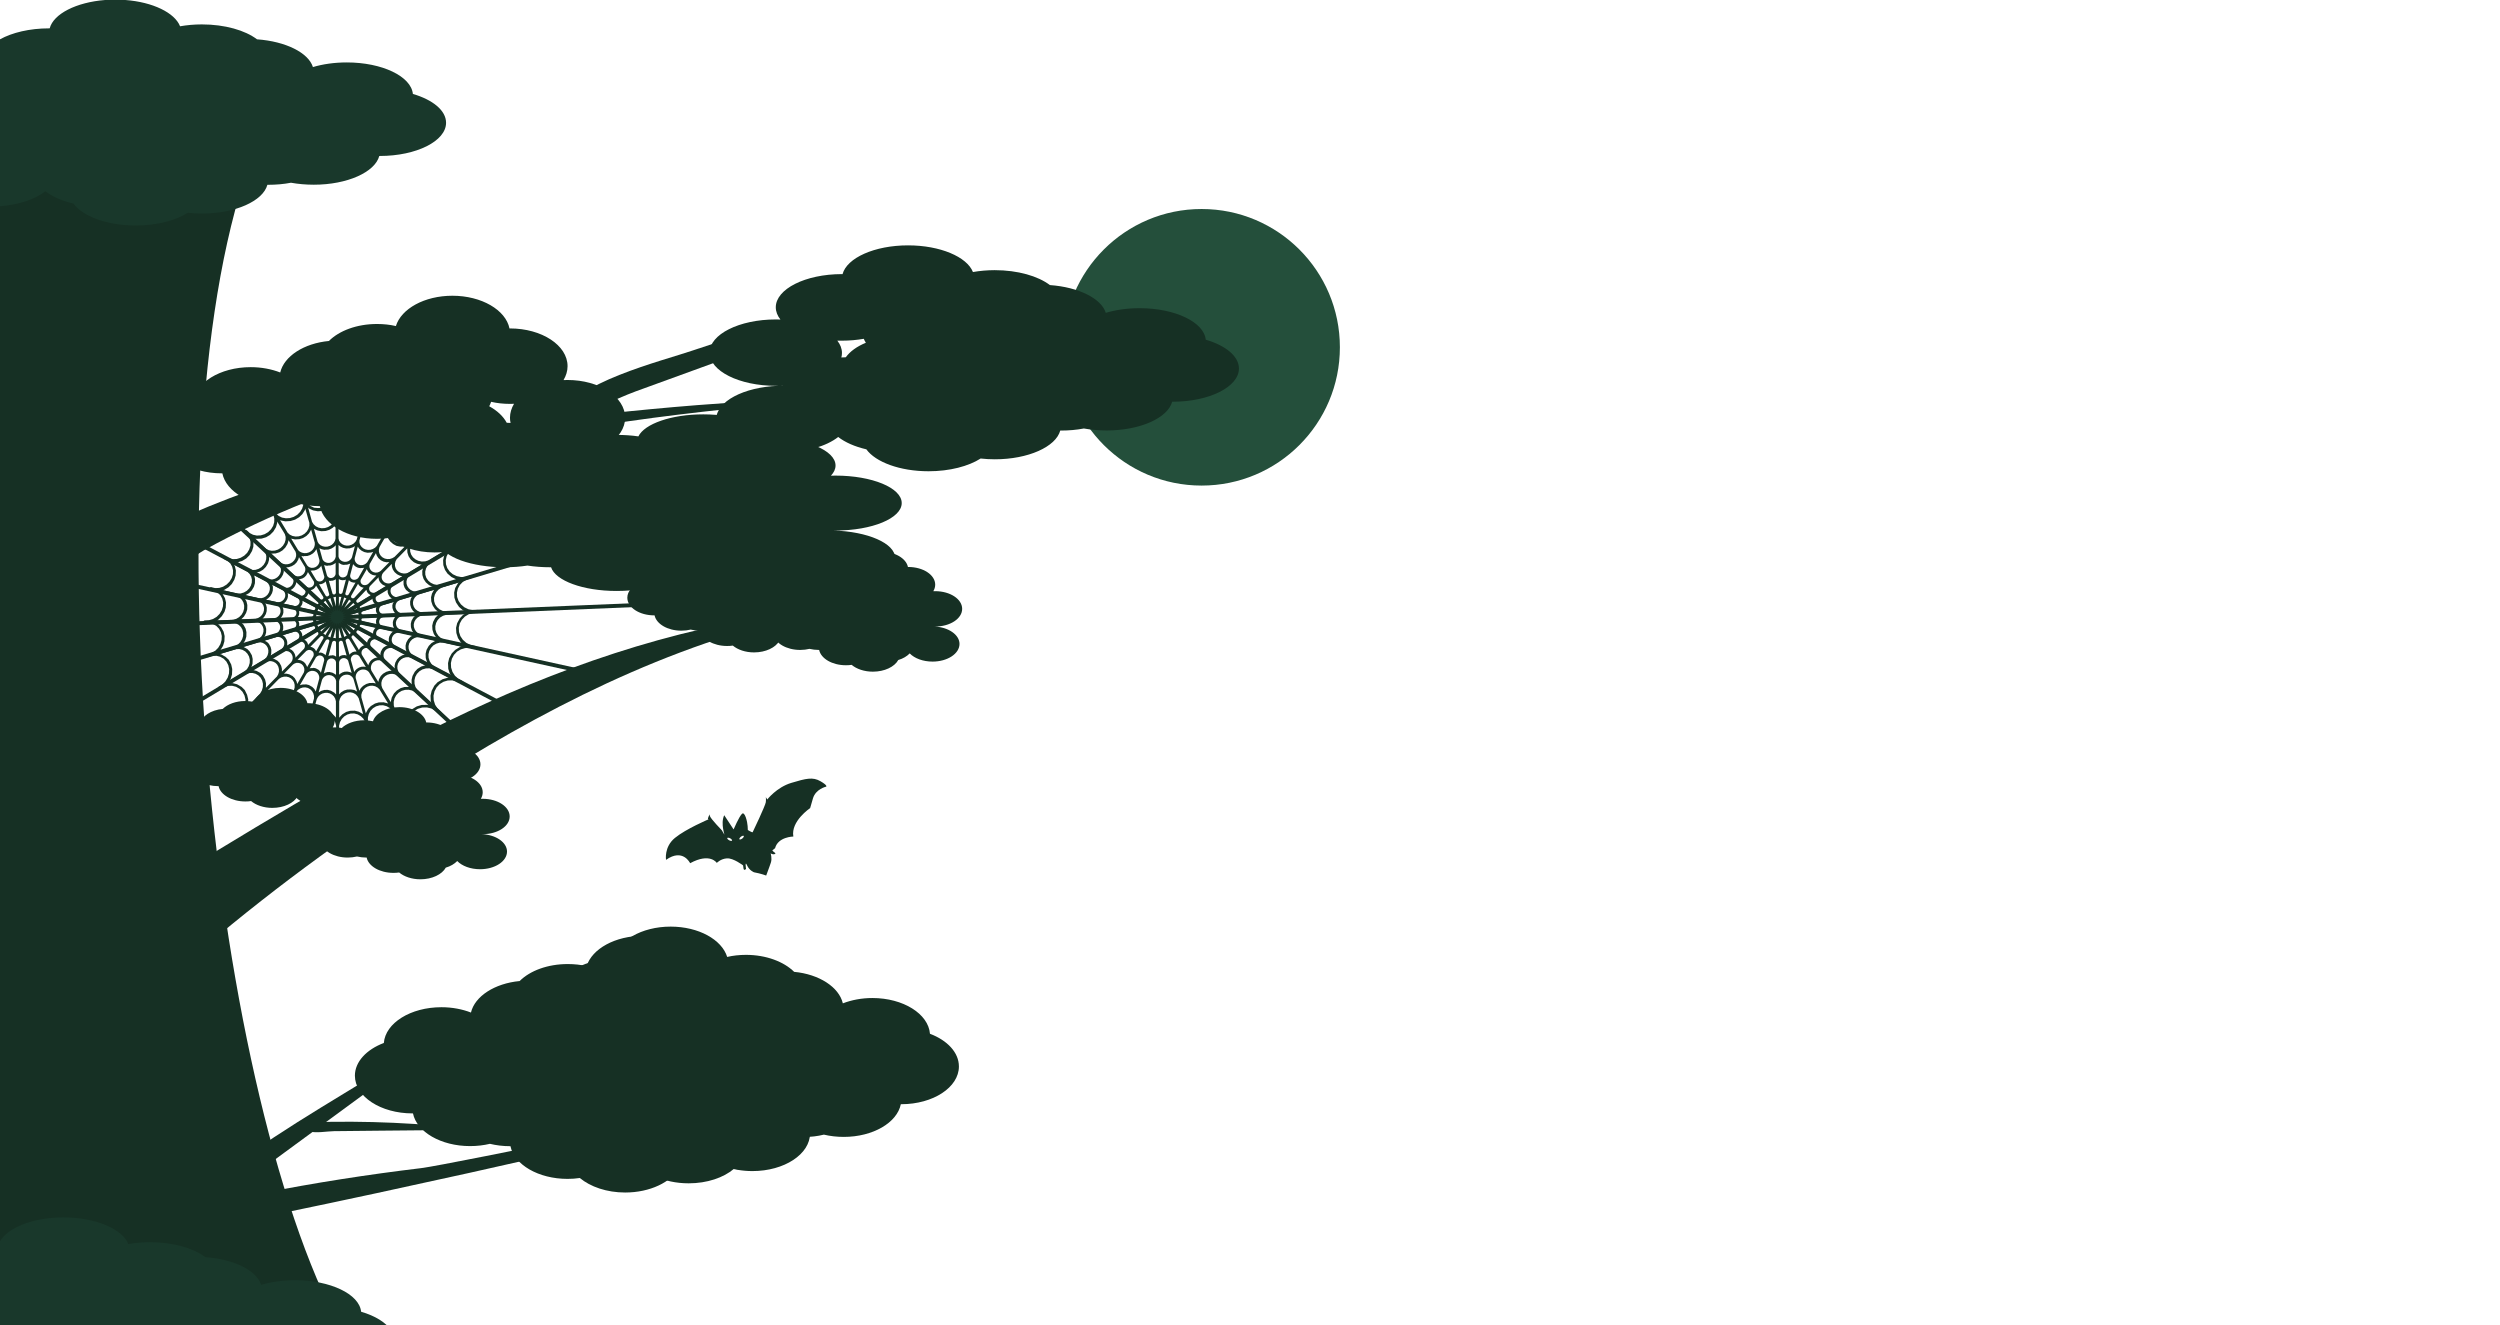 <?xml version="1.0" encoding="utf-8"?>
<!-- Generator: Adobe Illustrator 22.1.0, SVG Export Plug-In . SVG Version: 6.00 Build 0)  -->
<svg version="1.1" id="Layer_1" xmlns="http://www.w3.org/2000/svg" xmlns:xlink="http://www.w3.org/1999/xlink" x="0px" y="0px"
	 viewBox="0 0 2531 1341.6" style="enable-background:new 0 0 2531 1341.6;" xml:space="preserve">
<style type="text/css">
	.st0{fill:#163024;}
	.st1{fill:#244F3B;}
	.st2{display:none;}
	.st3{display:inline;}
	.st4{fill:#561114;}
	.st5{fill:url(#SVGID_1_);}
	.st6{fill:url(#SVGID_2_);}
	.st7{fill:url(#SVGID_3_);}
	.st8{fill:url(#SVGID_4_);}
	.st9{fill:url(#SVGID_5_);}
	.st10{fill:#77171C;}
	.st11{fill:#190506;}
	.st12{fill:#9D1C1F;}
	.st13{fill:url(#SVGID_6_);}
	.st14{fill:url(#SVGID_7_);}
	.st15{fill:url(#SVGID_8_);}
	.st16{fill:url(#SVGID_9_);}
	.st17{fill:url(#SVGID_10_);}
	.st18{fill:url(#SVGID_11_);}
	.st19{fill:#380E0E;}
	.st20{fill:#DD3C3C;}
	.st21{fill:#19382B;}
</style>
<g>
	<line class="st0" x1="169.6" y1="587.3" x2="615.5" y2="685.3"/>
	
		<rect x="390.5" y="408" transform="matrix(0.215 -0.977 0.977 0.215 -313.238 883.061)" class="st0" width="4" height="456.6"/>
</g>
<g>
	<line class="st0" x1="192" y1="631.4" x2="677.9" y2="611.2"/>
	
		<rect x="191.8" y="619.3" transform="matrix(0.999 -4.150361e-02 4.150361e-02 0.999 -25.413 18.588)" class="st0" width="486.3" height="4"/>
</g>
<g>
	<line class="st0" x1="192.1" y1="669.1" x2="557.6" y2="559.5"/>
	
		<rect x="184" y="612.3" transform="matrix(0.958 -0.287 0.287 0.958 -160.604 133.498)" class="st0" width="381.6" height="4"/>
</g>
<g>
	<line class="st0" x1="204.3" y1="707.8" x2="530.3" y2="511.8"/>
	
		<rect x="177.1" y="607.8" transform="matrix(0.857 -0.515 0.515 0.857 -261.726 276.511)" class="st0" width="380.4" height="4"/>
</g>
<g>
	<line class="st0" x1="190.6" y1="544.8" x2="527.9" y2="723"/>
	
		<rect x="357.2" y="443.2" transform="matrix(0.467 -0.884 0.884 0.467 -369.091 655.351)" class="st0" width="4" height="381.4"/>
</g>
<g>
	<line class="st0" x1="236.7" y1="527.9" x2="486.2" y2="759.9"/>
	<polygon class="st0" points="482.3,759 235.3,529.4 238,526.5 487.5,758.4 	"/>
</g>
<g>
	<path class="st0" d="M380.2,756.7l-0.1-4.7l1.1-4.6l2.2-4.1l3.2-3.4l3.9-2.4l4.4-1.3l4.6-0.1l4.5,1.1l4.1,2.3l3.4,3.3l2.6,4.2
		c0.3,0.5,0.8,0.7,1.3,0.7c0.3,0,0.5-0.1,0.8-0.2c0.7-0.4,0.9-1.3,0.5-2.1l-2.6-4.2l-1.3-4.6l-0.2-4.7l1.1-4.5l2.2-4.1l3.2-3.3
		l3.9-2.4l4.5-1.3l4.7-0.1l4.6,1.1l4.2,2.3l3.6,3.4c0.3,0.3,0.7,0.4,1,0.4c0.4,0,0.8-0.2,1.1-0.5c0.6-0.6,0.5-1.6-0.1-2.1l-3.6-3.4
		l-2.5-4l-1.4-4.5l-0.2-4.6l1-4.4l2.1-4l3.1-3.3l3.9-2.4l4.4-1.3l4.7-0.1l4.6,1.1l4.4,2.3c0.2,0.1,0.5,0.2,0.7,0.2
		c0.5,0,1.1-0.3,1.3-0.8c0.4-0.7,0.1-1.6-0.6-2l-4.4-2.3l-3.5-3.2l-2.5-3.9l-1.4-4.4l-0.2-4.5l1-4.4l2.1-3.9l3.1-3.3l3.9-2.3
		l4.4-1.3l4.7-0.2l4.7,1.1c0.1,0,0.2,0,0.3,0c0.7,0,1.3-0.5,1.5-1.2c0.2-0.8-0.3-1.6-1.1-1.8l-4.8-1.1l-4.2-2.1l-3.5-3.1l-2.5-3.7
		l-1.4-4.2l-0.2-4.4l1-4.2l2.1-3.8l3.1-3.2l3.8-2.3l4.4-1.3l4.8-0.2c0.8,0,1.5-0.7,1.4-1.5c0-0.8-0.6-1.5-1.6-1.4l-4.8,0.2l-4.5-0.9
		l-4.1-2l-3.4-2.9l-2.5-3.6l-1.4-4l-0.2-4.2l0.9-4.1l2-3.7l3-3.1l3.8-2.3l4.5-1.3c0.8-0.2,1.2-1.1,1-1.9c-0.2-0.8-1.1-1.2-1.9-1
		l-4.5,1.3l-4.5,0.2l-4.4-0.9l-4-1.9l-3.3-2.8l-2.4-3.5l-1.3-3.9l-0.2-4.1l0.9-4l2-3.6l3-3.1l3.9-2.4c0.7-0.4,0.9-1.3,0.5-2.1
		c-0.4-0.7-1.3-0.9-2.1-0.5l-3.9,2.4l-4.2,1.3l-4.4,0.2l-4.3-0.8l-3.9-1.8l-3.2-2.7l-2.3-3.4l-1.3-3.8l-0.1-4l0.9-3.9l2-3.5l3.1-3.1
		c0.6-0.6,0.6-1.5,0-2.1c-0.6-0.6-1.5-0.6-2.1,0l-3.1,3.1l-3.7,2.2l-4.2,1.3l-4.3,0.2l-4.2-0.8l-3.8-1.8l-3.1-2.6l-2.2-3.2l-1.2-3.7
		l-0.1-3.8l1-3.8l2.1-3.6c0.4-0.7,0.2-1.6-0.6-2c-0.7-0.4-1.6-0.2-2,0.6l-2.1,3.6l-2.9,2.9l-3.6,2.2l-4.1,1.3l-4.2,0.3l-4.1-0.8
		l-3.6-1.7l-3-2.5l-2.1-3.2l-1.1-3.6l-0.1-3.8l1-3.9c0.2-0.8-0.3-1.6-1.1-1.8c-0.8-0.2-1.6,0.3-1.8,1.1l-1,3.9l-2,3.4l-2.9,2.9
		l-3.6,2.2l-4,1.2l-4.2,0.3l-4-0.7l-3.6-1.7l-2.9-2.5l-2-3.1l-1.1-3.5l0-3.9c0-0.8-0.7-1.5-1.5-1.5c0,0,0,0,0,0
		c-0.8,0-1.5,0.7-1.5,1.5l0,3.9l-1,3.7l-2,3.4l-2.9,2.9l-3.6,2.1l-4,1.2l-4.1,0.2L318,514l-3.5-1.7l-2.8-2.5l-1.9-3.1l-1-3.7
		c-0.2-0.8-1-1.3-1.8-1c-0.8,0.2-1.3,1-1,1.8l1,3.7l0,3.7l-1.1,3.7l-2.1,3.4l-2.9,2.9l-3.6,2.1l-3.9,1.2l-4,0.2l-3.9-0.7l-3.4-1.7
		l-2.7-2.5l-2-3.3c-0.4-0.7-1.3-0.9-2.1-0.5c-0.7,0.4-0.9,1.4-0.5,2.1l2,3.3l0.9,3.5l-0.1,3.8l-1.1,3.7l-2.1,3.4l-2.9,2.9l-3.6,2.1
		l-3.9,1.2l-4,0.2l-3.8-0.8l-3.3-1.7l-2.8-2.6c-0.6-0.6-1.6-0.5-2.1,0.1c-0.6,0.6-0.5,1.5,0.1,2.1l2.8,2.6l1.8,3.1l0.9,3.6l-0.1,3.8
		l-1.2,3.8l-2.1,3.5l-3,2.9l-3.6,2.1l-3.9,1.2l-4,0.2l-3.8-0.8l-3.5-1.8c-0.7-0.4-1.6-0.1-2,0.6c-0.4,0.7-0.1,1.6,0.6,2l3.5,1.8
		l2.7,2.6l1.8,3.2l0.9,3.7l-0.1,3.9l-1.2,3.9l-2.2,3.6l-3,3l-3.6,2.2l-3.9,1.2l-4,0.2l-4-0.9c-0.8-0.2-1.6,0.3-1.8,1.1
		c-0.2,0.8,0.3,1.6,1.1,1.8l4,0.9l3.3,1.8l2.7,2.7l1.8,3.3l0.9,3.8l-0.2,4l-1.2,4l-2.2,3.6l-3,3l-3.7,2.2l-4,1.2l-4.3,0.2
		c-0.8,0-1.5,0.7-1.4,1.6c0,0.8,0.7,1.4,1.5,1.4c0,0,0,0,0.1,0l4.2-0.2l3.9,0.9l3.4,1.9l2.7,2.8l1.9,3.5l0.9,3.9l-0.2,4.1l-1.2,4.1
		l-2.2,3.7l-3.1,3.1l-3.7,2.2l-4.2,1.3c-0.8,0.2-1.2,1.1-1,1.9c0.2,0.6,0.8,1.1,1.4,1.1c0.1,0,0.3,0,0.4-0.1l4.2-1.3l4.1-0.1l3.9,1
		l3.5,2l2.8,2.9l1.9,3.6l0.9,4.1l-0.2,4.3l-1.3,4.2l-2.3,3.8l-3.1,3.2l-3.9,2.4c-0.7,0.4-0.9,1.3-0.5,2.1c0.3,0.5,0.8,0.7,1.3,0.7
		c0.3,0,0.5-0.1,0.8-0.2l3.9-2.4l4.1-1.2l4.2-0.1l4,1l3.6,2.1l2.9,3l2,3.7l1,4.2l-0.1,4.4l-1.3,4.4l-2.3,3.9l-3.3,3.4
		c-0.6,0.6-0.6,1.5,0,2.1c0.3,0.3,0.7,0.4,1,0.4c0.4,0,0.8-0.1,1.1-0.4l3.3-3.4l3.8-2.3l4.2-1.2l4.3-0.1l4.1,1.1l3.7,2.2l3,3.1
		l2.1,3.9l1,4.3l-0.1,4.6l-1.2,4.4l-2.4,4.2c-0.4,0.7-0.2,1.6,0.6,2c0.2,0.1,0.5,0.2,0.7,0.2c0.5,0,1-0.3,1.3-0.8l2.4-4.2l3.2-3.3
		l3.9-2.3l4.3-1.2l4.4-0.1l4.2,1.1l3.8,2.2l3.1,3.2l2.2,4l1.1,4.5l0,4.6l-1.3,4.7c-0.2,0.8,0.3,1.6,1.1,1.8c0.1,0,0.3,0.1,0.4,0.1
		c0.7,0,1.3-0.4,1.4-1.1l1.3-4.7l2.3-4.1l3.2-3.3l3.9-2.4l4.3-1.3l4.5-0.1l4.3,1.1l3.9,2.3l3.2,3.3l2.3,4l1.2,4.5l0,4.9
		c0,0.8,0.7,1.5,1.5,1.5c0,0,0,0,0,0c0.8,0,1.5-0.7,1.5-1.5l0-4.9l1.2-4.6l2.3-4.1l3.2-3.4l3.9-2.4l4.4-1.3l4.6-0.1l4.4,1.2l4,2.3
		l3.3,3.3l2.4,4.1l1.3,4.8c0.2,0.7,0.8,1.1,1.4,1.1c0.1,0,0.3,0,0.4-0.1c0.8-0.2,1.3-1.1,1-1.8L380.2,756.7z M373.5,747.9
		c0,0-0.1-0.1-0.2-0.1c-0.1,0-0.1-0.1-0.1-0.1l-4.4-2.5c-0.1,0-0.1,0-0.2-0.1c-0.1,0-0.1-0.1-0.2-0.1l-4.6-1.2c0,0,0,0,0,0l-0.2-0.1
		c-0.1,0-0.1,0-0.2,0c-0.1,0-0.1,0-0.2,0l-5,0.1c-0.1,0-0.1,0-0.2,0c-0.1,0-0.1,0-0.2,0l-4.8,1.4c-0.1,0-0.1,0.1-0.2,0.1
		c-0.1,0-0.1,0-0.2,0.1l-4.3,2.6c-0.1,0-0.1,0.1-0.1,0.1c-0.1,0-0.1,0.1-0.2,0.1l-3.5,3.6c0,0.1-0.1,0.1-0.1,0.2
		c0,0.1-0.1,0.1-0.1,0.1l-0.9,1.7l-0.1-15.2l0-3.9l0.9-3.6l1.8-3.2l2.5-2.6l3.1-1.9l3.4-1l3.6-0.1l3.5,0.9l3.1,1.8l2.6,2.5l1.8,3.2
		l1.1,3.7c0,0,0,0,0,0l4.2,14.8L373.5,747.9z M335.8,748.4c0,0-0.1-0.1-0.2-0.1c-0.1,0-0.1-0.1-0.2-0.1l-4.3-2.5
		c-0.1,0-0.1,0-0.2-0.1c-0.1,0-0.1-0.1-0.2-0.1l-4.7-1.2c-0.1,0-0.1,0-0.2,0c-0.1,0-0.1,0-0.2,0c0,0,0,0,0,0l-4.9,0.1
		c-0.1,0-0.1,0-0.2,0c-0.1,0-0.1,0-0.2,0l-4.7,1.4c-0.1,0-0.1,0.1-0.2,0.1c-0.1,0-0.1,0-0.2,0.1l-4.2,2.6c-0.1,0-0.1,0.1-0.1,0.1
		c-0.1,0-0.1,0.1-0.2,0.1l-1.3,1.3l3.9-14.6v0l1-3.7l1.8-3.2l2.5-2.6l3.1-1.8l3.4-1l3.5-0.1l3.4,0.9l3.1,1.8l2.5,2.5l1.8,3.1
		l0.9,3.5l0,3.9l0.1,15.3l-1-1.7c0-0.1-0.1-0.1-0.1-0.1c0-0.1-0.1-0.1-0.1-0.2L335.8,748.4z M300.1,739c0-0.1-0.1-0.1-0.2-0.1
		c-0.1,0-0.1-0.1-0.2-0.1l-4.1-2.4c-0.1,0-0.1,0-0.2-0.1c-0.1,0-0.1-0.1-0.2-0.1l-4.3-1.1c-0.2-0.1-0.4-0.1-0.7-0.1l-4.8,0.1
		c-0.1,0-0.1,0-0.2,0c-0.1,0-0.1,0-0.2,0l-4.6,1.3c-0.1,0-0.1,0.1-0.2,0.1c-0.1,0-0.1,0-0.2,0.1l-1.4,0.9l7.4-12.8l1.9-3.3l2.5-2.6
		l3-1.8l3.4-1l3.5-0.1l3.3,0.8l3,1.7l2.4,2.4l1.7,3.1l0.9,3.5l0,3.6l-1,3.7v0l-3.9,14.5l-0.4-1.7c0-0.1-0.1-0.1-0.1-0.2
		c0-0.1,0-0.1-0.1-0.2l-2.4-4.3c0-0.1-0.1-0.1-0.1-0.2c0-0.1-0.1-0.1-0.1-0.2L300.1,739z M269,720.8c0-0.1-0.1-0.1-0.2-0.1
		c-0.1,0-0.1-0.1-0.2-0.1l-4-2.4c-0.1,0-0.1,0-0.2-0.1c-0.1,0-0.1-0.1-0.2-0.1l-4.5-1.2c-0.1,0-0.1,0-0.2,0s-0.1,0-0.2,0
		c0,0,0,0,0,0l-4.7,0.1c-0.1,0-0.1,0-0.2,0c-0.1,0-0.1,0-0.2,0l-1.4,0.4L263,707c0,0,0,0,0,0l0,0l2.6-2.7l3-1.8l3.3-1l3.4-0.1
		l3.3,0.8l2.9,1.7l2.4,2.4l1.7,3l0.8,3.4l-0.1,3.6l-1,3.5l-1.9,3.3l-7.3,12.8l0-1.7c0-0.1,0-0.1,0-0.2c0-0.1,0-0.1,0-0.2l-1.1-4.7
		c0-0.1-0.1-0.1-0.1-0.2c0-0.1,0-0.1-0.1-0.2l-2.3-4.2c0-0.1-0.1-0.1-0.1-0.2c0-0.1-0.1-0.1-0.1-0.2L269,720.8z M244.6,695.4
		c0-0.1-0.1-0.1-0.2-0.1c-0.1-0.1-0.1-0.1-0.2-0.1l-3.9-2.3c-0.1,0-0.1,0-0.2-0.1c-0.1,0-0.1-0.1-0.2-0.1l-4.4-1.1
		c-0.1,0-0.2,0-0.2,0c-0.1,0-0.1,0-0.2,0l-1.4,0l12.1-7.3l3.1-1.9l3.3-1l3.3-0.1l3.2,0.8l2.8,1.6l2.3,2.3l1.6,2.9l0.8,3.3l-0.1,3.5
		l-1,3.4l-1.8,3.1l-2.6,2.7l0,0l-10,10.2l0.4-1.4c0-0.1,0-0.1,0-0.2c0-0.1,0-0.1,0-0.2l0.2-4.8c0-0.1,0-0.1,0-0.2c0-0.1,0-0.1,0-0.2
		l-1.1-4.6c0-0.1-0.1-0.1-0.1-0.2c0-0.1,0-0.1-0.1-0.2L248,699c0-0.1-0.1-0.1-0.1-0.2c0-0.1-0.1-0.1-0.1-0.2L244.6,695.4z
		 M228.4,665c0-0.1-0.1-0.1-0.2-0.1c-0.1-0.1-0.1-0.1-0.2-0.1l-3.8-2.2c-0.1,0-0.1,0-0.2-0.1c-0.1,0-0.1-0.1-0.2-0.1l-1.2-0.3
		l13.1-3.9l3.4-1l3.3-0.1l3.1,0.8l2.8,1.6l2.2,2.3l1.6,2.8l0.8,3.2l-0.1,3.4l-1,3.3l-1.8,3l-2.5,2.5l-3.1,1.9l-11.8,7.1l0.7-1.2
		c0-0.1,0.1-0.2,0.1-0.3c0,0,0-0.1,0.1-0.1l1.4-4.6c0-0.1,0-0.1,0-0.2c0-0.1,0-0.1,0-0.2l0.2-4.7c0-0.1,0-0.1,0-0.2
		c0-0.1,0-0.1,0-0.2l-1-4.5c0-0.1-0.1-0.1-0.1-0.2c0-0.1,0-0.1-0.1-0.2l-2.1-4c0-0.1-0.1-0.1-0.1-0.2c0-0.1-0.1-0.1-0.1-0.2
		L228.4,665z M223.1,658.3c0.1-0.1,0.1-0.1,0.1-0.2c0,0,0.1-0.1,0.1-0.1l2.4-4c0-0.1,0.1-0.2,0.1-0.3c0,0,0.1-0.1,0.1-0.1l1.3-4.4
		c0-0.1,0-0.1,0-0.2c0-0.1,0-0.1,0-0.2l0.2-4.5c0-0.1,0-0.1,0-0.2c0-0.1,0-0.1,0-0.2l-1-4.3c0-0.1-0.1-0.1-0.1-0.2
		c0-0.1,0-0.1-0.1-0.2l-2.1-3.8c0-0.1-0.1-0.1-0.1-0.2c0-0.1-0.1-0.1-0.1-0.2l-3-3.1c-0.1-0.1-0.1-0.1-0.2-0.1
		c-0.1,0-0.1-0.1-0.2-0.1l-1.1-0.6l13.2-0.5l0,0l3.4-0.1l3.1,0.7l2.7,1.5l2.2,2.2l1.5,2.7l0.7,3.1l-0.1,3.3l-1,3.2l-1.8,2.9
		l-2.4,2.4l-2.9,1.8l-3.4,1l-12.7,3.8L223.1,658.3z M221,627.4c0.1,0,0.1-0.1,0.1-0.1c0,0,0.1-0.1,0.1-0.1l3.3-3.3
		c0.1-0.1,0.1-0.1,0.1-0.2c0,0,0.1-0.1,0.1-0.1l2.4-3.9c0-0.1,0.1-0.2,0.1-0.2c0,0,0.1-0.1,0.1-0.1l1.3-4.3c0-0.1,0-0.1,0-0.2
		c0-0.1,0-0.1,0-0.2l0.2-4.4c0-0.1,0-0.1,0-0.2c0-0.1,0-0.1,0-0.2l-1-4.2c0-0.1-0.1-0.1-0.1-0.2c0-0.1,0-0.1-0.1-0.2l-2.1-3.7
		c0-0.1-0.1-0.1-0.1-0.2c0-0.1-0.1-0.1-0.1-0.2l-0.8-0.8l12.5,2.8l0,0l3.2,0.7l2.7,1.4l2.1,2.1l1.5,2.7l0.7,3l-0.1,3.2l-0.9,3.2
		l-1.7,2.9l-2.4,2.4l-2.9,1.7l-3.2,1l-3.4,0.1l0,0c0,0,0,0,0,0l-12.7,0.5L221,627.4z M226.9,597.2c0.1,0,0.1-0.1,0.2-0.1
		c0,0,0.1,0,0.1,0l3.9-2.4c0.1,0,0.1-0.1,0.1-0.1c0.1,0,0.1-0.1,0.2-0.1l3.2-3.2c0.1-0.1,0.1-0.1,0.1-0.2c0,0,0.1-0.1,0.1-0.1
		l2.3-3.9c0-0.1,0.1-0.2,0.1-0.3c0,0,0.1,0,0.1-0.1l1.3-4.2c0-0.1,0-0.1,0-0.2c0-0.1,0-0.1,0-0.2l0.2-4.3c0-0.1,0-0.1,0-0.2
		c0-0.1,0-0.1,0-0.2l-1-4.1c0-0.1-0.1-0.1-0.1-0.2c0-0.1,0-0.1-0.1-0.2l-0.6-1l10.9,5.7c0,0,0,0,0,0l2.8,1.5l2.1,2.1l1.5,2.6
		l0.7,2.9l-0.1,3.1l-0.9,3.1l-1.7,2.8l-2.4,2.4l-2.9,1.7l-3.2,1L241,601l-3.2-0.7l0,0l-12-2.7L226.9,597.2z M240.1,569.4
		C240.1,569.4,240.1,569.4,240.1,569.4c0.2,0,0.3,0,0.4-0.1l4.3-1.3c0.1,0,0.1-0.1,0.2-0.1c0,0,0.1,0,0.1,0l3.9-2.3
		c0.1,0,0.1-0.1,0.1-0.1c0.1,0,0.1-0.1,0.2-0.1l3.2-3.2c0.1-0.1,0.1-0.1,0.1-0.2c0,0,0.1-0.1,0.1-0.1l2.3-3.8
		c0.1-0.1,0.1-0.2,0.1-0.3c0,0,0.1-0.1,0.1-0.1l1.3-4.2c0-0.1,0-0.1,0-0.2c0-0.1,0-0.1,0-0.2l0.1-4.2c0-0.1,0-0.1,0-0.2
		c0-0.1,0-0.1,0-0.2l-0.3-1.2l8.8,8.2l2.3,2.1l1.5,2.5l0.7,2.9l-0.1,3.1l-0.9,3l-1.7,2.8l-2.3,2.3l-2.8,1.7l-3.1,1l-3.2,0.2l-3-0.6
		l-2.8-1.5c0,0,0,0,0,0l-10.6-5.6L240.1,569.4z M259.6,545.5c0.1,0,0.2,0,0.3,0c0,0,0,0,0,0c0,0,0,0,0,0l0,0l0,0c0,0,0.1,0,0.1,0
		l4.4-0.2c0,0,0.1,0,0.1,0c0.1,0,0.2,0,0.3,0l4.3-1.3c0.1,0,0.1-0.1,0.2-0.1c0,0,0.1,0,0.1,0l3.9-2.3c0.1,0,0.1-0.1,0.1-0.1
		c0,0,0.1-0.1,0.1-0.1l3.2-3.2c0.1-0.1,0.1-0.1,0.1-0.2c0,0,0.1-0.1,0.1-0.1l2.3-3.8c0.1-0.1,0.1-0.2,0.1-0.3c0,0,0.1-0.1,0.1-0.1
		l1.2-4.1c0-0.1,0-0.1,0-0.2c0-0.1,0-0.1,0-0.2l0-1.2l6.2,10.1c0,0,0,0,0,0l1.6,2.7l0.8,2.8l-0.1,3l-0.9,3l-1.7,2.8l-2.3,2.3
		l-2.8,1.7l-3.1,1l-3.2,0.2l-3-0.6l-2.7-1.4l-2.3-2.1l-8.6-8.1L259.6,545.5z M284.3,526.9c0.1,0,0.1,0,0.2,0c0.1,0,0.1,0.1,0.2,0.1
		l4.2,0.8c0.1,0,0.2,0,0.3,0c0,0,0,0,0,0s0,0,0,0l0,0l0,0c0,0,0.1,0,0.1,0l4.4-0.3c0,0,0.1,0,0.1,0c0.1,0,0.2,0,0.3,0l4.3-1.3
		c0.1,0,0.1-0.1,0.2-0.1c0,0,0.1,0,0.1,0l3.9-2.3c0.1,0,0.1-0.1,0.1-0.1c0,0,0.1-0.1,0.2-0.1l3.2-3.1c0.1-0.1,0.1-0.1,0.1-0.2
		c0,0,0.1-0.1,0.1-0.1l2.3-3.7c0.1-0.1,0.1-0.2,0.1-0.3c0,0,0.1-0.1,0.1-0.1l0.3-1.1l3.2,11.3c0,0,0,0,0,0l0.9,3l0,3l-0.9,3
		l-1.6,2.7l-2.3,2.3l-2.8,1.7l-3.2,1l-3.2,0.2l-3.1-0.6l-2.7-1.3l-2.2-2l-1.6-2.7c0,0,0,0,0,0l-6.1-10.1L284.3,526.9z M312.8,514.7
		c0.1,0.1,0.1,0.1,0.2,0.1c0.1,0,0.1,0.1,0.1,0.1l3.8,1.8c0.1,0,0.1,0,0.2,0c0.1,0,0.1,0.1,0.2,0.1l4.3,0.8c0.1,0,0.2,0,0.3,0
		c0,0,0,0,0,0s0,0,0,0l0,0l0,0c0,0,0.1,0,0.1,0l4.5-0.3c0,0,0.1,0,0.1,0c0.1,0,0.2,0,0.3,0l4.3-1.4c0.1,0,0.1-0.1,0.2-0.1
		c0,0,0.1,0,0.1,0l3.9-2.3c0.1,0,0.1-0.1,0.1-0.1c0,0,0.1-0.1,0.1-0.1l3.2-3.2c0.1-0.1,0.1-0.1,0.1-0.2c0,0,0.1-0.1,0.1-0.1l0.6-1
		l0,11.9l0,0l0,0l0,3.2l-0.8,3l-1.6,2.7l-2.3,2.3l-2.8,1.7l-3.2,1l-3.3,0.2l-3.1-0.6l-2.8-1.4l-2.2-2l-1.6-2.5l-0.8-3v0l-3.2-11.5
		L312.8,514.7z M343.5,509.8l3.2,2.8c0.1,0.1,0.1,0.1,0.2,0.1c0,0,0.1,0.1,0.1,0.1l3.9,1.8c0.1,0,0.1,0,0.2,0c0.1,0,0.1,0.1,0.2,0.1
		l4.4,0.8c0.1,0,0.2,0,0.3,0h0c0,0,0,0,0,0l0,0l0,0c0,0,0.1,0,0.1,0l4.5-0.3c0,0,0.1,0,0.1,0c0.1,0,0.2,0,0.3,0l4.4-1.4
		c0.1,0,0.1-0.1,0.2-0.1c0,0,0.1,0,0.1,0l3.9-2.4c0.1,0,0.1-0.1,0.1-0.1c0,0,0.1-0.1,0.1-0.1l0.9-0.9l-3.2,11.8c0,0,0,0,0,0
		l-0.9,3.2L365,528l-2.3,2.3l-2.9,1.7l-3.2,1l-3.3,0.2l-3.2-0.6l-2.8-1.4l-2.3-2l-1.6-2.5l-0.8-2.8l0-3.2l0,0l0-12.3l0.6,1
		c0,0,0.1,0.1,0.1,0.1C343.4,509.7,343.4,509.7,343.5,509.8z M376.8,516l3.3,2.8c0.1,0.1,0.1,0.1,0.2,0.1c0,0,0.1,0.1,0.1,0.1l4,1.9
		c0.1,0,0.1,0,0.2,0c0.1,0,0.1,0.1,0.2,0.1l4.5,0.8c0.1,0,0.2,0,0.3,0h0h0l0,0l0,0c0,0,0.1,0,0.1,0l4.6-0.3c0,0,0.1,0,0.1,0
		c0.1,0,0.2,0,0.3,0l4.4-1.4c0.1,0,0.1-0.1,0.2-0.1c0,0,0.1,0,0.1,0l1.1-0.6l-6.3,10.9c0,0,0,0,0,0l-1.7,2.9l-2.3,2.3l-2.9,1.7
		l-3.2,1l-3.3,0.2l-3.3-0.6l-2.9-1.4l-2.3-2l-1.7-2.5l-0.9-2.9l0-3l0.9-3.2c0,0,0,0,0,0l3.3-12.2l0.3,1.1c0,0,0,0.1,0.1,0.1
		c0,0.1,0.1,0.2,0.1,0.3l2.3,3.5c0,0,0.1,0.1,0.1,0.1C376.7,515.9,376.7,515.9,376.8,516z M407.6,530.4l3.4,2.9
		c0.1,0.1,0.1,0.1,0.2,0.1c0,0,0.1,0.1,0.1,0.1l4.1,1.9c0.1,0,0.1,0,0.2,0c0.1,0,0.1,0.1,0.2,0.1l4.6,0.9c0.1,0,0.2,0,0.3,0h0
		c0,0,0,0,0,0l0,0l0,0c0,0,0.1,0,0.1,0l4.7-0.3c0,0,0.1,0,0.1,0c0.1,0,0.2,0,0.3,0l1.2-0.4l-9.2,9.4c0,0,0,0,0,0l-2.5,2.5l-2.9,1.8
		l-3.3,1l-3.4,0.2l-3.3-0.7l-3-1.4l-2.4-2.1l-1.7-2.6l-0.9-2.9l-0.1-3.1l0.8-3l1.7-2.9c0,0,0,0,0,0l6.5-11.3l0,1.2
		c0,0.1,0,0.1,0.1,0.2c0,0.1,0,0.1,0,0.2l1.3,4.1c0,0,0.1,0.1,0.1,0.1c0,0.1,0.1,0.2,0.1,0.3l2.4,3.6c0,0,0.1,0.1,0.1,0.1
		C407.5,530.3,407.5,530.3,407.6,530.4z M433.8,552.4l3.5,2.9c0.1,0,0.1,0.1,0.2,0.1c0,0,0.1,0.1,0.1,0.1l4.2,2c0.1,0,0.1,0,0.2,0
		c0.1,0,0.1,0.1,0.2,0.1l4.7,0.9c0.1,0,0.2,0,0.3,0h0h0l0,0l0,0c0,0,0,0,0.1,0l1.3-0.1l-11.7,7c0,0,0,0,0,0l-3.1,1.9l-3.3,1
		l-3.5,0.2l-3.4-0.7l-3-1.5l-2.5-2.1l-1.8-2.7l-1-3l-0.1-3.2l0.8-3.1l1.6-2.8l2.5-2.5l0,0l0,0l9.5-9.7l-0.3,1.2c0,0.1,0,0.1,0,0.2
		c0,0.1,0,0.1,0,0.2l0.2,4.4c0,0.1,0,0.2,0.1,0.2c0,0.1,0,0.1,0,0.2l1.4,4.2c0,0,0,0.1,0.1,0.1c0,0.1,0.1,0.2,0.1,0.3l2.6,3.7
		c0,0,0.1,0.1,0.1,0.1C433.7,552.3,433.7,552.4,433.8,552.4z M453.4,581l3.6,3.1c0.1,0,0.1,0.1,0.2,0.1c0,0,0.1,0.1,0.1,0.1l4.3,2.1
		c0.1,0,0.1,0,0.2,0c0.1,0,0.1,0.1,0.2,0.1l1.4,0.3l-13.6,4.1c0,0,0,0,0,0l-3.6,1.1l-3.5,0.2l-3.5-0.7l-3.1-1.5l-2.6-2.2l-1.9-2.8
		l-1-3.1l-0.1-3.2l0.8-3.2l1.6-2.9l2.4-2.4l3.1-1.9c0,0,0,0,0,0l12-7.2l-0.6,1.2c0,0.1,0,0.1-0.1,0.2c0,0.1-0.1,0.1-0.1,0.2l-1,4.4
		c0,0.1,0,0.1,0,0.2c0,0.1,0,0.1,0,0.2l0.2,4.5c0,0.1,0,0.1,0.1,0.2c0,0.1,0,0.1,0,0.2l1.5,4.3c0,0,0.1,0.1,0.1,0.1
		c0,0.1,0.1,0.2,0.1,0.3l2.6,3.8c0,0,0.1,0.1,0.1,0.1C453.3,580.8,453.3,580.9,453.4,581z M463.5,590.6c-0.1,0.1-0.1,0.1-0.1,0.2
		c0,0.1-0.1,0.1-0.1,0.2L461,595c0,0.1,0,0.1-0.1,0.2c0,0.1-0.1,0.1-0.1,0.2l-1,4.5c0,0.1,0,0.1,0,0.2c0,0.1,0,0.1,0,0.2l0.2,4.6
		c0,0.1,0,0.1,0.1,0.2c0,0.1,0,0.1,0,0.2l1.5,4.4c0,0,0,0.1,0.1,0.1c0,0.1,0.1,0.2,0.1,0.3l2.7,4c0,0,0.1,0.1,0.1,0.1
		c0.1,0.1,0.1,0.1,0.1,0.2l3.7,3.2c0.1,0.1,0.1,0.1,0.2,0.1c0,0,0.1,0.1,0.1,0.1l1.4,0.7l-14.6,0.6l0,0l-3.8,0.1l-3.5-0.7l-3.2-1.6
		l-2.6-2.3l-1.9-2.8l-1-3.2l-0.1-3.3l0.8-3.2l1.6-2.9l2.4-2.5l3-1.8l3.6-1.1c0,0,0,0,0,0l13.8-4.2L463.5,590.6z M469.1,622.3
		c-0.1,0-0.1,0.1-0.1,0.1c-0.1,0-0.1,0.1-0.2,0.1l-3.3,3.5c-0.1,0.1-0.1,0.1-0.1,0.2c0,0.1-0.1,0.1-0.1,0.2l-2.3,4.2
		c0,0.1,0,0.1-0.1,0.2c0,0.1-0.1,0.1-0.1,0.2l-1.1,4.6c0,0.1,0,0.1,0,0.2c0,0.1,0,0.1,0,0.2l0.3,4.8c0,0.1,0,0.1,0.1,0.2
		c0,0.1,0,0.1,0,0.2l1.5,4.6c0,0,0.1,0.1,0.1,0.1c0,0.1,0.1,0.2,0.1,0.3l2.7,4.1c0,0,0.1,0.1,0.1,0.1c0.1,0.1,0.1,0.1,0.2,0.2
		l1.3,1.2l-14.7-3.3l-3.7-0.8l-3.2-1.7l-2.7-2.4l-1.9-2.9l-1.1-3.3l-0.1-3.4l0.8-3.3l1.6-3l2.4-2.5l3-1.8l3.4-1l3.8-0.1c0,0,0,0,0,0
		l14.8-0.6L469.1,622.3z M465.7,655c-0.1,0-0.1,0.1-0.2,0.1c-0.1,0-0.1,0-0.2,0.1l-4.2,2.6c-0.1,0-0.1,0.1-0.1,0.1
		c-0.1,0-0.1,0.1-0.2,0.1l-3.4,3.5c-0.1,0.1-0.1,0.1-0.1,0.2c0,0.1-0.1,0.1-0.1,0.1l-2.3,4.3c0,0.1,0,0.1-0.1,0.2
		c0,0.1-0.1,0.1-0.1,0.2l-1.1,4.8c0,0.1,0,0.1,0,0.2c0,0.1,0,0.1,0,0.2l0.2,4.9c0,0.1,0,0.1,0,0.2c0,0.1,0,0.1,0,0.2l1.5,4.7
		c0,0,0.1,0.1,0.1,0.1c0,0.1,0.1,0.2,0.1,0.3l1,1.6l-13.5-7.1l-3.4-1.8l-2.7-2.5l-1.9-3l-1.1-3.4l-0.1-3.5l0.8-3.4l1.7-3l2.4-2.6
		l3.1-1.8l3.5-1l3.6-0.1l3.8,0.8l14.7,3.3L465.7,655z M453.4,686.2c-0.1,0-0.1,0-0.2,0c-0.1,0-0.1,0-0.2,0l-4.8,1.4
		c-0.1,0-0.1,0.1-0.2,0.1c-0.1,0-0.1,0-0.2,0.1l-4.3,2.6c-0.1,0-0.1,0.1-0.2,0.1c-0.1,0-0.1,0.1-0.2,0.1l-3.4,3.6
		c0,0.1-0.1,0.1-0.1,0.2c0,0.1-0.1,0.1-0.1,0.2l-2.3,4.4c0,0.1,0,0.1-0.1,0.2c0,0.1-0.1,0.1-0.1,0.2l-1.1,4.8c0,0.1,0,0.1,0,0.2
		c0,0.1,0,0.1,0,0.2l0.2,5c0,0.1,0,0.1,0,0.2c0,0.1,0,0.1,0,0.2l0.6,1.9l-11.3-10.5c0,0,0,0,0,0l-2.8-2.6l-1.9-3.1l-1-3.4l-0.1-3.6
		l0.8-3.4l1.7-3.1l2.5-2.6l3.1-1.9l3.5-1l3.6-0.1l3.6,0.8l3.4,1.8l13.5,7.1L453.4,686.2z M432.8,713.6c-0.1,0-0.1,0-0.2,0
		c-0.1,0-0.1,0-0.2,0l-5.1,0.1c-0.1,0-0.1,0-0.2,0c-0.1,0-0.1,0-0.2,0l-4.8,1.4c-0.1,0-0.1,0.1-0.2,0.1c-0.1,0-0.1,0-0.2,0.1
		l-4.3,2.6c-0.1,0-0.1,0.1-0.1,0.1c-0.1,0-0.1,0.1-0.2,0.1l-3.5,3.6c-0.1,0.1-0.1,0.1-0.1,0.2c0,0.1-0.1,0.1-0.1,0.1l-2.4,4.4
		c0,0.1,0,0.1-0.1,0.2c0,0.1-0.1,0.1-0.1,0.2l-1.2,4.9c0,0.1,0,0.1,0,0.2c0,0.1,0,0.1,0,0.2l0.1,2.1l-8-13.2c0,0,0,0,0,0l-2-3.3
		l-1-3.5l-0.1-3.6l0.8-3.5l1.7-3.2l2.5-2.6l3.1-1.9l3.5-1l3.6-0.1l3.6,0.8l3.2,1.7l2.8,2.6c0,0,0,0,0,0l11.2,10.5L432.8,713.6z
		 M405.5,734.7c-0.1,0-0.1,0-0.2-0.1c-0.1,0-0.1-0.1-0.2-0.1l-4.9-1.2c-0.1,0-0.2,0-0.3,0c0,0-0.1,0-0.1,0l-5,0.1
		c-0.1,0-0.1,0-0.2,0c-0.1,0-0.1,0-0.2,0l-4.8,1.4c-0.1,0-0.1,0.1-0.2,0.1c-0.1,0-0.1,0-0.2,0.1l-4.3,2.6c-0.1,0-0.1,0.1-0.1,0.1
		c-0.1,0-0.1,0.1-0.2,0.1l-3.5,3.6c0,0.1-0.1,0.1-0.1,0.2c0,0.1-0.1,0.1-0.1,0.1l-2.4,4.4c0,0.1,0,0.1-0.1,0.2
		c0,0.1-0.1,0.1-0.1,0.2l-0.5,2l-4.2-14.8c0,0,0,0,0,0v0l-1.1-3.7l0-3.7l0.9-3.5l1.7-3.2l2.5-2.6l3.1-1.9l3.5-1l3.6-0.1l3.5,0.9
		l3.2,1.8l2.6,2.5l2,3.3c0,0,0,0,0,0l8,13.2L405.5,734.7z M363.5,720.7c-0.1,0-0.1,0-0.2-0.1c-0.1,0-0.1-0.1-0.2-0.1l-3.8-1
		c-0.1,0-0.1,0-0.2,0c-0.1,0-0.1,0-0.2,0l-4,0.1c-0.1,0-0.1,0-0.2,0c-0.1,0-0.1,0-0.2,0l-3.8,1.1c-0.1,0-0.1,0.1-0.2,0.1
		c-0.1,0-0.1,0-0.2,0.1l-3.4,2.1c-0.1,0-0.1,0.1-0.1,0.1c-0.1,0-0.1,0.1-0.2,0.1l-2.8,2.9c0,0.1-0.1,0.1-0.1,0.2
		c0,0.1-0.1,0.1-0.1,0.1l-0.2,0.4l0-13.8l0,0c0,0,0,0,0,0l0-2.9l0.7-2.6l1.3-2.4l1.9-1.9l2.3-1.4l2.6-0.8l2.7-0.1l2.6,0.6l2.4,1.3
		l1.9,1.9l1.4,2.3l0.8,2.8l3.7,13.3l-0.3-0.3c0,0-0.1-0.1-0.2-0.1c-0.1,0-0.1-0.1-0.2-0.1L363.5,720.7z M333.4,721.2
		c-0.1,0-0.1,0-0.2-0.1c-0.1,0-0.1-0.1-0.2-0.1l-3.8-1c-0.1,0-0.2,0-0.3,0c-0.1,0-0.1,0-0.1,0l-3.9,0.1c-0.1,0-0.1,0-0.2,0
		c-0.1,0-0.1,0-0.2,0l-3.8,1.1c-0.1,0-0.1,0.1-0.2,0.1c-0.1,0-0.1,0-0.2,0.1l-3.4,2.1c-0.1,0-0.1,0.1-0.1,0.1
		c-0.1,0-0.1,0.1-0.2,0.1l-0.2,0.2l3.5-13.2v0l0.8-2.8l1.3-2.4l1.9-1.9l2.3-1.4l2.6-0.7l2.6-0.1l2.5,0.6l2.3,1.3l1.9,1.8l1.3,2.3
		l0.7,2.6l0,2.9l0,0l0,13.8l-0.2-0.4c0-0.1-0.1-0.1-0.1-0.2c0-0.1-0.1-0.1-0.1-0.2l-2.8-2.8c0,0-0.1-0.1-0.2-0.1s-0.1-0.1-0.1-0.1
		L333.4,721.2z M304.9,713.9c-0.1,0-0.1,0-0.2-0.1c-0.1,0-0.1-0.1-0.2-0.1l-3.7-0.9c-0.1,0-0.2,0-0.2,0c-0.1,0-0.1,0-0.1,0l-3.9,0.1
		c-0.1,0-0.1,0-0.2,0c-0.1,0-0.1,0-0.2,0l-3.7,1.1c-0.1,0-0.1,0.1-0.2,0.1c-0.1,0-0.1,0-0.2,0.1l-0.2,0.1l6.7-11.7v0l0,0l1.4-2.5
		l1.9-1.9l2.3-1.4l2.5-0.8l2.6-0.1l2.5,0.6l2.3,1.3l1.8,1.8l1.3,2.3l0.7,2.6l0,2.7l-0.8,2.8v0l-3.5,13.2l-0.1-0.3
		c0-0.1-0.1-0.1-0.1-0.2c0-0.1,0-0.1-0.1-0.2l-1.9-3.4c0-0.1-0.1-0.1-0.1-0.2c0-0.1-0.1-0.1-0.1-0.2l-2.7-2.7
		c-0.1-0.1-0.1-0.1-0.2-0.1c-0.1,0-0.1-0.1-0.1-0.1L304.9,713.9z M279.9,699.6c-0.1,0-0.1,0-0.2-0.1c-0.1,0-0.1-0.1-0.2-0.1
		l-3.4-0.8c0,0-0.1,0-0.1,0l-0.1,0c0,0-0.1,0-0.1,0c-0.1,0-0.2,0-0.3,0l-3.8,0.1c-0.1,0-0.1,0-0.2,0c-0.1,0-0.1,0-0.2,0l-0.1,0
		l9.3-9.5l0,0l2-2l2.3-1.4l2.5-0.7l2.6-0.1l2.5,0.6l2.2,1.2l1.8,1.8l1.3,2.2l0.6,2.5l0,2.7l-0.7,2.6l-1.4,2.5l0,0l-6.7,11.7l0-0.2
		c0-0.1,0-0.1,0-0.2s0-0.1,0-0.2l-0.9-3.8c0-0.1-0.1-0.1-0.1-0.2c0-0.1,0-0.1-0.1-0.2l-1.9-3.3c0-0.1-0.1-0.1-0.1-0.2
		c0-0.1-0.1-0.1-0.1-0.2l-2.7-2.7c-0.1-0.1-0.1-0.1-0.2-0.1c-0.1,0-0.1-0.1-0.1-0.1L279.9,699.6z M260.1,679.4c-0.1,0-0.1,0-0.2-0.1
		c-0.1,0-0.1-0.1-0.2-0.1l-3.6-0.9c-0.1,0-0.1,0-0.2,0c-0.1,0-0.1,0-0.2,0c0,0,0,0,0,0h0l11.2-6.7l2.4-1.5l2.5-0.7l2.5-0.1l2.4,0.6
		l2.2,1.2l1.7,1.7l1.2,2.2l0.6,2.5l0,2.6l-0.7,2.5l-1.3,2.3l-2,2c0,0,0,0,0,0l0,0l-9.2,9.4l0,0c0-0.1,0-0.1,0-0.2c0-0.1,0-0.1,0-0.2
		l0.1-3.8c0-0.1,0-0.1,0-0.2c0-0.1,0-0.1,0-0.2l-0.9-3.7c0-0.1-0.1-0.1-0.1-0.2s0-0.1-0.1-0.2l-1.8-3.3c0-0.1-0.1-0.1-0.1-0.2
		c0-0.1-0.1-0.1-0.1-0.2l-2.6-2.6c-0.1-0.1-0.1-0.1-0.2-0.1c-0.1,0-0.1-0.1-0.2-0.1L260.1,679.4z M262.8,578.8
		c0.1,0,0.1-0.1,0.2-0.1c0,0,0.1,0,0.1,0l3.2-1.9c0.1,0,0.1-0.1,0.1-0.1c0,0,0.1-0.1,0.1-0.1l2.6-2.6c0.1-0.1,0.1-0.1,0.1-0.2
		c0,0,0.1-0.1,0.1-0.1l1.9-3.1c0.1-0.1,0.1-0.2,0.1-0.3c0,0,0.1-0.1,0.1-0.1l1-3.4c0-0.1,0-0.1,0-0.2c0-0.1,0-0.1,0-0.2l0.1-3.5
		c0-0.1,0-0.1,0-0.2c0-0.1,0-0.1,0-0.2l0,0l8.3,7.8l1.8,1.7l1.2,1.9l0.6,2.2l0,2.3l-0.7,2.3l-1.3,2.1l-1.8,1.8l-2.2,1.3l-2.4,0.7
		l-2.5,0.1l-2.3-0.5l-2.2-1.2c0,0,0,0,0,0l-10-5.3c0,0,0,0,0,0c0.1,0,0.2,0,0.3,0L262.8,578.8z M275,560.5
		C275,560.5,275,560.5,275,560.5L275,560.5L275,560.5C275,560.5,275.1,560.5,275,560.5l3.7-0.2c0,0,0.1,0,0.1,0c0.1,0,0.2,0,0.3,0
		l3.5-1.1c0.1,0,0.1-0.1,0.2-0.1c0,0,0.1,0,0.1,0l3.1-1.9c0.1,0,0.1-0.1,0.1-0.1c0,0,0.1-0.1,0.1-0.1l2.6-2.6
		c0.1-0.1,0.1-0.1,0.1-0.2c0,0,0.1-0.1,0.1-0.1l1.9-3.1c0.1-0.1,0.1-0.2,0.1-0.3c0,0,0.1-0.1,0.1-0.1l1-3.4c0-0.1,0-0.1,0-0.2
		c0-0.1,0-0.1,0-0.2v0l5.8,9.6l0,0l0,0l1.3,2.1l0.6,2.2l0,2.3l-0.7,2.3l-1.3,2.1l-1.8,1.8l-2.2,1.3l-2.4,0.7l-2.5,0.1l-2.3-0.5
		l-2.1-1.1l-1.8-1.7l-8.2-7.6C274.8,560.5,274.9,560.5,275,560.5L275,560.5z M298.6,546.1c0.1,0,0.2,0,0.3,0c0,0,0,0,0,0s0,0,0,0
		l0,0l0,0c0,0,0.1,0,0.1,0l3.6-0.2c0,0,0.1,0,0.1,0c0.1,0,0.2,0,0.3,0l3.5-1.1c0.1,0,0.1-0.1,0.2-0.1c0,0,0.1,0,0.1,0l3.1-1.9
		c0.1,0,0.1-0.1,0.1-0.1c0.1,0,0.1-0.1,0.2-0.1l2.6-2.6c0.1-0.1,0.1-0.1,0.1-0.2c0,0,0.1-0.1,0.1-0.1l1.8-3.1
		c0.1-0.1,0.1-0.2,0.1-0.3c0,0,0,0,0.1-0.1l0,0l3,10.8l0,0l0,0l0.7,2.4l0,2.3l-0.6,2.3l-1.2,2.1l-1.8,1.8l-2.2,1.3l-2.4,0.7
		l-2.5,0.1l-2.3-0.5l-2.1-1l-1.7-1.5l-1.3-2.1v0l-5.8-9.6l0,0c0.1,0,0.1,0,0.2,0c0.1,0,0.1,0.1,0.2,0.1L298.6,546.1z M321.3,537
		c0.1,0,0.1,0,0.2,0c0.1,0,0.1,0.1,0.2,0.1l3.5,0.7c0.1,0,0.2,0,0.3,0c0,0,0,0,0,0s0,0,0,0l0,0l0,0c0,0,0.1,0,0.1,0l3.6-0.2
		c0,0,0.1,0,0.1,0c0.1,0,0.2,0,0.3,0l3.5-1.1c0.1,0,0.1-0.1,0.2-0.1c0,0,0.1,0,0.1,0l3.2-1.9c0.1,0,0.1-0.1,0.1-0.1
		c0,0,0.1-0.1,0.2-0.1l2.6-2.6c0.1-0.1,0.1-0.1,0.1-0.2c0,0,0.1,0,0.1-0.1l0,11.3v2.5l-0.6,2.3l-1.2,2.1l-1.8,1.8l-2.2,1.3l-2.4,0.7
		l-2.5,0.1l-2.4-0.5l-2.1-1l-1.7-1.5l-1.2-1.9l-0.7-2.4c0,0,0,0,0,0l-3.1-10.9l0,0c0.1,0.1,0.1,0.1,0.2,0.1c0.1,0,0.1,0.1,0.1,0.1
		L321.3,537z M349.1,535.4c0.1,0,0.1,0,0.2,0c0.1,0,0.1,0.1,0.2,0.1l3.6,0.7c0.1,0,0.2,0,0.3,0h0c0,0,0,0,0,0l0,0l0,0
		c0,0,0.1,0,0.1,0l3.7-0.2c0,0,0.1,0,0.1,0c0.1,0,0.2,0,0.3,0l3.5-1.1c0.1,0,0.1-0.1,0.2-0.1c0,0,0.1,0,0.1,0l3.2-1.9
		c0.1,0,0.1-0.1,0.1-0.1c0,0,0.1,0,0.1-0.1l-3,11.1c0,0,0,0,0,0l-0.7,2.5l-1.2,2.1l-1.8,1.8l-2.2,1.3l-2.5,0.8l-2.5,0.1l-2.4-0.5
		l-2.2-1.1l-1.8-1.6l-1.2-1.9l-0.6-2.2v-2.5c0,0,0,0,0,0s0,0,0,0l0-11.6l0,0c0,0,0.1,0.1,0.1,0.1c0.1,0.1,0.1,0.2,0.2,0.2l2.6,2.3
		c0.1,0.1,0.1,0.1,0.2,0.1c0,0,0.1,0.1,0.1,0.1L349.1,535.4z M376.3,540.7c0.1,0,0.1,0,0.2,0c0.1,0,0.1,0.1,0.2,0.1l3.6,0.7
		c0.1,0,0.2,0,0.3,0h0c0,0,0,0,0,0l0,0l0,0c0,0,0.1,0,0.1,0l3.7-0.2c0,0,0.1,0,0.1,0c0.1,0,0.2,0,0.3,0l3.6-1.1
		c0.1,0,0.1-0.1,0.2-0.1c0,0,0,0,0.1,0l-5.9,10.3c0,0,0,0,0,0l-1.3,2.3l-1.8,1.8l-2.2,1.3l-2.5,0.8l-2.6,0.1l-2.5-0.5l-2.2-1.1
		l-1.8-1.6l-1.3-1.9l-0.7-2.2l0-2.3l0.7-2.5l0,0l0,0l3.1-11.5c0,0,0,0,0.1,0.1c0,0.1,0.1,0.2,0.1,0.3l1.9,2.9c0,0,0.1,0.1,0.1,0.1
		c0.1,0.1,0.1,0.1,0.2,0.2l2.7,2.3c0.1,0.1,0.1,0.1,0.2,0.1c0.1,0,0.1,0.1,0.1,0.1L376.3,540.7z M401.3,552.6c0.1,0,0.1,0,0.2,0
		c0.1,0,0.1,0.1,0.2,0.1l3.7,0.7c0.1,0,0.2,0,0.3,0h0c0,0,0,0,0,0l0,0l0,0c0,0,0.1,0,0.1,0l3.8-0.2c0,0,0.1,0,0.1,0
		c0.1,0,0.1,0,0.2,0l-8.6,8.7c0,0,0,0,0,0l-1.9,1.9l-2.2,1.3l-2.5,0.8l-2.6,0.1l-2.5-0.5l-2.2-1.1l-1.8-1.6l-1.3-2l-0.7-2.2l0-2.4
		l0.6-2.3l1.3-2.3v0l6.1-10.6c0,0.1,0,0.1,0,0.2c0,0.1,0,0.1,0,0.2l1.1,3.3c0,0,0.1,0.1,0.1,0.1c0,0.1,0.1,0.2,0.1,0.3l2,2.9
		c0,0,0.1,0.1,0.1,0.1c0.1,0.1,0.1,0.1,0.2,0.2l2.7,2.4c0.1,0.1,0.1,0.1,0.2,0.1c0.1,0,0.1,0.1,0.1,0.1L401.3,552.6z M422.4,570.8
		c0.1,0,0.1,0,0.2,0c0.1,0,0.1,0.1,0.2,0.1l3.8,0.8c0.1,0,0.2,0,0.3,0h0h0l0,0l0,0c0,0,0,0,0,0l-10.8,6.5l-2.4,1.5l-2.5,0.8
		l-2.6,0.1l-2.5-0.5l-2.3-1.1l-1.9-1.6l-1.3-2l-0.7-2.3l-0.1-2.4l0.6-2.4l1.2-2.2l1.9-1.9c0,0,0,0,0,0l8.8-9c0,0.1,0,0.1,0,0.2
		c0,0.1,0,0.1,0,0.2l0.1,3.6c0,0.1,0,0.1,0.1,0.2c0,0.1,0,0.1,0,0.2l1.1,3.4c0,0,0,0,0.1,0.1c0,0.1,0.1,0.2,0.1,0.3l2,3
		c0,0,0.1,0.1,0.1,0.1c0.1,0.1,0.1,0.1,0.2,0.2l2.8,2.4c0.1,0.1,0.1,0.1,0.2,0.1c0,0,0.1,0.1,0.1,0.1L422.4,570.8z M430.9,673.6
		c-0.1,0-0.1,0-0.2,0c-0.1,0-0.1,0-0.2,0l-3.8,1.1c-0.1,0-0.1,0.1-0.2,0.1c-0.1,0-0.1,0-0.2,0.1l-3.4,2.1c-0.1,0-0.1,0.1-0.1,0.1
		c-0.1,0-0.1,0.1-0.2,0.1l-2.7,2.9c0,0.1-0.1,0.1-0.1,0.2c0,0.1-0.1,0.1-0.1,0.2l-1.9,3.5c0,0.1,0,0.1-0.1,0.2
		c0,0.1-0.1,0.1-0.1,0.2l-0.9,3.8c0,0.1,0,0.1,0,0.2c0,0.1,0,0.1,0,0.2l0.1,4c0,0.1,0,0.1,0,0.2c0,0.1,0,0.1,0,0.2l0.1,0.5
		l-10.2-9.5c0,0,0,0,0,0l-2.1-2l-1.4-2.3l-0.8-2.6l-0.1-2.7l0.6-2.6l1.3-2.3l1.8-1.9l2.3-1.4l2.6-0.8l2.7-0.1l2.6,0.6l2.6,1.4
		c0,0,0,0,0,0l12.2,6.4L430.9,673.6z M414.4,695.4c-0.1,0-0.1,0-0.2,0c-0.1,0-0.1,0-0.2,0c0,0,0,0,0,0l-4,0.1c-0.1,0-0.1,0-0.2,0
		c-0.1,0-0.1,0-0.2,0l-3.8,1.1c-0.1,0-0.1,0.1-0.2,0.1c-0.1,0-0.1,0-0.2,0.1l-3.4,2.1c-0.1,0-0.1,0.1-0.1,0.1
		c-0.1,0-0.1,0.1-0.2,0.1l-2.8,2.9c0,0.1-0.1,0.1-0.1,0.2c0,0.1-0.1,0.1-0.1,0.1l-1.9,3.5c0,0.1,0,0.1-0.1,0.2
		c0,0.1-0.1,0.1-0.1,0.2l-0.9,3.9c0,0.1,0,0.1,0,0.2c0,0.1,0,0.1,0,0.2l0,0.5l-7.2-11.9c0,0,0,0,0,0l-1.5-2.5l-0.8-2.6l-0.1-2.7
		l0.6-2.6l1.3-2.3l1.9-1.9l2.3-1.4l2.6-0.8l2.7-0.1l2.7,0.6l2.4,1.3l2.1,2c0,0,0,0,0,0l0,0l10.1,9.4L414.4,695.4z M392.7,712.2
		c-0.1,0-0.1,0-0.2-0.1c-0.1,0-0.1-0.1-0.2-0.1l-3.9-1c-0.1,0-0.1,0-0.2,0c-0.1,0-0.1,0-0.2,0l-4,0.1c-0.1,0-0.1,0-0.2,0
		c-0.1,0-0.1,0-0.2,0l-3.8,1.1c-0.1,0-0.1,0.1-0.2,0.1c-0.1,0-0.1,0-0.2,0.1l-3.4,2.1c-0.1,0-0.1,0.1-0.2,0.1
		c-0.1,0-0.1,0.1-0.2,0.1l-2.8,2.9c0,0.1-0.1,0.1-0.1,0.2c0,0.1-0.1,0.1-0.1,0.1l-1.9,3.5c0,0.1,0,0.1-0.1,0.2
		c0,0.1-0.1,0.1-0.1,0.2l-0.1,0.5l-3.7-13.3l-0.8-2.8l-0.1-2.7l0.7-2.6l1.3-2.4l1.9-2l2.3-1.4l2.6-0.8l2.7-0.1l2.6,0.6l2.4,1.3
		l2,1.9l1.5,2.5c0,0,0,0,0,0l7.2,11.8L392.7,712.2z M355.3,698c-0.1,0-0.2,0-0.2,0c-0.1,0-0.1,0-0.1,0l-3.1,0.1c-0.1,0-0.1,0-0.2,0
		c-0.1,0-0.1,0-0.2,0l-3,0.9c-0.1,0-0.1,0.1-0.2,0.1s-0.1,0-0.2,0.1l-2.6,1.6c-0.1,0-0.1,0.1-0.1,0.1c0,0-0.1,0.1-0.2,0.1l-1.9,2
		l0-11.3v-2.1l0.5-1.9l1-1.7l1.4-1.4l1.7-1l1.9-0.5l2-0.1l1.9,0.4l1.7,0.9l1.4,1.3l1,1.6l0.6,2c0,0,0,0,0,0c0,0,0,0,0,0l3.1,10.9
		l-2.5-1.4c-0.1,0-0.1,0-0.2-0.1c-0.1,0-0.1-0.1-0.2-0.1L355.3,698z M331.7,698.4l-3,0.1c-0.1,0-0.1,0-0.2,0c-0.1,0-0.1,0-0.2,0
		l-3,0.9c-0.1,0-0.1,0.1-0.2,0.1c-0.1,0-0.1,0-0.2,0.1l-2.3,1.4l2.9-10.8l0,0l0.6-2.1l1-1.7l1.4-1.4l1.7-1l1.8-0.5l1.9,0l1.8,0.4
		l1.7,0.9l1.4,1.3l1,1.6l0.5,1.8v2.1v0v0l0,11.4l-2-1.9c0,0-0.1-0.1-0.2-0.1c-0.1,0-0.1-0.1-0.2-0.1l-2.6-1.5c-0.1,0-0.1,0-0.2-0.1
		c-0.1,0-0.1-0.1-0.2-0.1l-2.7-0.7c-0.1,0-0.1,0-0.2-0.1l0,0c0,0-0.1,0-0.1,0C331.9,698.5,331.8,698.4,331.7,698.4z M309.5,692.9
		l-3,0.1c-0.1,0-0.1,0-0.2,0c-0.1,0-0.1,0-0.2,0l-2.5,0.7l5.6-9.7l0,0l1.1-1.9l1.4-1.4l1.7-1l1.8-0.5l1.9,0l1.8,0.4l1.6,0.9l1.3,1.3
		l0.9,1.6l0.5,1.8v1.9l-0.6,2.1c0,0,0,0,0,0c0,0,0,0,0,0l-2.9,10.9l-1.3-2.3c0-0.1-0.1-0.1-0.1-0.1c0-0.1-0.1-0.1-0.1-0.2l-2.1-2.1
		c-0.1-0.1-0.1-0.1-0.2-0.1c-0.1,0-0.1-0.1-0.2-0.1l-2.6-1.5c-0.1,0-0.1,0-0.2-0.1c-0.1,0-0.1-0.1-0.2-0.1l-2.9-0.7
		c-0.1,0-0.1,0-0.2,0C309.6,693,309.6,692.9,309.5,692.9z M245.9,652c0,0,0.1-0.1,0.1-0.1c0,0,0.1-0.1,0.1-0.1l2-3.3
		c0-0.1,0.1-0.2,0.1-0.3c0,0,0-0.1,0.1-0.1l1.1-3.6c0-0.1,0-0.1,0-0.2c0-0.1,0-0.1,0-0.2l0.1-3.7c0-0.1,0-0.1,0-0.2
		c0-0.1,0-0.1,0-0.2l-0.8-3.5c0-0.1-0.1-0.1-0.1-0.2c0-0.1,0-0.1-0.1-0.2l-1.7-3.1c0-0.1-0.1-0.1-0.1-0.2c0-0.1-0.1-0.1-0.1-0.2
		l-2.5-2.5c-0.1-0.1-0.1-0.1-0.2-0.1c0,0-0.1-0.1-0.1-0.1l12.3-0.5l0,0l2.7-0.1l2.4,0.5l2.1,1.1l1.7,1.7l1.2,2.1l0.6,2.3l-0.1,2.5
		l-0.7,2.5l-1.3,2.2l-1.8,1.8l-2.2,1.3l-2.6,0.8c0,0,0,0,0,0L245.9,652z M244.2,627l2.7-2.7c0.1-0.1,0.1-0.1,0.1-0.2
		c0,0,0.1-0.1,0.1-0.1l1.9-3.2c0-0.1,0.1-0.2,0.1-0.3c0,0,0.1-0.1,0.1-0.1l1.1-3.5c0-0.1,0-0.1,0-0.2c0-0.1,0-0.1,0-0.2l0.1-3.6
		c0-0.1,0-0.1,0-0.2c0-0.1,0-0.1,0-0.2l-0.8-3.4c0-0.1-0.1-0.1-0.1-0.2c0-0.1,0-0.1-0.1-0.2l-1.7-3c0-0.1-0.1-0.1-0.1-0.2
		c0-0.1-0.1-0.1-0.1-0.2l11.7,2.6l0,0c0,0,0,0,0,0l2.5,0.6l2.1,1.1l1.7,1.6l1.2,2l0.6,2.3l-0.1,2.5l-0.7,2.4l-1.3,2.2l-1.8,1.8
		l-2.2,1.3l-2.4,0.7l-2.7,0.1l0,0l0,0l-11.9,0.5c0,0,0,0,0.1-0.1C244.1,627.1,244.1,627,244.2,627z M307.8,563L307.8,563L307.8,563
		L307.8,563C307.9,563,307.9,563,307.8,563l2.9-0.1c0,0,0.1,0,0.1,0c0.1,0,0.2,0,0.3,0l2.7-0.9c0.1,0,0.1-0.1,0.2-0.1
		c0,0,0.1,0,0.1,0l2.5-1.5c0.1,0,0.1-0.1,0.1-0.1c0.1,0,0.1-0.1,0.2-0.1l2-2c0.1-0.1,0.1-0.1,0.1-0.2c0,0,0.1-0.1,0.1-0.1l1.2-2
		l2.6,9.3c0,0,0,0,0,0l0.5,1.8l0,1.7l-0.5,1.7l-0.9,1.6l-1.3,1.3l-1.6,1l-1.8,0.5l-1.8,0.1l-1.7-0.4l-1.5-0.8l-1.2-1.1l-1-1.6l0,0
		l-5-8.2l2.3,0.5C307.6,563,307.7,563,307.8,563C307.8,563,307.8,563,307.8,563z M328.9,556.5L328.9,556.5L328.9,556.5L328.9,556.5
		C328.9,556.5,328.9,556.5,328.9,556.5l3-0.1c0,0,0.1,0,0.1,0c0.1,0,0.2,0,0.3,0l2.8-0.9c0.1,0,0.1-0.1,0.2-0.1c0,0,0.1,0,0.1,0
		l2.5-1.5c0.1,0,0.1-0.1,0.1-0.1c0.1,0,0.1-0.1,0.2-0.1l1.7-1.7l0,9.7v1.9l-0.5,1.7l-0.9,1.6l-1.3,1.3l-1.6,1l-1.8,0.6l-1.8,0.1
		l-1.8-0.4l-1.6-0.8l-1.2-1.1l-0.9-1.4l-0.5-1.8v0l-2.6-9.4l2.1,1c0.1,0,0.1,0,0.2,0c0.1,0,0.1,0.1,0.2,0.1l2.8,0.6
		C328.7,556.5,328.8,556.5,328.9,556.5C328.9,556.5,328.9,556.5,328.9,556.5z M350.8,555.3L350.8,555.3L350.8,555.3L350.8,555.3
		C350.8,555.3,350.8,555.3,350.8,555.3l3-0.2c0,0,0.1,0,0.1,0c0.1,0,0.2,0,0.3,0l2.8-0.9c0.1,0,0.1-0.1,0.2-0.1c0,0,0.1,0,0.1,0
		l2-1.2l-2.5,9.5l0,0l-0.5,1.9l-0.9,1.6l-1.3,1.3l-1.6,1l-1.8,0.5l-1.9,0.1l-1.8-0.4l-1.6-0.8l-1.3-1.1l-0.9-1.4l-0.5-1.6v-1.9v0v0
		l0-9.9l1.8,1.5c0.1,0.1,0.1,0.1,0.2,0.1c0,0,0.1,0.1,0.1,0.1l2.5,1.2c0.1,0,0.1,0,0.2,0c0.1,0,0.1,0.1,0.2,0.1l2.8,0.6
		C350.6,555.3,350.7,555.3,350.8,555.3C350.8,555.3,350.8,555.3,350.8,555.3z M372.2,559.6L372.2,559.6L372.2,559.6L372.2,559.6
		C372.3,559.6,372.3,559.6,372.2,559.6l3-0.2c0,0,0.1,0,0.1,0c0.1,0,0.2,0,0.3,0l2.2-0.7l-5,8.8v0l-1,1.7l-1.3,1.3l-1.6,1l-1.8,0.6
		l-1.9,0.1l-1.8-0.4l-1.6-0.8l-1.3-1.2l-0.9-1.4l-0.5-1.6l0-1.7l0.5-1.9c0,0,0,0,0,0s0,0,0,0l2.6-9.8l1.3,1.9c0,0,0.1,0.1,0.1,0.1
		c0.1,0.1,0.1,0.2,0.2,0.2l2.1,1.8c0.1,0.1,0.1,0.1,0.2,0.1c0,0,0.1,0.1,0.1,0.1l2.6,1.3c0.1,0,0.1,0,0.2,0c0.1,0,0.1,0.1,0.2,0.1
		l2.8,0.6C372,559.6,372.1,559.6,372.2,559.6L372.2,559.6z M391.8,569.2L391.8,569.2L391.8,569.2L391.8,569.2
		C391.9,569.2,391.9,569.2,391.8,569.2l2.4-0.1l-7.3,7.4l0,0l-1.5,1.5l-1.6,1l-1.8,0.6l-1.9,0.1l-1.8-0.4l-1.6-0.8l-1.3-1.2
		l-0.9-1.5l-0.5-1.6l0-1.7l0.4-1.7l1-1.7h0l5.2-9.1l0.7,2.2c0,0,0,0.1,0.1,0.1c0,0.1,0.1,0.2,0.1,0.3l1.5,2.3c0,0,0.1,0.1,0.1,0.1
		c0.1,0.1,0.1,0.1,0.2,0.2l2.1,1.9c0.1,0.1,0.1,0.1,0.2,0.1c0,0,0.1,0.1,0.1,0.1l2.6,1.3c0.1,0,0.1,0,0.2,0c0.1,0,0.1,0.1,0.2,0.1
		l2.9,0.6C391.6,569.2,391.7,569.2,391.8,569.2L391.8,569.2z M439.5,597c-0.1,0.1-0.1,0.1-0.1,0.2c0,0.1-0.1,0.1-0.1,0.1l-1.8,3.3
		c0,0.1,0,0.1-0.1,0.2c0,0.1-0.1,0.1-0.1,0.2l-0.9,3.6c0,0.1,0,0.1,0,0.2c0,0.1,0,0.1,0,0.2l0.2,3.7c0,0.1,0,0.1,0.1,0.2
		c0,0.1,0,0.1,0,0.2l1.2,3.6c0,0,0.1,0.1,0.1,0.1c0,0.1,0.1,0.2,0.1,0.3l2.1,3.2c0,0,0.1,0.1,0.1,0.1c0.1,0.1,0.1,0.1,0.1,0.2
		l2.9,2.6c0.1,0.1,0.1,0.1,0.2,0.1c0,0,0.1,0.1,0.1,0.1l0.1,0l-13.4,0.5l0,0c0,0,0,0,0,0l-2.9,0.1l-2.6-0.6l-2.4-1.2l-2-1.7
		l-1.4-2.1l-0.8-2.4l-0.1-2.5l0.6-2.4l1.3-2.2l1.8-1.9l2.3-1.4l2.7-0.8c0,0,0,0,0,0L439.5,597L439.5,597z M443.7,622.5
		c-0.1,0-0.1,0.1-0.1,0.1c-0.1,0-0.1,0.1-0.2,0.1l-2.7,2.8c-0.1,0.1-0.1,0.1-0.1,0.2c0,0.1-0.1,0.1-0.1,0.1l-1.8,3.4
		c0,0.1,0,0.1-0.1,0.2c0,0.1-0.1,0.1-0.1,0.2l-0.9,3.7c0,0.1,0,0.1,0,0.2c0,0.1,0,0.1,0,0.2l0.2,3.8c0,0.1,0,0.1,0.1,0.2
		c0,0.1,0,0.1,0,0.2l1.2,3.7c0,0,0.1,0.1,0.1,0.1c0,0.1,0.1,0.2,0.1,0.3l2.2,3.3c0,0,0.1,0.1,0.1,0.1c0.1,0.1,0.1,0.1,0.1,0.2
		l0.2,0.2l-13.4-3l-2.9-0.6l-2.4-1.2l-2-1.8l-1.4-2.2l-0.8-2.4l-0.1-2.6l0.6-2.5l1.3-2.3l1.8-1.9l2.3-1.4l2.6-0.8l2.9-0.1l0,0
		l13.5-0.5L443.7,622.5z M377.9,691.4c-0.1,0-0.2,0-0.2,0c-0.1,0-0.1,0-0.2,0l-3.1,0.1c-0.1,0-0.1,0-0.2,0c-0.1,0-0.1,0-0.2,0
		l-3,0.9c-0.1,0-0.1,0.1-0.2,0.1c-0.1,0-0.1,0-0.2,0.1l-2.7,1.6c-0.1,0-0.1,0.1-0.1,0.1c-0.1,0-0.1,0.1-0.2,0.1l-2.2,2.2
		c0,0-0.1,0.1-0.1,0.1c0,0.1-0.1,0.1-0.1,0.2l-1.4,2.4l-3.1-10.9v0l-0.6-2.1l0-1.9l0.5-1.9l1-1.7l1.4-1.4l1.7-1l1.9-0.6l1.9,0
		l1.9,0.4l1.7,0.9l1.4,1.3l1.1,1.8l0,0l0,0l5.9,9.7L377.9,691.4z M285.4,679.9l0-2.4c0-0.1,0-0.1,0-0.2c0-0.1,0-0.1,0-0.2l-0.7-2.9
		c0-0.1-0.1-0.1-0.1-0.2c0-0.1,0-0.1-0.1-0.2l-1.4-2.5c0-0.1-0.1-0.1-0.1-0.2c0-0.1-0.1-0.1-0.1-0.2l-2-2c-0.1-0.1-0.1-0.1-0.2-0.1
		c-0.1,0-0.1-0.1-0.2-0.1l-2.5-1.4c-0.1,0-0.1,0-0.2-0.1c-0.1,0-0.1-0.1-0.2-0.1l-2.3-0.6l9.4-5.7c0,0,0,0,0,0l1.8-1.1l1.8-0.5
		l1.9-0.1l1.8,0.4l1.6,0.9l1.3,1.3l0.9,1.6l0.5,1.8l0,1.9l-0.5,1.8l-1,1.7l-1.5,1.5c0,0,0,0,0,0l0,0L285.4,679.9z M269.8,649.7
		l-2-1.1l10.3-3.1c0,0,0,0,0,0l0,0l2-0.6l1.8-0.1l1.7,0.4l1.6,0.9l1.3,1.2l0.9,1.5l0.4,1.7l0,1.8l-0.5,1.8l-1,1.7l-1.3,1.4l-1.8,1.1
		c0,0,0,0,0,0l0,0l-9.2,5.6l0.6-2.3c0-0.1,0-0.1,0-0.2c0-0.1,0-0.1,0-0.2l0.1-2.9c0-0.1,0-0.1,0-0.2c0-0.1,0-0.1,0-0.2l-0.7-2.8
		c0-0.1-0.1-0.1-0.1-0.2s0-0.1-0.1-0.2l-1.4-2.5c0-0.1-0.1-0.1-0.1-0.2c0-0.1-0.1-0.1-0.1-0.2l-2-2c-0.1-0.1-0.1-0.1-0.2-0.1
		C270,649.8,269.9,649.7,269.8,649.7z M279.7,588.7c0,0,0.1,0,0.1,0l2.5-1.5c0.1,0,0.1-0.1,0.1-0.1c0.1,0,0.1-0.1,0.2-0.1l2-2.1
		c0.1-0.1,0.1-0.1,0.1-0.2c0,0,0.1-0.1,0.1-0.1l1.5-2.5c0.1-0.1,0.1-0.2,0.1-0.3c0,0,0,0,0.1-0.1l0.8-2.7c0-0.1,0-0.1,0-0.2
		c0-0.1,0-0.1,0-0.2l0-2.3l7.2,6.7l0,0l1.4,1.3l0.8,1.4l0.4,1.6l0,1.7l-0.5,1.7l-0.9,1.6l-1.3,1.3l-1.6,1l-1.8,0.5l-1.8,0.1
		l-1.7-0.4l-1.7-0.9l0,0l0,0l-8.6-4.5l2.2-0.7C279.6,588.8,279.6,588.8,279.7,588.7z M292,574.2c0.1,0,0.2,0,0.3,0l2.8-0.9
		c0.1,0,0.1-0.1,0.2-0.1c0,0,0.1,0,0.1,0l2.5-1.5c0.1,0,0.1-0.1,0.1-0.1c0.1,0,0.1-0.1,0.2-0.1l2-2c0.1-0.1,0.1-0.1,0.1-0.2
		c0,0,0.1-0.1,0.1-0.1l1.4-2.4c0.1-0.1,0.1-0.2,0.1-0.3c0,0,0-0.1,0.1-0.1l0.7-2.3l5,8.3v0l1,1.6l0.4,1.6l0,1.7l-0.5,1.7l-0.9,1.6
		l-1.3,1.3l-1.6,1l-1.8,0.5l-1.8,0.1l-1.7-0.4l-1.5-0.8l-1.4-1.3l0,0l0,0l-7-6.6L292,574.2C291.9,574.2,292,574.2,292,574.2z
		 M315.6,577.6C315.6,577.6,315.6,577.6,315.6,577.6L315.6,577.6L315.6,577.6C315.6,577.6,315.6,577.6,315.6,577.6l2.3-0.1
		c0,0,0.1,0,0.1,0c0.1,0,0.2,0,0.3,0l2.1-0.7c0.1,0,0.1-0.1,0.2-0.1c0,0,0.1,0,0.1,0l1.9-1.1c0.1,0,0.1-0.1,0.1-0.1
		c0,0,0.1-0.1,0.2-0.1l1.6-1.6c0.1-0.1,0.1-0.1,0.1-0.2c0,0,0.1-0.1,0.1-0.1l0.5-0.9l2.7,9.7c0,0,0,0,0,0c0,0,0,0,0,0l0.4,1.2l0,1.1
		l-0.3,1.1l-0.6,1l-0.8,0.9l-1,0.6l-1.2,0.4l-1.2,0.1l-1.1-0.2l-1-0.5l-0.8-0.7l-0.7-1.1v0l-5.2-8.6l1,0.2
		C315.4,577.6,315.5,577.6,315.6,577.6L315.6,577.6z M331.8,572.6L331.8,572.6L331.8,572.6L331.8,572.6
		C331.8,572.6,331.8,572.6,331.8,572.6l2.3-0.1c0,0,0.1,0,0.1,0c0.1,0,0.2,0,0.3,0l2.1-0.7c0.1,0,0.1-0.1,0.2-0.1c0,0,0.1,0,0.1,0
		l1.9-1.1c0.1,0,0.1-0.1,0.1-0.1c0,0,0.1-0.1,0.2-0.1l0.7-0.7l0,10.1v1.3l-0.3,1.1l-0.6,1l-0.8,0.9l-1,0.6l-1.2,0.4l-1.2,0.1
		l-1.1-0.2l-1-0.5l-0.8-0.7l-0.6-0.9l-0.4-1.2v0l-2.7-9.8l0.9,0.5c0.1,0,0.1,0,0.2,0c0.1,0,0.1,0.1,0.2,0.1l2.1,0.4
		C331.6,572.6,331.7,572.6,331.8,572.6C331.8,572.6,331.8,572.6,331.8,572.6z M348.6,571.8L348.6,571.8L348.6,571.8L348.6,571.8
		C348.7,571.8,348.7,571.8,348.6,571.8l2.3-0.1c0,0,0.1,0,0.1,0c0.1,0,0.2,0,0.3,0l2.2-0.7c0.1,0,0.1-0.1,0.2-0.1c0,0,0.1,0,0.1,0
		l0.8-0.5l-2.7,9.9l0,0l-0.3,1.3l-0.6,1l-0.8,0.9l-1,0.6l-1.2,0.4l-1.2,0.1l-1.2-0.2l-1-0.5l-0.8-0.8l-0.6-0.9l-0.3-1v-1.3v0v0
		l0-10.3l0.8,0.7c0.1,0.1,0.1,0.1,0.2,0.1c0,0,0.1,0.1,0.1,0.1l1.9,1c0,0,0.1,0,0.1,0c0.1,0,0.1,0.1,0.2,0.1l2.2,0.4
		C348.4,571.7,348.5,571.8,348.6,571.8L348.6,571.8z M365.1,575.1L365.1,575.1L365.1,575.1L365.1,575.1
		C365.1,575.1,365.1,575.1,365.1,575.1l2.3-0.1c0,0,0.1,0,0.1,0c0.1,0,0.2,0,0.3,0l0.9-0.3l-5.2,9.1c0,0,0,0,0,0l-0.7,1.2l-0.9,0.9
		l-1.1,0.6l-1.2,0.4l-1.2,0.1l-1.2-0.2l-1-0.5l-0.8-0.8l-0.6-0.9l-0.3-1l0-1.1l0.3-1.3l0,0l2.7-10.2l0.5,0.8c0,0,0.1,0.1,0.1,0.1
		c0.1,0.1,0.1,0.1,0.2,0.2l1.6,1.4c0.1,0.1,0.1,0.1,0.2,0.1c0.1,0,0.1,0.1,0.1,0.1l2,1c0.1,0,0.1,0,0.2,0c0.1,0,0.1,0.1,0.2,0.1
		l2.2,0.4C364.9,575.1,365,575.1,365.1,575.1L365.1,575.1z M380.1,582.6L380.1,582.6L380.1,582.6L380.1,582.6
		C380.1,582.6,380.1,582.6,380.1,582.6l1,0l-7.5,7.7c0,0,0,0,0,0l-1,1l-1.1,0.6l-1.2,0.4l-1.3,0.1l-1.2-0.2l-1.1-0.5l-0.8-0.8
		l-0.6-0.9l-0.3-1.1l0-1.1l0.3-1.1l0.7-1.2l0,0c0,0,0,0,0,0l5.4-9.4l0.3,0.9c0,0,0,0.1,0.1,0.1c0,0.1,0.1,0.2,0.1,0.3l1.2,1.8
		c0,0,0.1,0.1,0.1,0.1c0.1,0.1,0.1,0.2,0.2,0.2l1.6,1.4c0.1,0.1,0.1,0.1,0.2,0.1c0.1,0,0.1,0.1,0.1,0.1l2,1c0.1,0,0.1,0,0.2,0
		c0.1,0,0.1,0.1,0.2,0.1l2.2,0.4C379.9,582.5,380,582.6,380.1,582.6L380.1,582.6z M396.6,570.9l0.1,2.3c0,0.1,0,0.1,0,0.2
		c0,0.1,0,0.1,0,0.2l0.9,2.7c0,0,0.1,0.1,0.1,0.1c0,0.1,0.1,0.2,0.1,0.3l1.6,2.4c0,0,0.1,0.1,0.1,0.1c0.1,0.1,0.1,0.1,0.2,0.2
		l2.2,1.9c0.1,0.1,0.1,0.1,0.2,0.1c0,0,0.1,0.1,0.1,0.1l2.6,1.3c0.1,0,0.1,0,0.2,0c0.1,0,0.1,0.1,0.2,0.1l2.3,0.5l-9.2,5.5
		c0,0,0,0,0,0l-1.8,1.1l-1.8,0.6l-1.9,0.1l-1.9-0.4l-1.7-0.8l-1.3-1.2l-1-1.5l-0.5-1.7l0-1.7l0.4-1.7l0.9-1.6l1.4-1.5l0,0
		c0,0,0,0,0,0L396.6,570.9z M411.6,597.6l2.2,1.9c0.1,0,0.1,0.1,0.2,0.1c0,0,0.1,0.1,0.1,0.1l2.2,1.1l-10.5,3.2l-2,0.6l-1.9,0.1
		l-1.9-0.4l-1.7-0.8l-1.4-1.2l-1-1.5l-0.5-1.7l0-1.8l0.4-1.7l0.9-1.6l1.3-1.3l1.8-1.1c0,0,0,0,0,0l9.3-5.6l-0.6,2.3
		c0,0.1,0,0.1,0,0.2c0,0.1,0,0.1,0,0.2l0.1,2.9c0,0.1,0,0.1,0,0.2c0,0.1,0,0.1,0,0.2l0.9,2.7c0,0,0.1,0.1,0.1,0.1
		c0,0.1,0.1,0.2,0.1,0.3l1.6,2.4c0,0,0.1,0.1,0.1,0.1C411.5,597.5,411.5,597.6,411.6,597.6z M415.5,644.9c-0.1,0-0.1,0.1-0.2,0.1
		l-2.1,2.2c-0.1,0.1-0.1,0.1-0.1,0.2c0,0.1-0.1,0.1-0.1,0.1l-1.5,2.7c0,0.1,0,0.1-0.1,0.2c0,0.1-0.1,0.1-0.1,0.2l-0.7,2.9
		c0,0.1,0,0.1,0,0.2c0,0.1,0,0.1,0,0.2l0.1,3c0,0.1,0,0.1,0.1,0.2c0,0.1,0,0.1,0,0.2l0.8,2.6l-10.1-5.3c0,0,0,0,0,0l-1.9-1l-1.4-1.3
		l-1-1.6l-0.6-1.8l0-1.9l0.4-1.8l0.9-1.7l1.3-1.4l1.7-1l1.9-0.6l2-0.1l2.1,0.5l11,2.4l-2.3,1.4C415.6,644.8,415.5,644.9,415.5,644.9
		z M407.3,663.4c-0.1,0-0.1,0-0.2,0.1l-2.6,1.6c-0.1,0-0.1,0.1-0.2,0.1c0,0-0.1,0.1-0.1,0.1l-2.1,2.2c0,0-0.1,0.1-0.1,0.1
		c0,0.1-0.1,0.1-0.1,0.2l-1.5,2.7c0,0.1,0,0.1-0.1,0.2c0,0.1-0.1,0.1-0.1,0.2l-0.7,3c0,0.1,0,0.1,0,0.2c0,0.1,0,0.1,0,0.2l0.1,2.8
		l-8.3-7.8l-1.5-1.4l-1-1.6l-0.5-1.8l0-1.9l0.4-1.9l0.9-1.7l1.3-1.4l1.7-1l1.9-0.6l2-0.1l1.9,0.4l1.9,1c0,0,0,0,0,0l10,5.2l-2.6,0.8
		C407.4,663.3,407.4,663.4,407.3,663.4z M368.8,674.9l-2.3,0.1c-0.1,0-0.1,0-0.2,0c-0.1,0-0.1,0-0.2,0l-2.3,0.7
		c-0.1,0-0.1,0.1-0.2,0.1c-0.1,0-0.1,0-0.2,0.1l-2,1.2c-0.1,0-0.1,0.1-0.1,0.1c-0.1,0-0.1,0.1-0.2,0.1l-1.6,1.7
		c0,0.1-0.1,0.1-0.1,0.2c0,0.1-0.1,0.1-0.1,0.1l-0.6,1.1l-3.1-10.9c0,0,0,0,0,0l-0.4-1.4l0-1.2l0.3-1.2l0.6-1.1l0.9-0.9l1.1-0.7
		l1.2-0.3l1.3,0l1.2,0.3l1.1,0.6l0.9,0.8l0.7,1.2c0,0,0,0,0,0c0,0,0,0,0,0l5.9,9.7l-1.3-0.3c-0.1,0-0.2,0-0.3,0
		C368.9,674.9,368.8,674.9,368.8,674.9z M268.4,643.6c0.1-0.1,0.1-0.2,0.1-0.3c0,0,0,0,0.1-0.1l0.8-2.8c0-0.1,0-0.1,0-0.2
		c0-0.1,0-0.1,0-0.2l0.1-2.9c0-0.1,0-0.1,0-0.2c0-0.1,0-0.1,0-0.2l-0.7-2.8c0-0.1-0.1-0.1-0.1-0.2c0-0.1,0-0.1-0.1-0.2l-1.4-2.4
		c0-0.1-0.1-0.1-0.1-0.2c0-0.1-0.1-0.1-0.1-0.2l-1.6-1.6l10.5-0.4l0,0l2-0.1l1.7,0.4l1.5,0.8l1.2,1.2l0.9,1.5l0.4,1.7l0,1.8
		l-0.5,1.8l-1,1.6l-1.3,1.4l-1.6,1l-2,0.6c0,0,0,0,0,0l-10,3L268.4,643.6z M267.3,624.7c0.1-0.1,0.1-0.1,0.1-0.2
		c0,0,0.1-0.1,0.1-0.1l1.5-2.5c0-0.1,0.1-0.2,0.1-0.3c0,0,0,0,0.1-0.1l0.8-2.8c0-0.1,0-0.1,0-0.2c0-0.1,0-0.1,0-0.2l0.1-2.8
		c0-0.1,0-0.1,0-0.2c0-0.1,0-0.1,0-0.2l-0.7-2.7c0-0.1-0.1-0.1-0.1-0.2c0-0.1,0-0.1-0.1-0.2l-1.1-2l10,2.2l1.9,0.4l1.5,0.8l1.2,1.2
		l0.9,1.5l0.4,1.7l0,1.8l-0.5,1.8l-0.9,1.6l-1.3,1.3l-1.6,1l-1.8,0.5l-2,0.1c0,0,0,0,0,0s0,0,0,0l-10.2,0.4L267.3,624.7z
		 M416.1,605.8c0,0.1,0,0.1-0.1,0.2c0,0.1-0.1,0.1-0.1,0.2l-0.7,2.8c0,0.1,0,0.1,0,0.2c0,0.1,0,0.1,0,0.2l0.1,2.9
		c0,0.1,0,0.1,0.1,0.2c0,0.1,0,0.1,0,0.2l0.9,2.8c0,0,0.1,0.1,0.1,0.1c0,0.1,0.1,0.2,0.1,0.3l1.6,2.5c0,0,0.1,0.1,0.1,0.1
		c0.1,0.1,0.1,0.1,0.2,0.2l1.9,1.7l-11.2,0.4l-2.1,0.1l-1.9-0.4l-1.7-0.9l-1.4-1.3l-1-1.6l-0.6-1.7l0-1.8l0.4-1.8l0.9-1.6l1.3-1.3
		l1.6-1l2-0.6l10.6-3.2L416.1,605.8z M418.5,625.2c0,0-0.1,0.1-0.1,0.2c0,0.1-0.1,0.1-0.1,0.1l-1.5,2.6c0,0.1,0,0.1-0.1,0.2
		c0,0.1-0.1,0.1-0.1,0.2l-0.7,2.9c0,0.1,0,0.1,0,0.2c0,0.1,0,0.1,0,0.2l0.1,3c0,0.1,0,0.1,0.1,0.2c0,0.1,0,0.1,0,0.2l0.9,2.8
		c0,0,0,0.1,0.1,0.1c0,0.1,0.1,0.2,0.1,0.3l1.4,2.2l-11-2.5l-2.1-0.5l-1.7-0.9l-1.4-1.3l-1-1.6l-0.5-1.8l-0.1-1.9l0.5-1.8l0.9-1.6
		l1.3-1.4l1.7-1l1.9-0.6l2.1-0.1l11.2-0.4L418.5,625.2z M381.5,665.7c-0.1,0-0.1,0-0.2,0l-2.3,0.7c-0.1,0-0.1,0.1-0.2,0.1
		c-0.1,0-0.1,0-0.2,0.1l-2,1.2c-0.1,0-0.1,0.1-0.1,0.1c0,0-0.1,0.1-0.2,0.1l-1.6,1.7c0,0.1-0.1,0.1-0.1,0.2c0,0.1-0.1,0.1-0.1,0.1
		l-1.1,2c0,0.1,0,0.1-0.1,0.2c0,0.1-0.1,0.1-0.1,0.2l-0.3,1.2l-5.9-9.7v0l-0.7-1.2l-0.3-1.2l0-1.2l0.3-1.2l0.6-1.1l0.9-0.9l1.1-0.7
		l1.2-0.4l1.3,0l1.2,0.3l1.1,0.6l1.1,1l0,0l8.2,7.7l-1.2,0C381.6,665.7,381.6,665.7,381.5,665.7z M360.7,659.6l-1.6,0.1
		c-0.1,0-0.1,0-0.2,0c-0.1,0-0.1,0-0.2,0l-1.6,0.5c-0.1,0-0.1,0.1-0.2,0.1c-0.1,0-0.1,0-0.2,0.1l-1.4,0.9c-0.1,0-0.1,0.1-0.1,0.1
		c-0.1,0-0.1,0.1-0.2,0.1l-1.1,1.2c0,0-0.1,0.1-0.1,0.2c0,0,0,0,0,0l-3.7-13.2c0,0,0,0,0,0l-0.2-0.7l0-0.5l0.1-0.5l0.3-0.5l0.4-0.4
		l0.5-0.3l0.5-0.2l0.5,0l0.5,0.1l0.4,0.2l0.4,0.3l0.4,0.6c0,0,0,0,0,0c0,0,0,0,0,0l7.1,11.7c0,0-0.1,0-0.1,0
		C360.8,659.6,360.7,659.6,360.7,659.6z M290.5,653.9l0.3-0.9c0-0.1,0-0.1,0-0.2c0-0.1,0-0.1,0-0.2l0-2.2c0-0.1,0-0.1,0-0.2
		c0-0.1,0-0.1,0-0.2l-0.5-2.1c0-0.1-0.1-0.1-0.1-0.2c0-0.1,0-0.1-0.1-0.2l-1.1-1.9c0-0.1-0.1-0.1-0.1-0.2c0-0.1-0.1-0.1-0.1-0.2
		l-1.5-1.5c-0.1-0.1-0.1-0.1-0.2-0.1c-0.1,0-0.1-0.1-0.2-0.1l-0.8-0.4l10.6-3.2c0,0,0,0,0,0s0,0,0,0l1.3-0.4l1.2,0l1.1,0.3l1,0.5
		l0.8,0.8l0.6,1l0.3,1.1l0,1.2l-0.3,1.2l-0.6,1.1l-0.9,0.9l-1.2,0.7c0,0,0,0,0,0L290.5,653.9z M294.1,597.4c0,0,0.1,0,0.1,0l1.9-1.2
		c0.1,0,0.1-0.1,0.1-0.1c0,0,0.1-0.1,0.1-0.1l1.6-1.6c0.1-0.1,0.1-0.1,0.1-0.2c0,0,0.1-0.1,0.1-0.1l1.1-1.9c0-0.1,0.1-0.2,0.1-0.3
		c0,0,0,0,0.1-0.1l0.6-2.1c0-0.1,0-0.1,0-0.2c0-0.1,0-0.1,0-0.2l0-1l7.5,7c0,0,0,0,0,0l0.9,0.9l0.6,0.9l0.3,1.1l0,1.1l-0.3,1.1
		l-0.6,1l-0.8,0.9l-1.1,0.6l-1.2,0.4l-1.2,0.1l-1.1-0.2l-1.2-0.6l0,0l0,0l-9-4.7l0.9-0.3C294,597.5,294,597.4,294.1,597.4z
		 M323,591.5C323,591.5,323,591.5,323,591.5L323,591.5L323,591.5C323,591.5,323,591.5,323,591.5l1.6-0.1c0,0,0.1,0,0.1,0
		c0.1,0,0.2,0,0.3,0l1.5-0.5c0.1,0,0.1-0.1,0.2-0.1c0,0,0.1,0,0.1,0l1.4-0.8c0.1,0,0.1-0.1,0.1-0.1c0.1,0,0.1-0.1,0.2-0.1l1.1-1.1
		c0,0,0-0.1,0.1-0.1l3.4,12.3c0,0,0,0,0,0c0,0,0,0,0,0l0.2,0.6v0.5l-0.1,0.5l-0.3,0.4l-0.4,0.4l-0.5,0.3l-0.5,0.2l-0.5,0l-0.5-0.1
		l-0.4-0.2l-0.3-0.3l-0.3-0.5l0,0c0,0,0,0,0,0L323,591.5C322.9,591.5,323,591.5,323,591.5C323,591.5,323,591.5,323,591.5z
		 M334.6,588L334.6,588L334.6,588L334.6,588C334.6,588,334.6,588,334.6,588l1.7-0.1c0,0,0.1,0,0.1,0c0.1,0,0.2,0,0.3,0l1.5-0.5
		c0.1,0,0.1-0.1,0.2-0.1c0,0,0.1,0,0.1,0l1.4-0.8c0,0,0,0,0.1,0l0.1,12.8v0.7l-0.1,0.5l-0.2,0.4l-0.4,0.4l-0.4,0.3l-0.5,0.2l-0.5,0
		l-0.5-0.1l-0.4-0.2l-0.3-0.3l-0.2-0.4l-0.2-0.6v0l-3.5-12.4c0.1,0,0.1,0.1,0.2,0.1l1.5,0.3C334.4,588,334.5,588,334.6,588
		C334.6,588,334.6,588,334.6,588z M346.6,587.4L346.6,587.4L346.6,587.4L346.6,587.4C346.6,587.4,346.6,587.4,346.6,587.4l1.7-0.1
		c0,0,0.1,0,0.1,0c0.1,0,0.2,0,0.3,0l1.5-0.5c0,0,0,0,0,0l-3.3,12.5l0,0l-0.2,0.7l-0.2,0.4l-0.4,0.4l-0.5,0.3l-0.5,0.2l-0.5,0
		l-0.5-0.1l-0.4-0.2l-0.3-0.3l-0.2-0.4l-0.1-0.4v-0.7c0,0,0,0,0,0s0,0,0,0l-0.1-13c0,0,0,0,0,0c0.1,0,0.1,0.1,0.1,0.1l1.4,0.7
		c0.1,0,0.1,0,0.2,0c0.1,0,0.1,0.1,0.2,0.1l1.5,0.3C346.4,587.4,346.5,587.4,346.6,587.4C346.6,587.4,346.6,587.4,346.6,587.4z
		 M358.3,589.9L358.3,589.9L358.3,589.9L358.3,589.9C358.3,589.9,358.3,589.9,358.3,589.9l1.6-0.1l-6.6,11.4c0,0,0,0,0,0l0,0
		l-0.3,0.6l-0.4,0.4l-0.5,0.3l-0.5,0.2l-0.5,0l-0.5-0.1l-0.4-0.2l-0.3-0.3l-0.2-0.4l-0.1-0.4l0-0.5l0.2-0.6c0,0,0,0,0,0l0,0
		l3.4-12.8c0,0,0.1,0.1,0.1,0.1l1.1,1c0.1,0.1,0.1,0.1,0.2,0.1c0.1,0,0.1,0.1,0.1,0.1l1.4,0.7c0.1,0,0.1,0,0.2,0
		c0.1,0,0.1,0.1,0.2,0.1l1.5,0.3C358.1,589.9,358.2,589.9,358.3,589.9L358.3,589.9z M392.6,595.8l-0.2,0.9c0,0.1,0,0.1,0,0.2
		c0,0.1,0,0.1,0,0.2l0.1,2.2c0,0.1,0,0.1,0,0.2s0,0.1,0,0.2l0.7,2.1c0,0,0.1,0.1,0.1,0.1c0,0.1,0.1,0.2,0.1,0.3l1.2,1.9
		c0,0,0.1,0.1,0.1,0.1c0.1,0.1,0.1,0.1,0.2,0.2l1.7,1.5c0.1,0.1,0.1,0.1,0.2,0.1c0.1,0,0.1,0.1,0.1,0.1l0.9,0.4l-10.7,3.2l0,0
		l-1.4,0.4l-1.3,0.1l-1.2-0.3l-1.1-0.5l-0.9-0.8l-0.6-1l-0.3-1.1l0-1.2l0.3-1.1l0.6-1l0.9-0.9l1.2-0.7c0,0,0,0,0,0L392.6,595.8z
		 M391.3,653.7c-0.1,0-0.1,0-0.2,0.1l-2,1.2c-0.1,0-0.1,0.1-0.2,0.1c0,0-0.1,0.1-0.2,0.1l-1.6,1.7c0,0-0.1,0.1-0.1,0.2
		c0,0.1-0.1,0.1-0.1,0.2l-1.1,2c0,0.1,0,0.1-0.1,0.2c0,0.1-0.1,0.1-0.1,0.2l-0.5,2.2c0,0.1,0,0.1,0,0.2c0,0.1,0,0.1,0,0.2l0,1.3
		l-8.3-7.8c0,0,0,0,0,0v0l-1.1-1l-0.6-1l-0.3-1.2l0-1.2l0.3-1.2l0.6-1.1l0.9-0.9l1.1-0.6l1.2-0.4l1.3,0l1.2,0.3l1.3,0.7c0,0,0,0,0,0
		l10,5.2l-1.1,0.3C391.4,653.7,391.3,653.7,391.3,653.7z M320,659.4c0,0,0-0.1,0-0.1l-0.8-1.4c0-0.1-0.1-0.1-0.1-0.2
		c0-0.1-0.1-0.1-0.1-0.2l-1.1-1.1c-0.1,0-0.1-0.1-0.2-0.1c-0.1,0-0.1-0.1-0.1-0.1l-1.4-0.8c-0.1,0-0.1,0-0.2-0.1s-0.1-0.1-0.2-0.1
		l-1.6-0.4c0,0,0,0,0,0l9.7-9.9c0,0,0,0,0,0c0,0,0,0,0,0l0.5-0.5l0.5-0.3l0.5-0.2l0.5,0l0.5,0.1l0.4,0.2l0.4,0.3l0.2,0.4l0.1,0.5
		v0.5l-0.1,0.5l-0.4,0.6v0L320,659.4z M285.9,639.4c0.1-0.1,0.1-0.2,0.1-0.3c0,0,0-0.1,0.1-0.1l0.6-2.2c0-0.1,0-0.1,0-0.2
		c0-0.1,0-0.1,0-0.2l0-2.2c0-0.1,0-0.1,0-0.2c0-0.1,0-0.1,0-0.2l-0.5-2.1c0-0.1-0.1-0.1-0.1-0.2c0-0.1,0-0.1-0.1-0.2l-1.1-1.9
		c0-0.1-0.1-0.1-0.1-0.2c0-0.1-0.1-0.1-0.1-0.2l-0.7-0.7l10.8-0.4c0,0,0,0,0,0l1.4-0.1l1.1,0.3l1,0.5l0.8,0.8l0.6,1l0.3,1.1l0,1.2
		l-0.3,1.1l-0.6,1.1l-0.9,0.9l-1.1,0.6l-1.4,0.4l0,0l-10.3,3.1L285.9,639.4z M284.8,625c0.1-0.1,0.1-0.1,0.1-0.2
		c0,0,0.1-0.1,0.1-0.1l1.1-1.9c0-0.1,0.1-0.2,0.1-0.3c0,0,0,0,0.1-0.1l0.6-2.1c0-0.1,0-0.1,0-0.2c0-0.1,0-0.1,0-0.2l0-2.2
		c0-0.1,0-0.1,0-0.2c0-0.1,0-0.1,0-0.2l-0.5-2.1c0-0.1-0.1-0.1-0.1-0.2c0-0.1,0-0.1-0.1-0.2l-0.5-0.8l10.4,2.3h0c0,0,0,0,0,0
		l1.3,0.3l1,0.5l0.8,0.8l0.6,0.9l0.3,1.1l0,1.2l-0.3,1.1l-0.6,1.1l-0.9,0.9l-1.1,0.6l-1.2,0.3l-1.4,0.1c0,0,0,0,0,0l-10.5,0.4
		L284.8,625z M370.9,597.1c0,0,0,0.1,0,0.1l0.5,1.5c0,0,0,0.1,0.1,0.1c0,0.1,0.1,0.2,0.1,0.3l0.8,1.3c0,0,0.1,0.1,0.1,0.1
		c0.1,0.1,0.1,0.2,0.2,0.2l1.2,1c0.1,0.1,0.1,0.1,0.2,0.1c0.1,0,0.1,0.1,0.1,0.1l1.4,0.7l-11.7,7.1l0,0c0,0,0,0,0,0l-0.6,0.4
		l-0.5,0.2l-0.5,0l-0.5-0.1l-0.4-0.2l-0.3-0.3l-0.3-0.4l-0.1-0.4l0-0.5l0.1-0.5l0.3-0.5l0.5-0.5L370.9,597.1z M398,610.2
		c0,0.1,0,0.1-0.1,0.2c0,0.1-0.1,0.1-0.1,0.2l-0.6,2.2c0,0.1,0,0.1,0,0.2c0,0.1,0,0.1,0,0.2l0.1,2.2c0,0.1,0,0.1,0.1,0.2
		c0,0.1,0,0.1,0,0.2l0.7,2.1c0,0,0,0.1,0.1,0.1c0,0.1,0.1,0.2,0.1,0.3l1.2,1.9c0,0,0.1,0.1,0.1,0.1c0.1,0.1,0.1,0.2,0.2,0.2l0.8,0.7
		l-11.3,0.4h0c0,0,0,0,0,0l-1.4,0.1l-1.2-0.3l-1.1-0.6l-0.9-0.8l-0.6-1l-0.3-1.1l0-1.2l0.3-1.2l0.6-1l0.9-0.9l1.1-0.7l1.4-0.4
		c0,0,0,0,0,0c0,0,0,0,0,0l10.8-3.2L398,610.2z M399.8,624.8c-0.1,0.1-0.1,0.1-0.1,0.2c0,0.1-0.1,0.1-0.1,0.2l-1.1,2
		c0,0.1,0,0.1-0.1,0.2c0,0.1-0.1,0.1-0.1,0.2l-0.6,2.2c0,0.1,0,0.1,0,0.2c0,0.1,0,0.1,0,0.2l0.1,2.3c0,0.1,0,0.1,0,0.2
		c0,0.1,0,0.1,0,0.2l0.7,2.2c0,0,0,0.1,0.1,0.1c0,0.1,0.1,0.2,0.1,0.3l0.6,0.9l-11.1-2.5c0,0,0,0,0,0h0l-1.4-0.3l-1.1-0.6l-0.9-0.8
		l-0.6-1l-0.3-1.1l0-1.2l0.3-1.2l0.6-1.1l0.9-0.9l1.1-0.6l1.2-0.4l1.5-0.1c0,0,0,0,0,0l11.3-0.4L399.8,624.8z M311.9,652.9
		C311.9,652.9,311.9,652.9,311.9,652.9l-0.4-1.6c0-0.1-0.1-0.1-0.1-0.2c0-0.1,0-0.1-0.1-0.2l-0.8-1.3c0-0.1-0.1-0.1-0.1-0.1
		c0,0-0.1-0.1-0.1-0.1l-1.1-1.1c-0.1-0.1-0.1-0.1-0.2-0.1c-0.1,0-0.1-0.1-0.2-0.1l-1.4-0.7c0,0,0,0,0,0l11.8-7.1c0,0,0,0,0,0
		l0.6-0.4l0.5-0.2l0.5,0l0.5,0.1l0.4,0.2l0.3,0.3l0.2,0.4l0.1,0.5v0.5l-0.1,0.5l-0.3,0.5l-0.5,0.5l0,0L311.9,652.9z M321.8,608.5
		C321.8,608.5,321.8,608.5,321.8,608.5l0.5,0.5l0.2,0.4l0.1,0.4l0,0.5l-0.1,0.5l-0.3,0.4l-0.4,0.4l-0.5,0.3l-0.5,0.1l-0.5,0
		l-0.5-0.1l-0.6-0.3c0,0,0,0,0,0c0,0,0,0,0,0l-11.4-6c0,0,0,0,0.1,0l1.4-0.8c0.1,0,0.1-0.1,0.1-0.1s0.1-0.1,0.2-0.1l1.1-1.1
		c0.1-0.1,0.1-0.1,0.1-0.2c0,0,0.1-0.1,0.1-0.1l0.8-1.4c0.1-0.1,0.1-0.2,0.1-0.3c0,0,0,0,0.1-0.1l0.4-1.5c0-0.1,0-0.1,0-0.2
		c0,0,0,0,0,0L321.8,608.5z M345.5,645.7l-0.9,0c-0.1,0-0.1,0-0.2,0c-0.1,0-0.1,0-0.2,0l-0.9,0.3c-0.1,0-0.1,0.1-0.2,0.1
		c0,0,0,0,0,0l0-10.2l2.8,9.8c0,0-0.1,0-0.1,0C345.6,645.7,345.6,645.7,345.5,645.7z M304.9,613.5l0.8-1.4c0.1-0.1,0.1-0.2,0.1-0.3
		c0,0,0,0,0.1-0.1l0.4-1.5c0-0.1,0-0.1,0-0.2s0-0.1,0-0.2l0-1.5c0-0.1,0-0.1,0-0.2l11.6,6.1c0,0,0,0,0,0l0.6,0.3l0.4,0.3l0.2,0.4
		l0.1,0.4v0.5l-0.1,0.5l-0.3,0.5l-0.4,0.4l-0.5,0.3l-0.5,0.1l-0.5,0l-0.7-0.1l0,0l-12.7-2.8l1.1-1.1
		C304.7,613.7,304.8,613.6,304.9,613.5C304.8,613.5,304.9,613.5,304.9,613.5z M337.6,604.6L337.6,604.6
		C337.6,604.6,337.6,604.6,337.6,604.6C337.6,604.6,337.6,604.6,337.6,604.6C337.6,604.6,337.6,604.6,337.6,604.6l1-0.1
		c0,0,0.1,0,0.1,0c0.1,0,0.2,0,0.3,0l0.9-0.3c0.1,0,0.1-0.1,0.2-0.1l0,9.8l-2.6-9.4C337.4,604.5,337.5,604.6,337.6,604.6
		C337.6,604.6,337.6,604.6,337.6,604.6z M344.4,604.3C344.4,604.3,344.4,604.3,344.4,604.3L344.4,604.3L344.4,604.3
		C344.4,604.3,344.4,604.3,344.4,604.3l1,0c0,0,0.1,0,0.1,0c0,0,0,0,0.1,0l-2.5,9.5l0-9.7c0,0,0.1,0,0.1,0c0.1,0,0.1,0.1,0.2,0.1
		l0.9,0.2C344.2,604.3,344.3,604.3,344.4,604.3L344.4,604.3z M350.9,643.7L350,644c-0.1,0-0.1,0.1-0.2,0.1c-0.1,0-0.1,0-0.2,0.1
		l-0.8,0.5c-0.1,0-0.1,0.1-0.2,0.1c0,0,0,0-0.1,0l-2.8-9.9l5.3,8.8c0,0-0.1,0-0.1,0C351.1,643.7,351,643.7,350.9,643.7z
		 M339.8,646.1l-0.9-0.2c-0.1,0-0.1,0-0.2,0c-0.1,0-0.1,0-0.2,0l-0.9,0c-0.1,0-0.1,0-0.2,0.1l2.6-9.9l0,10.2c0,0-0.1,0-0.1,0
		C339.9,646.2,339.9,646.1,339.8,646.1z M333.2,606.2c0.1,0,0.1-0.1,0.2-0.1c0,0,0.1,0,0.1,0l0.8-0.5c0.1,0,0.1-0.1,0.1-0.1
		c0,0,0,0,0.1,0l2.6,9.4l-5.1-8.3c0.1,0,0.2,0,0.3,0L333.2,606.2z M348.4,604.8C348.5,604.8,348.5,604.8,348.4,604.8
		c0.1,0.1,0.2,0.1,0.2,0.2l0.8,0.4c0.1,0,0.1,0,0.1,0c0.1,0,0.1,0.1,0.2,0.1l0.9,0.2c0,0,0.1,0,0.1,0l-4.9,8.6L348.4,604.8z
		 M355.7,640.5l-0.8,0.5c-0.1,0-0.1,0.1-0.1,0.1c0,0-0.1,0.1-0.1,0.1l-0.7,0.7c-0.1,0.1-0.1,0.1-0.1,0.2c0,0-0.1,0.1-0.1,0.1
		l-5.3-8.7l7.5,7c0,0-0.1,0-0.1,0C355.8,640.5,355.8,640.5,355.7,640.5z M327.6,609.6l0.8-0.5c0.1,0,0.1-0.1,0.1-0.1
		c0.1,0,0.1-0.1,0.2-0.1l0.6-0.6c0.1-0.1,0.1-0.1,0.1-0.2c0,0,0,0,0,0l5.1,8.3l-7.1-6.6c0,0,0.1,0,0.1,0
		C327.5,609.6,327.6,609.6,327.6,609.6z M353.5,607C353.5,607,353.5,607,353.5,607c0.1,0.1,0.1,0.1,0.1,0.2l0.6,0.6
		c0.1,0.1,0.1,0.1,0.2,0.1c0.1,0,0.1,0.1,0.1,0.1l0.8,0.4c0,0,0.1,0,0.1,0l-6.9,7L353.5,607z M359.5,636.2l-0.7,0.7
		c-0.1,0.1-0.1,0.1-0.1,0.2c0,0.1-0.1,0.1-0.1,0.2l-0.4,0.8c0,0.1,0,0.1-0.1,0.2c0,0-0.1,0.1-0.1,0.1l-7.5-7l9.1,4.8c0,0,0,0,0,0
		C359.6,636.2,359.6,636.2,359.5,636.2z M325.1,639.4C325.1,639.4,325.1,639.4,325.1,639.4c0-0.1,0-0.1-0.1-0.2l-0.4-0.7
		c0-0.1-0.1-0.1-0.1-0.2c0-0.1-0.1-0.1-0.1-0.2l-0.6-0.6c0,0-0.1-0.1-0.2-0.1l8.5-5.1L325.1,639.4z M361,614.9c0,0.1,0,0.1,0,0.2
		l0.3,0.8c0,0,0,0.1,0.1,0.1c0,0.1,0,0.2,0.1,0.3l0.5,0.7c0,0,0.1,0.1,0.1,0.1c0,0,0,0,0,0.1l-9.6,2.9L361,614.9z M352.3,628.8
		l9.9,2.2c0,0,0,0,0,0c0,0-0.1,0.1-0.1,0.1l-0.5,0.8c0,0.1,0,0.1-0.1,0.2c0,0.1-0.1,0.1-0.1,0.2l-0.2,0.9c0,0.1,0,0.1,0,0.2
		c0,0,0,0.1,0,0.1L352.3,628.8z M322.1,634.9c0-0.1,0-0.1,0-0.2l-0.2-0.8c0-0.1-0.1-0.1-0.1-0.2c0-0.1,0-0.1-0.1-0.2l-0.4-0.7
		c0-0.1-0.1-0.1-0.1-0.2c0,0,0,0,0,0l9.5-2.9L322.1,634.9z M321.3,618.7l0.5-0.8c0.1-0.1,0.1-0.2,0.1-0.3c0,0,0,0,0.1-0.1l0.2-0.9
		c0-0.1,0-0.1,0-0.2c0,0,0-0.1,0-0.1l8.7,4.5l-9.6-2.1L321.3,618.7C321.2,618.8,321.3,618.8,321.3,618.7z M320,624.2
		C320.1,624.1,320.1,624.1,320,624.2l0.3-0.9c0-0.1,0-0.1,0-0.2c0-0.1,0-0.1,0-0.2V622c0-0.1,0-0.1,0-0.2c0,0,0-0.1,0-0.1l9.5,2.1
		L320,624.2C320,624.2,320,624.2,320,624.2z M320.3,629.7c0,0,0-0.1,0-0.1v-0.9c0-0.1,0-0.1,0-0.2c0-0.1,0-0.1,0-0.2l-0.2-0.8
		c0-0.1-0.1-0.1-0.1-0.2c0,0,0,0,0,0l9.9-0.4L320.3,629.7z M362.9,626.6c0,0.1,0,0.1,0,0.2c0,0.1,0,0.1,0,0.2l0,0.9
		c0,0.1,0,0.1,0,0.2c0,0,0,0,0,0.1l-9.9-2.2l10.2-0.4c0,0.1-0.1,0.1-0.1,0.1L362.9,626.6z M362.8,620c0,0,0,0.1,0,0.1v0.9
		c0,0.1,0,0.1,0,0.2c0,0.1,0,0.2,0,0.2l0.3,0.8c0,0,0.1,0.1,0.1,0.1c0,0,0,0.1,0,0.1l-10,0.4L362.8,620z M323.7,613.9
		c0,0,0.1-0.1,0.1-0.1l0.6-0.6c0.1-0.1,0.1-0.1,0.1-0.2c0,0,0.1-0.1,0.1-0.1l0.5-0.8c0.1-0.1,0.1-0.2,0.1-0.3l7.1,6.6L323.7,613.9z
		 M357.8,610.4c0,0.1,0,0.2,0.1,0.2l0.5,0.7c0,0,0.1,0.1,0.1,0.1c0,0.1,0.1,0.1,0.1,0.2l0.6,0.6c0,0,0.1,0.1,0.1,0.1l-8.5,5.1
		L357.8,610.4z M329.4,643C329.4,643,329.4,643,329.4,643c-0.1-0.1-0.1-0.2-0.2-0.2l-0.6-0.6c0,0-0.1-0.1-0.2-0.1
		c-0.1,0-0.1-0.1-0.1-0.1l-0.8-0.4c-0.1,0-0.1,0-0.2-0.1l7.1-7.2L329.4,643z M315.6,620.7C315.6,620.7,315.6,620.7,315.6,620.7
		C315.7,620.7,315.7,620.7,315.6,620.7l0.7,0.1l0.4,0.2l0.3,0.3l0.2,0.4l0.1,0.4v0.5l-0.1,0.5l-0.3,0.5l-0.4,0.4l-0.5,0.3l-0.5,0.1
		l-0.7,0l0,0l-13.3,0.5l0.8-1.4c0-0.1,0.1-0.2,0.1-0.3c0,0,0,0,0.1-0.1l0.4-1.5c0-0.1,0-0.1,0-0.2c0-0.1,0-0.1,0-0.2l0-1.6
		c0-0.1,0-0.1,0-0.2c0-0.1,0-0.1,0-0.2l-0.4-1.5c0-0.1,0-0.1-0.1-0.1L315.6,620.7z M302.5,635l0.4-1.5c0-0.1,0-0.1,0-0.2
		c0-0.1,0-0.1,0-0.2l0-1.6c0-0.1,0-0.1,0-0.2c0-0.1,0-0.1,0-0.2l-0.4-1.5c0-0.1-0.1-0.1-0.1-0.2c0-0.1,0-0.1-0.1-0.2l-0.8-1.3
		c0,0-0.1-0.1-0.1-0.1l13.5-0.5c0,0,0,0,0,0l0.7,0l0.5,0.1l0.4,0.2l0.3,0.3l0.2,0.4l0.1,0.4v0.5l-0.1,0.5l-0.3,0.5l-0.4,0.4
		l-0.5,0.3l-0.7,0.2h0c0,0,0,0,0,0L302.5,635z M333.1,644.6l-0.9-0.2c-0.1,0-0.1,0-0.2,0l5.1-8.8l-2.6,9.8c0,0-0.1,0-0.1-0.1
		c-0.1,0-0.1-0.1-0.2-0.1l-0.8-0.4c-0.1,0-0.1,0-0.2-0.1C333.2,644.6,333.2,644.6,333.1,644.6z M367.8,629.2L367.8,629.2l-0.7-0.1
		c0,0,0,0,0,0l-0.4-0.2l-0.4-0.3l-0.3-0.4l-0.1-0.5l0-0.5l0.1-0.5l0.2-0.4l0.4-0.4l0.5-0.3l0.5-0.2l0.7,0l13.8-0.5c0,0,0,0,0,0.1
		l-0.8,1.4c0,0.1,0,0.1-0.1,0.2c0,0.1-0.1,0.1-0.1,0.2l-0.4,1.5c0,0.1,0,0.1,0,0.2c0,0.1,0,0.1,0,0.2l0,1.6c0,0.1,0,0.1,0,0.2
		c0,0.1,0,0.1,0,0.2l0.5,1.5c0,0,0,0.1,0.1,0.1c0,0,0,0,0,0.1L367.8,629.2z M381,614.6C381,614.6,381,614.6,381,614.6l-0.4,1.6
		c0,0.1,0,0.1,0,0.2c0,0.1,0,0.1,0,0.2l0,1.6c0,0.1,0,0.1,0,0.2c0,0.1,0,0.1,0,0.2l0.5,1.5c0,0,0,0,0.1,0.1c0,0.1,0.1,0.2,0.1,0.3
		l0.9,1.3c0,0,0.1,0,0.1,0.1l-13.9,0.5l-0.8,0l-0.5-0.1l-0.4-0.2l-0.4-0.3l-0.3-0.4l-0.1-0.4v-0.5l0.1-0.5l0.3-0.4l0.4-0.4l0.5-0.3
		l0.7-0.2l0,0L381,614.6z M306,644.6l0-1.6c0-0.1,0-0.1,0-0.2c0-0.1,0-0.1,0-0.2l-0.4-1.5c0-0.1-0.1-0.1-0.1-0.2
		c0-0.1,0-0.1-0.1-0.2l-0.8-1.3c0-0.1-0.1-0.1-0.1-0.1c0-0.1-0.1-0.1-0.1-0.2l-1.1-1.1c0,0,0,0-0.1,0l13.1-3.9l0,0l0.7-0.2l0.5,0
		l0.5,0.1l0.4,0.2l0.3,0.3l0.2,0.4l0.1,0.4v0.5l-0.1,0.5l-0.3,0.4l-0.4,0.4l-0.6,0.4c0,0,0,0,0,0L306,644.6z M365.6,635.8
		L365.6,635.8C365.5,635.8,365.5,635.8,365.6,635.8l-0.6-0.3l-0.4-0.3l-0.3-0.4l-0.1-0.4l0-0.5l0.1-0.5l0.2-0.4l0.4-0.4l0.5-0.3
		l0.5-0.2l0.5,0l0.7,0.2c0,0,0,0,0,0l13.4,3c0,0-0.1,0-0.1,0.1l-1.1,1.2c0,0-0.1,0.1-0.1,0.1c0,0.1-0.1,0.1-0.1,0.1l-0.8,1.4
		c0,0.1,0,0.1-0.1,0.2c0,0.1-0.1,0.1-0.1,0.2l-0.4,1.6c0,0.1,0,0.1,0,0.2c0,0.1,0,0.1,0,0.2l0,1.6c0,0.1,0,0.1,0,0.2c0,0,0,0,0,0
		L365.6,635.8z M377.1,605.2C377.1,605.2,377.1,605.2,377.1,605.2l0,1.6c0,0.1,0,0.1,0,0.2c0,0.1,0,0.1,0,0.2l0.5,1.5
		c0,0,0,0.1,0.1,0.1c0,0.1,0.1,0.2,0.1,0.3l0.8,1.3c0,0,0.1,0.1,0.1,0.1c0.1,0.1,0.1,0.1,0.2,0.2l1.2,1.1c0,0,0,0,0,0l-13.2,4
		c0,0,0,0,0,0s0,0,0,0l-0.7,0.2l-0.5,0l-0.5-0.1l-0.4-0.2l-0.3-0.3l-0.2-0.4l-0.1-0.4v-0.5l0.1-0.5l0.2-0.4l0.4-0.4l0.6-0.4l0,0
		L377.1,605.2z M361.7,641.7C361.7,641.7,361.7,641.7,361.7,641.7l-0.5-0.5l-0.3-0.4l-0.1-0.5l0-0.5l0.1-0.5l0.2-0.4l0.4-0.4
		l0.4-0.3l0.5-0.2l0.5,0l0.5,0.1l0.6,0.3l0,0l12.2,6.4c0,0-0.1,0-0.1,0l-1.4,0.8c-0.1,0-0.1,0.1-0.2,0.1c-0.1,0-0.1,0.1-0.2,0.1
		l-1.1,1.2c0,0-0.1,0.1-0.1,0.2c0,0.1-0.1,0.1-0.1,0.1l-0.8,1.4c0,0.1,0,0.1-0.1,0.2c0,0.1-0.1,0.1-0.1,0.2l-0.4,1.6
		c0,0.1,0,0.1,0,0.2c0,0,0,0,0,0.1L361.7,641.7z M327,603.9C327,603.9,327,603.9,327,603.9l0.3,0.6l0.1,0.4v0.4l-0.1,0.5l-0.3,0.4
		l-0.4,0.4l-0.5,0.3l-0.5,0.1l-0.5,0l-0.5-0.1l-0.4-0.2l-0.5-0.5c0,0,0,0,0,0c0,0,0,0,0,0l-9.3-8.7c0,0,0.1,0,0.1,0l1.5-0.5
		c0.1,0,0.1-0.1,0.2-0.1c0,0,0.1,0,0.1,0l1.3-0.8c0.1,0,0.1-0.1,0.1-0.1c0,0,0.1-0.1,0.1-0.1l1.1-1.1c0.1-0.1,0.1-0.1,0.1-0.2
		c0,0,0.1-0.1,0.1-0.1l0.8-1.4c0-0.1,0-0.1,0.1-0.2L327,603.9z M356.4,646.4C356.4,646.4,356.4,646.4,356.4,646.4l-0.4-0.6l-0.1-0.5
		v-0.5l0.1-0.5l0.3-0.4l0.4-0.4l0.5-0.3l0.5-0.2l0.5,0l0.5,0.1l0.4,0.2l0.5,0.5c0,0,0,0,0,0s0,0,0,0l10,9.3h0c-0.1,0-0.1,0-0.2,0
		l-1.6,0.5c-0.1,0-0.1,0.1-0.2,0.1s-0.1,0-0.2,0.1l-1.4,0.9c-0.1,0-0.1,0.1-0.1,0.1c-0.1,0-0.1,0.1-0.2,0.1l-1.2,1.2
		c0,0.1-0.1,0.1-0.1,0.2c0,0.1-0.1,0.1-0.1,0.1l-0.8,1.4c0,0.1,0,0.1-0.1,0.2c0,0,0,0,0,0.1L356.4,646.4z M397.6,639.7
		c-0.1,0-0.1,0.1-0.2,0.1c-0.1,0-0.1,0.1-0.2,0.1l-1.6,1.7c0,0-0.1,0.1-0.1,0.2c0,0.1-0.1,0.1-0.1,0.2l-1.1,2c0,0.1,0,0.1-0.1,0.2
		c0,0.1-0.1,0.1-0.1,0.2l-0.5,2.2c0,0.1,0,0.1,0,0.2c0,0.1,0,0.1,0,0.2l0.1,2.3c0,0.1,0,0.1,0,0.2c0,0.1,0,0.1,0,0.2l0.3,1.1
		l-10.1-5.3c0,0,0,0,0,0c0,0,0,0,0,0l-1.3-0.6l-0.9-0.8l-0.6-1l-0.3-1.1l0-1.2l0.3-1.2l0.6-1.1l0.9-0.9l1.1-0.6l1.2-0.4l1.3,0
		l1.4,0.3c0,0,0,0,0,0l11,2.5L397.6,639.7z M359.1,604.8l-0.5,0.5l-0.5,0.3l-0.5,0.1l-0.5,0l-0.5-0.1l-0.4-0.2l-0.4-0.3l-0.3-0.4
		l-0.1-0.4v-0.5l0.1-0.5l0.3-0.6l6.7-11.7c0,0,0,0.1,0,0.1l0.8,1.3c0,0,0.1,0.1,0.1,0.1c0.1,0.1,0.1,0.2,0.2,0.2l1.1,1
		c0.1,0.1,0.1,0.1,0.2,0.1c0.1,0,0.1,0.1,0.1,0.1l1.4,0.7c0,0,0.1,0,0.1,0c0.1,0,0.1,0.1,0.2,0.1l1.5,0.3L359.1,604.8z M287.6,610.7
		c0.1,0,0.1-0.1,0.1-0.1s0.1-0.1,0.1-0.1l1.6-1.6c0.1-0.1,0.1-0.1,0.1-0.2c0,0,0.1-0.1,0.1-0.1l1.1-1.9c0.1-0.1,0.1-0.2,0.1-0.3
		c0,0,0,0,0.1-0.1l0.6-2.1c0-0.1,0-0.1,0-0.2c0-0.1,0-0.1,0-0.2l0-2.1c0-0.1,0-0.1,0-0.2c0-0.1,0-0.1,0-0.2l-0.3-1l9.2,4.8l0,0
		l1.2,0.6l0.8,0.8l0.6,0.9l0.3,1.1l0,1.1l-0.3,1.1l-0.6,1l-0.9,0.9l-1.1,0.6l-1.1,0.3l-1.2,0l-1.3-0.3l0,0l-10.1-2.2L287.6,610.7z
		 M324.3,660.7l-1.6,0.1c0,0,0,0-0.1,0l6.9-12v0c0,0,0,0,0,0l0.4-0.6l0.4-0.4l0.5-0.3l0.5-0.2l0.5,0l0.5,0.1l0.4,0.2l0.4,0.3
		l0.2,0.4l0.1,0.5v0.5l-0.2,0.7l0,0v0l-3.6,13.4c0,0-0.1-0.1-0.1-0.1l-1.1-1.1c0,0-0.1-0.1-0.2-0.1c-0.1,0-0.1-0.1-0.2-0.1l-1.4-0.8
		c-0.1,0-0.1,0-0.2-0.1c-0.1,0-0.1-0.1-0.2-0.1l-1.6-0.4c-0.1,0-0.2,0-0.2,0C324.4,660.7,324.4,660.7,324.3,660.7z M336.2,663.5
		l-1.6,0.1c-0.1,0-0.1,0-0.2,0c-0.1,0-0.1,0-0.2,0l-1.6,0.5c0,0-0.1,0-0.1,0.1l3.6-13.3v0l0.2-0.7l0.3-0.5l0.4-0.4l0.5-0.3l0.5-0.2
		l0.5,0l0.5,0.1l0.4,0.2l0.4,0.3l0.3,0.4l0.1,0.5v0.7v0v0l0.1,13.8c0,0,0,0,0,0c-0.1,0-0.1-0.1-0.1-0.1l-1.4-0.8
		c-0.1,0-0.1,0-0.2-0.1c-0.1,0-0.1-0.1-0.2-0.1l-1.6-0.4c-0.1,0-0.1,0-0.2,0C336.3,663.5,336.3,663.5,336.2,663.5z M383.3,584.4
		l0,0.9c0,0.1,0,0.1,0,0.2c0,0.1,0,0.1,0,0.2l0.6,2.1c0,0,0,0.1,0.1,0.1c0,0.1,0.1,0.2,0.1,0.3l1.2,1.8c0,0,0.1,0.1,0.1,0.1
		c0.1,0.1,0.1,0.1,0.2,0.2l1.6,1.5c0.1,0.1,0.1,0.1,0.2,0.1c0.1,0,0.1,0.1,0.1,0.1l2,1c0.1,0,0.1,0,0.2,0c0.1,0,0.1,0.1,0.2,0.1
		l0.9,0.2l-9.4,5.7c0,0,0,0,0,0c0,0,0,0,0,0l-1.2,0.7l-1.2,0.4l-1.2,0.1l-1.2-0.3l-1.1-0.5l-0.9-0.8l-0.6-1l-0.3-1.1l0-1.1l0.3-1.1
		l0.6-1l1-1c0,0,0,0,0,0L383.3,584.4z M317,587.5C317,587.5,317,587.5,317,587.5L317,587.5l0.7,1.1l0.3,1.1v1.1l-0.3,1.1l-0.6,1
		l-0.9,0.9l-1,0.6l-1.2,0.4l-1.2,0.1l-1.1-0.2l-1-0.5l-1-0.9c0,0,0,0,0,0l-7.3-6.9l1-0.1c0,0,0.1,0,0.1,0c0.1,0,0.2,0,0.3,0l2.1-0.6
		c0.1,0,0.1-0.1,0.2-0.1c0,0,0.1,0,0.1,0l1.9-1.1c0.1,0,0.1-0.1,0.1-0.1c0,0,0.1-0.1,0.1-0.1l1.6-1.6c0.1-0.1,0.1-0.1,0.1-0.2
		c0,0,0.1-0.1,0.1-0.1l1.1-1.9c0.1-0.1,0.1-0.2,0.1-0.3c0,0,0,0,0.1-0.1l0.3-1L317,587.5z M299.1,665.9l0-1c0-0.1,0-0.1,0-0.2
		c0-0.1,0-0.1,0-0.2l-0.6-2.2c0-0.1-0.1-0.1-0.1-0.2c0-0.1,0-0.1-0.1-0.2l-1.1-1.9c0-0.1-0.1-0.1-0.1-0.1c0-0.1-0.1-0.1-0.1-0.2
		l-1.6-1.6c-0.1-0.1-0.1-0.1-0.2-0.1c-0.1,0-0.1-0.1-0.2-0.1l-1.9-1.1c-0.1,0-0.1,0-0.2-0.1c-0.1,0-0.1-0.1-0.2-0.1l-0.9-0.2
		l9.5-5.8c0,0,0,0,0,0l1.2-0.7l1.2-0.4l1.2,0l1.1,0.3l1,0.6l0.8,0.8l0.6,1l0.3,1.1l0,1.2l-0.3,1.2l-0.6,1.1l-1,1L299.1,665.9z
		 M348.7,663.2l-1.6,0.1c-0.1,0-0.1,0-0.2,0c-0.1,0-0.1,0-0.2,0l-1.6,0.5c-0.1,0-0.1,0.1-0.2,0.1c-0.1,0-0.1,0-0.2,0.1l-1.4,0.9
		c-0.1,0-0.1,0.1-0.1,0.1l-0.1-13.7v-0.7l0.1-0.5l0.3-0.5l0.4-0.4l0.5-0.3l0.5-0.2l0.5,0l0.5,0.1l0.4,0.2l0.4,0.4l0.3,0.4l0.2,0.7v0
		c0,0,0,0,0,0l3.7,13.2c0,0,0,0,0,0c-0.1,0-0.1-0.1-0.2-0.1l-1.6-0.4c-0.1,0-0.1,0-0.2,0C348.8,663.2,348.7,663.2,348.7,663.2z
		 M271.2,605.9c0.1,0,0.1-0.1,0.2-0.1l2.1-2.1c0.1-0.1,0.1-0.1,0.1-0.2c0,0,0.1-0.1,0.1-0.1l1.5-2.5c0.1-0.1,0.1-0.2,0.1-0.3
		c0,0,0.1-0.1,0.1-0.1l0.8-2.7c0-0.1,0-0.1,0-0.2c0-0.1,0-0.1,0-0.2l0.1-2.8c0-0.1,0-0.1,0-0.2c0-0.1,0-0.1,0-0.2l-0.6-2.2l8.9,4.6
		l0,0l1.7,0.9l1.2,1.2l0.9,1.4l0.4,1.7l0,1.7l-0.5,1.7l-0.9,1.6l-1.3,1.3l-1.6,1l-1.8,0.5l-1.8,0.1l-1.9-0.4l-9.7-2.2l2-1.2
		C271.1,606,271.1,605.9,271.2,605.9z M302.2,668l-1,0l7.9-8l1-1l1.1-0.6l1.2-0.4l1.2,0l1.2,0.3l1,0.6l0.9,0.8l0.6,1l0.3,1.2l0,1.2
		l-0.3,1.2l-0.7,1.3c0,0,0,0,0,0l0,0l-5.7,9.8l-0.3-1c0-0.1-0.1-0.1-0.1-0.2c0-0.1,0-0.1-0.1-0.2l-1.1-1.9c0-0.1-0.1-0.1-0.1-0.2
		c0-0.1-0.1-0.1-0.1-0.2l-1.6-1.6c-0.1-0.1-0.1-0.1-0.2-0.1c-0.1,0-0.1-0.1-0.1-0.1l-2-1.1c-0.1,0-0.1,0-0.2-0.1
		c-0.1,0-0.1-0.1-0.2-0.1l-2.2-0.5c-0.1,0-0.1,0-0.2,0C302.4,668,302.3,668,302.2,668z M317.2,676.3l-2.3,0.1c-0.1,0-0.1,0-0.2,0
		c-0.1,0-0.1,0-0.2,0l-1,0.3l5.6-9.8l0,0l0.7-1.3l0.9-0.9l1.1-0.7l1.2-0.4l1.2,0l1.2,0.3l1.1,0.6l0.8,0.8l0.6,1l0.3,1.2v1.2
		l-0.4,1.4v0l-2.9,11l-0.6-1c0-0.1-0.1-0.1-0.1-0.2c0-0.1-0.1-0.1-0.1-0.2l-1.6-1.6c-0.1,0-0.1-0.1-0.2-0.1c-0.1,0-0.1-0.1-0.2-0.1
		l-2-1.1c-0.1,0-0.1,0-0.2-0.1c-0.1,0-0.1-0.1-0.2-0.1l-2.2-0.5c-0.1,0-0.1,0-0.2,0C317.3,676.3,317.2,676.3,317.2,676.3z
		 M334.1,680.3l-2.3,0.1c-0.1,0-0.1,0-0.2,0c-0.1,0-0.1,0-0.2,0l-2.2,0.7c-0.1,0-0.1,0.1-0.2,0.1c-0.1,0-0.1,0-0.2,0.1l-1,0.6
		l2.9-10.9l0,0c0,0,0,0,0,0l0.4-1.4l0.6-1.1l0.9-0.9l1.1-0.6l1.2-0.4l1.2,0l1.2,0.3l1.1,0.6l0.9,0.8l0.6,1l0.3,1.2v1.4v0v0l0,11.4
		l-0.9-0.8c-0.1,0-0.1-0.1-0.2-0.1c-0.1,0-0.1-0.1-0.2-0.1l-2-1.1c-0.1,0-0.1,0-0.2-0.1c-0.1,0-0.1-0.1-0.2-0.1l-2.2-0.5
		c-0.1,0-0.1,0-0.2,0C334.1,680.4,334.1,680.4,334.1,680.3z M351.7,679.9l-2.3,0.1c-0.1,0-0.1,0-0.2,0c-0.1,0-0.1,0-0.2,0l-2.2,0.7
		c-0.1,0-0.1,0.1-0.2,0.1c-0.1,0-0.1,0-0.2,0.1l-2,1.2c-0.1,0-0.1,0.1-0.1,0.1c-0.1,0-0.1,0.1-0.2,0.1l-0.8,0.9l0-11.3v-1.4l0.3-1.2
		l0.6-1.1l0.9-0.9l1.1-0.7l1.2-0.3l1.3,0l1.2,0.3l1.1,0.6l0.9,0.8l0.6,1l0.4,1.4c0,0,0,0,0,0l3.1,10.9l-1.1-0.6
		c-0.1,0-0.1,0-0.2-0.1c-0.1,0-0.1-0.1-0.2-0.1l-2.2-0.5c-0.1,0-0.1,0-0.2,0C351.8,679.9,351.8,679.9,351.7,679.9z M394.6,679.2
		c-0.1,0-0.1,0-0.2,0c-0.1,0-0.1,0-0.2,0l-3,0.9c-0.1,0-0.1,0.1-0.2,0.1c-0.1,0-0.1,0-0.2,0.1l-2.7,1.6c-0.1,0-0.1,0.1-0.1,0.1
		c-0.1,0-0.1,0.1-0.2,0.1l-2.2,2.2c-0.1,0.1-0.1,0.1-0.1,0.2c0,0.1-0.1,0.1-0.1,0.1l-1.5,2.7c0,0.1,0,0.1-0.1,0.2
		c0,0.1-0.1,0.1-0.1,0.2l-0.7,2.7l-5.9-9.7c0,0,0,0,0,0l-1.1-1.8l-0.5-1.9l0-1.9l0.5-1.9l0.9-1.7l1.4-1.4l1.7-1l1.9-0.6l2-0.1
		l1.9,0.4l1.7,0.9l1.6,1.4l8.3,7.7L394.6,679.2z M290,682l-2.5,0.1l7.7-7.9c0,0,0,0,0,0l1.5-1.5l1.6-1l1.8-0.6l1.9,0l1.8,0.4
		l1.6,0.9l1.3,1.3l0.9,1.6l0.5,1.8l0,1.9l-0.5,1.9l-1.1,1.9c0,0,0,0,0,0l0,0l-5.6,9.7l-0.6-2.5c0-0.1-0.1-0.1-0.1-0.2
		c0-0.1,0-0.1-0.1-0.2l-1.5-2.6c0-0.1-0.1-0.1-0.1-0.2c0-0.1-0.1-0.1-0.1-0.2l-2.1-2.1c-0.1-0.1-0.1-0.1-0.2-0.1
		c-0.1,0-0.1-0.1-0.2-0.1l-2.6-1.4c-0.1,0-0.1,0-0.2-0.1c-0.1,0-0.1-0.1-0.2-0.1l-2.9-0.7c-0.1,0-0.2,0-0.3,0
		C290,682,290,682,290,682z M437.1,650.9c-0.1,0-0.1,0.1-0.1,0.1c-0.1,0-0.1,0.1-0.2,0.1l-2.7,2.8c-0.1,0.1-0.1,0.1-0.1,0.2
		c0,0.1-0.1,0.1-0.1,0.1l-1.9,3.4c0,0.1,0,0.1-0.1,0.2c0,0.1-0.1,0.1-0.1,0.2l-0.9,3.8c0,0.1,0,0.1,0,0.2c0,0.1,0,0.1,0,0.2l0.1,3.9
		c0,0.1,0,0.1,0.1,0.2c0,0.1,0,0.1,0,0.2l1.2,3.8c0,0,0.1,0.1,0.1,0.1c0,0.1,0.1,0.2,0.1,0.3l0.2,0.3l-12.2-6.4c0,0,0,0,0,0
		l-2.6-1.3l-2-1.8l-1.4-2.3l-0.8-2.5l-0.1-2.6l0.6-2.6l1.3-2.3l1.8-1.9l2.3-1.4l2.6-0.8l2.7-0.1l2.9,0.6l13.3,3l-0.2,0.1
		c-0.1,0-0.1,0.1-0.2,0.1c-0.1,0-0.1,0-0.2,0.1L437.1,650.9z M438.1,594.1c0.1,0,0.1,0,0.2,0c0.1,0,0.1,0.1,0.2,0.1l0,0L426,598
		c0,0,0,0,0,0l-2.7,0.8l-2.7,0.1l-2.6-0.5l-2.3-1.2l-1.9-1.7l-1.4-2.1l-0.8-2.4l-0.1-2.4l0.6-2.4l1.2-2.2l1.8-1.8l2.4-1.4l11.1-6.7
		c0,0.1,0,0.1-0.1,0.2c0,0.1-0.1,0.1-0.1,0.2l-0.9,3.6c0,0.1,0,0.1,0,0.2c0,0.1,0,0.1,0,0.2l0.1,3.6c0,0.1,0,0.1,0.1,0.2
		c0,0.1,0,0.1,0,0.2l1.1,3.5c0,0,0,0,0.1,0.1c0,0.1,0.1,0.2,0.1,0.3l2.1,3.1c0,0,0.1,0.1,0.1,0.1c0.1,0.1,0.1,0.1,0.2,0.2l2.9,2.5
		c0.1,0.1,0.1,0.1,0.2,0.1c0,0,0.1,0.1,0.1,0.1L438.1,594.1z M251.9,600.6c0.1,0,0.1-0.1,0.1-0.1c0.1,0,0.1-0.1,0.2-0.1l2.6-2.6
		c0.1-0.1,0.1-0.1,0.1-0.2c0,0,0.1-0.1,0.1-0.1l1.9-3.2c0.1-0.1,0.1-0.2,0.1-0.3c0,0,0.1-0.1,0.1-0.1l1-3.5c0-0.1,0-0.1,0-0.2
		c0-0.1,0-0.1,0-0.2l0.1-3.5c0-0.1,0-0.1,0-0.2c0-0.1,0-0.1,0-0.2l-0.8-3.3c0-0.1-0.1-0.1-0.1-0.2c0-0.1,0-0.1-0.1-0.2l0,0l10.3,5.4
		c0,0,0,0,0,0l2.2,1.2l1.7,1.6l1.2,2l0.6,2.2l-0.1,2.4l-0.7,2.4l-1.3,2.2l-1.8,1.8l-2.2,1.3l-2.4,0.7l-2.5,0.1l-2.5-0.6c0,0,0,0,0,0
		l-11.3-2.5c0.1,0,0.1-0.1,0.1-0.1c0,0,0.1,0,0.1,0L251.9,600.6z M246.8,655.1c-0.1,0-0.1,0-0.2-0.1c-0.1,0-0.1-0.1-0.2-0.1
		l12.2-3.7c0,0,0,0,0,0l2.6-0.8l2.5-0.1l2.4,0.6l2.1,1.2l1.7,1.7l1.2,2.1l0.6,2.4l-0.1,2.6l-0.7,2.5l-1.3,2.3l-1.9,1.9l-2.4,1.5
		l-10.9,6.6c0-0.1,0-0.1,0.1-0.2c0,0,0.1-0.1,0.1-0.1l1.1-3.7c0-0.1,0-0.1,0-0.2c0-0.1,0-0.1,0-0.2l0.1-3.8c0-0.1,0-0.1,0-0.2
		c0-0.1,0-0.1,0-0.2l-0.8-3.6c0-0.1-0.1-0.1-0.1-0.2c0-0.1,0-0.1-0.1-0.2L253,660c0-0.1-0.1-0.1-0.1-0.2c0-0.1-0.1-0.1-0.1-0.2
		l-2.5-2.6c-0.1-0.1-0.1-0.1-0.2-0.1c-0.1,0-0.1-0.1-0.2-0.1L246.8,655.1z"/>
</g>
<g id="Layer_2_1_">
	<g>
		<g>
			<circle class="st1" cx="1216.5" cy="351.6" r="140"/>
			<path class="st0" d="M572.4,461.1c0.7,0,1.4,0,2.2,0c32.2,0,58.3-17.1,58.3-38.2s-26.1-38.2-58.3-38.2c-1.4,0-2.8,0-4.1,0.1
				c2.6-4.4,4.1-9.1,4.1-14.1c0-21.1-26.1-38.2-58.3-38.2c-0.2,0-0.4,0-0.5,0c-3.8-18.7-28.3-33.1-57.8-33.1
				c-28.3,0-51.8,13.2-57.2,30.7c-6-1.4-12.4-2.1-19.1-2.1c-20.4,0-38.3,6.8-48.7,17.2c-25.3,2.4-45.4,15.4-49.3,31.9
				c-8.7-3.4-19-5.4-29.9-5.4c-31.2,0-56.7,16-58.3,36.2c-17.5,6.6-29.3,19-29.3,33.1c0,21.1,26.1,38.2,58.4,38.2c0.2,0,0.4,0,0.5,0
				c3.8,18.7,28.3,33.1,57.8,33.1c7.1,0,13.8-0.8,20.1-2.3c6.3,1.5,13.1,2.4,20.3,2.4c0.2,0,0.4,0,0.5,0
				c3.8,18.7,28.3,33.1,57.8,33.1c4.3,0,8.4-0.3,12.4-0.9c10.7,8.9,27.3,14.7,45.9,14.7c25.2,0,46.7-10.5,54.9-25.2
				c10.2-3.1,18.8-8.1,24.8-14.2c10.4,10.7,28.5,17.7,49.2,17.7c32.2,0,58.4-17.1,58.4-38.2C627.2,478.9,603,462.3,572.4,461.1z
				 M520.4,408.8c-2.6,4.4-4.1,9.1-4.1,14.1c0,1.8,0.2,3.5,0.6,5.3c-1.3-0.1-2.6-0.1-3.9-0.2c-3.5-6.6-9.7-12.3-17.7-16.7
				c0.8-1.5,1.4-3,1.9-4.5c6,1.4,12.4,2.1,19.1,2.1C517.6,408.9,519,408.9,520.4,408.8z M568.3,461v-0.1c0.9,0.1,1.8,0.1,2.7,0.1
				c-0.7,0-1.4,0-2.2,0C568.7,461,568.5,461,568.3,461z"/>
			<path class="st0" d="M487.7,844.5c0.3,0,0.7,0,1,0c15.1,0,27.3-8,27.3-17.9s-12.2-17.9-27.3-17.9c-0.6,0-1.3,0-1.9,0
				c1.2-2,1.9-4.3,1.9-6.6c0-9.9-12.2-17.9-27.3-17.9c-0.1,0-0.2,0-0.3,0c-1.8-8.7-13.2-15.5-27.1-15.5c-13.2,0-24.3,6.2-26.8,14.3
				c-2.8-0.6-5.8-1-9-1c-9.5,0-17.9,3.2-22.8,8c-11.8,1.1-21.2,7.2-23.1,14.9c-4.1-1.6-8.9-2.5-14-2.5c-14.6,0-26.5,7.5-27.3,16.9
				c-8.2,3.1-13.7,8.9-13.7,15.5c0,9.9,12.2,17.9,27.3,17.9c0.1,0,0.2,0,0.3,0c1.8,8.7,13.2,15.5,27.1,15.5c3.3,0,6.5-0.4,9.4-1.1
				c3,0.7,6.2,1.1,9.5,1.1c0.1,0,0.2,0,0.3,0c1.8,8.7,13.2,15.5,27.1,15.5c2,0,3.9-0.1,5.8-0.4c5,4.2,12.8,6.9,21.5,6.9
				c11.8,0,21.9-4.9,25.7-11.8c4.8-1.4,8.8-3.8,11.6-6.7c4.8,5,13.4,8.3,23.1,8.3c15.1,0,27.3-8,27.3-17.9
				C513.3,852.8,502,845,487.7,844.5z M485.7,844.4L485.7,844.4c0.4,0,0.8,0,1.3,0c-0.3,0-0.7,0-1,0
				C485.9,844.4,485.8,844.4,485.7,844.4z"/>
			<path class="st0" d="M458.1,791.7c0.3,0,0.7,0,1,0c15.1,0,27.3-8,27.3-17.9s-12.2-17.9-27.3-17.9c-0.6,0-1.3,0-1.9,0
				c1.2-2,1.9-4.3,1.9-6.6c0-9.9-12.2-17.9-27.3-17.9c-0.1,0-0.2,0-0.3,0c-1.8-8.7-13.2-15.5-27.1-15.5c-13.2,0-24.3,6.2-26.8,14.3
				c-2.8-0.6-5.8-1-9-1c-9.5,0-17.9,3.2-22.8,8c-11.8,1.1-21.2,7.2-23.1,14.9c-4.1-1.6-8.9-2.5-14-2.5c-14.6,0-26.5,7.5-27.3,16.9
				c-8.2,3.1-13.7,8.9-13.7,15.5c0,9.9,12.2,17.9,27.3,17.9c0.1,0,0.2,0,0.3,0c1.8,8.7,13.2,15.5,27.1,15.5c3.3,0,6.5-0.4,9.4-1.1
				c3,0.7,6.2,1.1,9.5,1.1c0.1,0,0.2,0,0.3,0c1.8,8.7,13.2,15.5,27.1,15.5c2,0,3.9-0.1,5.8-0.4c5,4.2,12.8,6.9,21.5,6.9
				c11.8,0,21.9-4.9,25.7-11.8c4.8-1.4,8.8-3.8,11.6-6.7c4.8,5,13.4,8.3,23.1,8.3c15.1,0,27.3-8,27.3-17.9
				C483.7,800.1,472.4,792.3,458.1,791.7z M945.8,634.3c0.3,0,0.7,0,1,0c15.1,0,27.3-8,27.3-17.9s-12.2-17.9-27.3-17.9
				c-0.6,0-1.3,0-1.9,0c1.2-2,1.9-4.3,1.9-6.6c0-9.9-12.2-17.9-27.3-17.9c-0.1,0-0.2,0-0.3,0c-1.8-8.7-13.2-15.5-27.1-15.5
				c-13.2,0-24.3,6.2-26.8,14.3c-2.8-0.6-5.8-1-9-1c-9.5,0-17.9,3.2-22.8,8c-11.8,1.1-21.2,7.2-23.1,14.9c-4.1-1.6-8.9-2.5-14-2.5
				c-14.6,0-26.5,7.5-27.3,16.9c-8.2,3.1-13.7,8.9-13.7,15.5c0,9.9,12.2,17.9,27.3,17.9c0.1,0,0.2,0,0.3,0
				c1.8,8.7,13.2,15.5,27.1,15.5c3.3,0,6.5-0.4,9.4-1.1c3,0.7,6.2,1.1,9.5,1.1c0.1,0,0.2,0,0.3,0c1.8,8.7,13.2,15.5,27.1,15.5
				c2,0,3.9-0.1,5.8-0.4c5,4.2,12.8,6.9,21.5,6.9c11.8,0,21.9-4.9,25.7-11.8c4.8-1.4,8.8-3.8,11.6-6.7c4.8,5,13.4,8.3,23.1,8.3
				c15.1,0,27.3-8,27.3-17.9C971.4,642.6,960.1,634.8,945.8,634.3z M433.7,767.3c-1.2,2-1.9,4.3-1.9,6.6c0,0.8,0.1,1.7,0.3,2.5
				c-0.6,0-1.2-0.1-1.8-0.1c-1.6-3.1-4.5-5.8-8.3-7.8c0.4-0.7,0.6-1.4,0.9-2.1c2.8,0.6,5.8,1,9,1
				C432.4,767.3,433.1,767.3,433.7,767.3z M456.2,791.7C456.1,791.7,456.1,791.7,456.2,791.7c0.4,0,0.8,0,1.3,0c-0.3,0-0.7,0-1,0
				C456.3,791.7,456.2,791.7,456.2,791.7z"/>
			<path class="st0" d="M337.8,772.2c0.3,0,0.7,0,1,0c15.1,0,27.3-8,27.3-17.9s-12.2-17.9-27.3-17.9c-0.6,0-1.3,0-1.9,0
				c1.2-2,1.9-4.3,1.9-6.6c0-9.9-12.2-17.9-27.3-17.9c-0.1,0-0.2,0-0.3,0c-1.8-8.7-13.2-15.5-27.1-15.5c-13.2,0-24.3,6.2-26.8,14.3
				c-2.8-0.6-5.8-1-9-1c-9.5,0-17.9,3.2-22.8,8c-11.8,1.1-21.2,7.2-23.1,14.9c-4.1-1.6-8.9-2.5-14-2.5c-14.6,0-26.5,7.5-27.3,16.9
				c-8.2,3.1-13.7,8.9-13.7,15.5c0,9.9,12.2,17.9,27.3,17.9c0.1,0,0.2,0,0.3,0c1.8,8.7,13.2,15.5,27.1,15.5c3.3,0,6.5-0.4,9.4-1.1
				c3,0.7,6.2,1.1,9.5,1.1c0.1,0,0.2,0,0.3,0c1.8,8.7,13.2,15.5,27.1,15.5c2,0,3.9-0.1,5.8-0.4c5,4.2,12.8,6.9,21.5,6.9
				c11.8,0,21.9-4.9,25.7-11.8c4.8-1.4,8.8-3.8,11.6-6.7c4.8,5,13.4,8.3,23.1,8.3c15.1,0,27.3-8,27.3-17.9
				C363.5,780.6,352.1,772.8,337.8,772.2z M825.5,614.8c0.3,0,0.7,0,1,0c15.1,0,27.3-8,27.3-17.9S841.6,579,826.5,579
				c-0.6,0-1.3,0-1.9,0c1.2-2,1.9-4.3,1.9-6.6c0-9.9-12.2-17.9-27.3-17.9c-0.1,0-0.2,0-0.3,0c-1.8-8.7-13.2-15.5-27.1-15.5
				c-13.2,0-24.3,6.2-26.8,14.3c-2.8-0.6-5.8-1-9-1c-9.5,0-17.9,3.2-22.8,8c-11.8,1.1-21.2,7.2-23.1,14.9c-4.1-1.6-8.9-2.5-14-2.5
				c-14.6,0-26.5,7.5-27.3,16.9c-8.2,3.1-13.7,8.9-13.7,15.5c0,9.9,12.2,17.9,27.3,17.9c0.1,0,0.2,0,0.3,0
				c1.8,8.7,13.2,15.5,27.1,15.5c3.3,0,6.5-0.4,9.4-1.1c3,0.7,6.2,1.1,9.5,1.1c0.1,0,0.2,0,0.3,0c1.8,8.7,13.2,15.5,27.1,15.5
				c2,0,3.9-0.1,5.8-0.4c5,4.2,12.8,6.9,21.5,6.9c11.8,0,21.9-4.9,25.7-11.8c4.8-1.4,8.8-3.8,11.6-6.7c4.8,5,13.4,8.3,23.1,8.3
				c15.1,0,27.3-8,27.3-17.9C851.2,623.1,839.8,615.3,825.5,614.8z M335.9,772.2L335.9,772.2c0.4,0,0.8,0,1.3,0c-0.3,0-0.7,0-1,0
				C336.1,772.2,336,772.2,335.9,772.2z"/>
			<path class="st0" d="M843.4,537.1c0.8,0,1.7,0,2.5,0c37,0,67-12.4,67-27.8c0-15.4-30-27.8-67-27.8c-1.6,0-3.2,0-4.7,0.1
				c3-3.2,4.7-6.6,4.7-10.3c0-15.4-30-27.8-67-27.8c-0.2,0-0.4,0-0.6,0c-4.4-13.6-32.4-24-66.3-24c-32.4,0-59.5,9.6-65.7,22.3
				c-6.9-1-14.3-1.5-22-1.5c-23.4,0-43.9,5-55.9,12.5c-29.1,1.7-52.1,11.2-56.6,23.2c-10-2.5-21.8-3.9-34.3-3.9
				c-35.8,0-65,11.7-66.9,26.3c-20.1,4.8-33.6,13.8-33.6,24.1c0,15.4,30,27.8,67,27.8c0.2,0,0.4,0,0.6,0c4.4,13.6,32.4,24,66.3,24
				c8.1,0,15.9-0.6,23.1-1.7c7.2,1.1,15.1,1.7,23.3,1.7c0.2,0,0.4,0,0.6,0c4.4,13.6,32.4,24,66.3,24c4.9,0,9.7-0.2,14.3-0.6
				c12.3,6.5,31.3,10.7,52.7,10.7c29,0,53.6-7.6,63-18.3c11.7-2.2,21.6-5.9,28.5-10.3c11.9,7.8,32.7,12.9,56.5,12.9
				c37,0,67-12.4,67-27.8C906.3,550.1,878.5,538,843.4,537.1z M838.7,537.1C838.7,537,838.7,537,838.7,537.1c1,0,2.1,0,3.1,0
				c-0.8,0-1.7,0-2.5,0C839.2,537.1,838.9,537.1,838.7,537.1z"/>
			<path class="st0" d="M725.1,424.4c0,18.6,30,33.6,67,33.6c23.8,0,44.6-6.2,56.5-15.6c6.9,5.4,16.8,9.8,28.5,12.5
				c9.3,12.9,34,22.2,63,22.2c21.4,0,40.5-5.1,52.7-12.9c4.6,0.5,9.4,0.8,14.3,0.8c33.9,0,61.9-12.7,66.3-29.1c0.2,0,0.4,0,0.6,0
				c8.2,0,16-0.7,23.3-2.1c7.2,1.3,15,2,23.1,2c33.9,0,61.9-12.7,66.3-29.1c0.2,0,0.4,0,0.6,0c37,0,67-15.1,67-33.6
				c0-12.5-13.5-23.3-33.6-29.2c-1.8-17.8-31.1-31.9-66.9-31.9c-12.5,0-24.3,1.7-34.3,4.7c-4.5-14.5-27.5-26-56.6-28.1
				c-12-9.1-32.5-15.1-55.9-15.1c-7.7,0-15.1,0.7-22,1.9c-6.1-15.4-33.2-27-65.7-27c-33.9,0-61.9,12.7-66.3,29.1c-0.2,0-0.4,0-0.6,0
				c-37,0-67,15.1-67,33.6c0,4.4,1.7,8.6,4.7,12.4c-1.6-0.1-3.1-0.1-4.7-0.1c-37,0-67,15.1-67,33.6c0,18.6,30,33.6,67,33.6
				c0.8,0,1.7,0,2.5,0C752.9,391.9,725.1,406.5,725.1,424.4z M852.5,344.9c7.7,0,15.1-0.7,22-1.9c0.5,1.4,1.3,2.7,2.1,4
				c-9.2,3.8-16.2,8.9-20.3,14.7c-1.5,0-3,0.1-4.5,0.2c0.4-1.5,0.6-3.1,0.6-4.6c0-4.4-1.7-8.6-4.7-12.4
				C849.3,344.9,850.9,344.9,852.5,344.9z M792.1,390.8c-0.8,0-1.7,0-2.5,0c1.1,0,2.1-0.1,3.1-0.1v0.1
				C792.5,390.8,792.3,390.8,792.1,390.8z"/>
			<path class="st0" d="M206.5,959.2c75.7-64,157-123.1,242.9-176.9c120-75,252.3-140.4,398.3-165.9c-123.7,8.2-243,45-352.6,94.3
				C385.4,760,284.3,821.8,183.6,883.3"/>
			<path class="st0" d="M537.4,443.1c131.2-25.7,265.9-36.1,400.1-46.3c-123.8,5.8-247.8,11.6-370.4,27.7s-244,42.7-355.7,88.2
				c-15.4,6.3-30.9,13.1-42.2,24c-7.7,7.4-23.6,33-9.3,40.4c12.5,6.5,37-14.7,46.4-19.9c33.3-18.5,68.3-34.8,104.3-49.2
				C383,479.2,459.5,458.3,537.4,443.1z"/>
			<path class="st0" d="M884.1,308.6c-53.9,19.7-107.9,39.3-161.8,59c-26.3,9.6-52.6,19.2-78.9,28.7c-21.3,7.8-49,23.1-71.8,24.9
				c4-32.5,100.3-56.2,130.1-66.5C760.6,334.5,821.8,319,884.1,308.6z"/>
			<g>
				<path class="st0" d="M510,1138.1c0,21.1,26.1,38.2,58.3,38.2c20.7,0,38.9-7.1,49.2-17.7c6,6.2,14.6,11.1,24.8,14.2
					c8.1,14.7,29.6,25.2,54.9,25.2c18.7,0,35.3-5.7,45.9-14.7c4,0.6,8.2,0.9,12.4,0.9c29.6,0,54-14.4,57.8-33.1c0.2,0,0.4,0,0.5,0
					c7.1,0,14-0.8,20.3-2.4c6.3,1.5,13,2.3,20.1,2.3c29.6,0,54-14.4,57.8-33.1c0.2,0,0.4,0,0.5,0c32.2,0,58.3-17.1,58.3-38.2
					c0-14.2-11.8-26.5-29.3-33.1c-1.6-20.2-27.1-36.2-58.3-36.2c-10.9,0-21.1,2-29.9,5.4c-3.9-16.5-24-29.5-49.3-31.9
					c-10.4-10.3-28.4-17.2-48.7-17.2c-6.7,0-13.1,0.7-19.1,2.1c-5.4-17.5-28.9-30.7-57.2-30.7c-29.6,0-54,14.4-57.8,33.1
					c-0.2,0-0.4,0-0.5,0c-32.2,0-58.3,17.1-58.3,38.2c0,5,1.5,9.7,4.1,14.1c-1.4-0.1-2.7-0.1-4.1-0.1c-32.2,0-58.3,17.1-58.3,38.2
					c0,21.1,26.1,38.2,58.3,38.2c0.7,0,1.4,0,2.2,0C534.3,1101.2,510,1117.8,510,1138.1z M621,1047.8c6.7,0,13.1-0.7,19.1-2.1
					c0.5,1.6,1.1,3.1,1.9,4.5c-8,4.4-14.2,10.1-17.7,16.7c-1.3,0-2.6,0.1-3.9,0.2c0.4-1.7,0.6-3.5,0.6-5.3c0-5-1.5-9.7-4.1-14.1
					C618.3,1047.8,619.6,1047.8,621,1047.8z M568.4,1099.9c-0.7,0-1.4,0-2.2,0c0.9,0,1.8-0.1,2.7-0.1v0.1
					C568.8,1099.9,568.6,1099.9,568.4,1099.9z"/>
				<path class="st0" d="M765.5,1109.1c0.7,0,1.4,0,2.2,0c32.2,0,58.3-17.1,58.3-38.2c0-21.1-26.1-38.2-58.3-38.2
					c-1.4,0-2.8,0-4.1,0.1c2.6-4.4,4.1-9.1,4.1-14.1c0-21.1-26.1-38.2-58.3-38.2c-0.2,0-0.4,0-0.5,0c-3.8-18.7-28.3-33.1-57.8-33.1
					c-28.3,0-51.8,13.2-57.2,30.7c-6-1.4-12.4-2.1-19.1-2.1c-20.4,0-38.3,6.8-48.7,17.2c-25.3,2.4-45.4,15.4-49.3,31.9
					c-8.7-3.4-19-5.4-29.9-5.4c-31.2,0-56.7,16-58.3,36.2c-17.5,6.6-29.3,19-29.3,33.1c0,21.1,26.1,38.2,58.3,38.2
					c0.2,0,0.4,0,0.5,0c3.8,18.7,28.3,33.1,57.8,33.1c7.1,0,13.8-0.8,20.1-2.3c6.3,1.5,13.1,2.4,20.3,2.4c0.2,0,0.4,0,0.5,0
					c3.8,18.7,28.3,33.1,57.8,33.1c4.3,0,8.4-0.3,12.4-0.9c10.7,8.9,27.3,14.7,45.9,14.7c25.2,0,46.7-10.5,54.9-25.2
					c10.2-3.1,18.8-8.1,24.8-14.2c10.4,10.7,28.5,17.7,49.2,17.7c32.2,0,58.3-17.1,58.3-38.2
					C820.3,1126.9,796.1,1110.3,765.5,1109.1z M713.4,1056.8c-2.6,4.4-4.1,9.1-4.1,14.1c0,1.8,0.2,3.5,0.6,5.3
					c-1.3-0.1-2.6-0.1-3.9-0.2c-3.5-6.6-9.7-12.3-17.7-16.7c0.8-1.5,1.4-3,1.9-4.5c6,1.4,12.4,2.1,19.1,2.1
					C710.7,1056.9,712.1,1056.9,713.4,1056.8z M580.1,1109L580.1,1109c0.8,0,1.5,0,2.3,0c-0.6,0-1.2,0-1.8,0
					C580.4,1109,580.2,1109,580.1,1109z"/>
				<path class="st0" d="M338.8,1333.6c-133.4-262.5-194.2-939.5-70.9-1205.5C292.8,74.4,105.3,63,0,72.8C0,387.3,0,962.5,0,1287
					c0,6.9,3.5,23.9,3.5,23.9s48.1-12.2,79.5,1.1c15.8,16.1,43.8-9.1,68.5-8.5s4.6,2.8,28.5-2.5"/>
				<path class="st0" d="M172.2,1236.4c48.7-51.7,112.9-90.9,176.3-129.5c41.3-25.2,82.7-50.4,124-75.5
					c-88.5,65-177,129.9-265.5,194.9"/>
				<path class="st0" d="M788.4,1113.2c-118.1,32.5-507.5,119-629.3,139.4c1.6-0.3,7.6-9.9,8.9-11.2c3.6-3.9,7.5-7.6,11.8-11
					c7.2-5.7,15.9-12.1,25.7-14.3c7-1.6,14.4-0.5,21.6-1c12.8-1,25.6-4.7,38.1-7.1c53.3-10.5,107.1-18.9,161.3-25.4
					C457.2,1178.7,757.3,1115.6,788.4,1113.2z"/>
				<path class="st0" d="M229.7,1192.2c-8.4,4.4-16,15.6-23.2,21.7c-8.3,7.1-17.1,13.7-26.2,20c-18.5,12.7-38.5,23.8-59.7,33.1
					c-10.5,4.6-21.2,8.7-32.1,12.4c-6.5,2.2-24.3,5.1-14.5-4.6c8-7.9,26-13.8,36.5-19.3c12.1-6.4,24.3-12.9,36.4-19.3
					C174.5,1221.5,202.1,1206.9,229.7,1192.2z"/>
				<path class="st0" d="M482,1143.8c-55.4-6.9-111.6-9.4-167.6-7.6c-0.7,0-4.9,6.4-4.9,6.8c0.7,3.5-0.1,1.2,4.1,2.5
					c6,1.9,17.9-0.2,24.4-0.3c15.9-0.2,31.8-0.3,47.7-0.5C417.8,1144.4,449.9,1144.1,482,1143.8z"/>
			</g>
			<path class="st1" d="M923.3,28.1"/>
		</g>
	</g>
</g>
<g id="Layer_3" class="st2">
	<g class="st3">
		<g>
			<path class="st4" d="M507.2,801.2c-5.7,0-31.1-1-47.8-17.2c-10-9.6-14.8-22.5-14.8-38.2V643c0-0.5,0-15.3-9.1-24.8
				c-5.7-5.7-13.9-8.6-24.4-8.6h-14.8c-4.3,0-8.1-3.3-8.1-8.1s3.3-8.1,8.1-8.1h14.8c10.5,0,18.6-2.9,24.4-8.6
				c9.6-9.6,9.1-24.4,9.1-24.4V457.1c0-44.9,39.2-60.7,60.2-62.6c0.5,0,0.5,0,1,0h53c4.3,0,8.1,3.3,8.1,8.1c0,4.3-3.3,8.1-8.1,8.1
				h-52.6c-4.3,0.5-45.4,6.7-45.4,46.8v102.7c0,0.5,0.5,21.5-13.9,35.8c-1.9,1.9-4.3,3.8-6.7,5.7c2.4,1.4,4.8,3.3,6.7,5.7
				c13.9,14.3,13.9,34.9,13.9,35.8v102.7c0,11.5,3.3,20.1,10,26.8c13.9,13.4,37.8,12.9,37.8,12.9h49.2c4.3,0,8.1,3.3,8.1,8.1
				s-3.3,8.1-8.1,8.1h-48.7C508.2,801.2,507.7,801.2,507.2,801.2z"/>
		</g>
		<g>
			<path class="st4" d="M840.3,801.2c-0.5,0-1,0-1,0H791c-4.3,0-8.1-3.3-8.1-8.1c0-4.3,3.3-8.1,8.1-8.1h48.7
				c0.5,0,21.5,0.5,33.9-11.9c6.7-6.7,10-15.8,10-27.7V642.5c0-0.5-0.5-21.5,13.9-35.8c1.9-1.9,4.3-3.8,6.7-5.7
				c-2.4-1.4-4.8-3.3-6.7-5.7c-13.9-14.3-13.9-34.9-13.9-35.8V456.6c0-40.1-36.8-46.4-41.1-46.8h-52.6c-4.3,0-8.1-3.3-8.1-8.1
				s3.3-8.1,8.1-8.1h53c0.5,0,0.5,0,1,0c19.1,1.9,55.4,17.7,55.4,62.6v102.7c0,0.5,0,15.3,9.1,24.8c5.7,5.7,13.9,8.6,24.4,8.6h14.8
				c4.3,0,8.1,3.3,8.1,8.1s-3.3,8.1-8.1,8.1H933c-10.5,0-18.6,2.9-24.4,8.6c-9.6,9.6-9.1,24.4-9.1,24.4v103.2
				c0,16.2-5.3,29.6-15.3,39.2C868.5,800.2,845.6,801.2,840.3,801.2z"/>
		</g>
		
			<linearGradient id="SVGID_1_" gradientUnits="userSpaceOnUse" x1="672.478" y1="826.976" x2="664.157" y2="377.679" gradientTransform="matrix(1 -1.059175e-02 1.059175e-02 1 -6.884 34.376)">
			<stop  offset="0" style="stop-color:#656F70"/>
			<stop  offset="0.538" style="stop-color:#8A9899"/>
			<stop  offset="0.962" style="stop-color:#D8EDEF"/>
		</linearGradient>
		<path class="st5" d="M781,792.1c-1.4,0-2.4-0.5-3.3-1.9l-9.1-15.8l-1.4-0.5c-33.9-10.5-67.9-15.8-101.8-15.3
			c-32,0.5-64.5,5.7-96.5,15.8l-1.4,0.5l-9.1,15.8c-0.5,1-1.9,1.9-3.3,1.9c-0.5,0-1.4,0-1.9-0.5c-1.9-1-2.4-3.3-1.4-5.3l9.1-15.8
			l-0.5-1.4c-14.8-67.4-44.9-121.4-95.6-168.2l-1-1h-37.3c-1,0-2.4-1.9-2.9-2.9c-0.5-0.5-1-1.4-1-2.9c0-1.9,1.9-1.9,4.3-1.9h37.3
			l1-1c50.7-46.8,80.8-108.5,95.6-175.9l0.5-1.4l-9.1-15.8c-1-1.9-0.5-4.3,1.4-5.3c0.5-0.5,1-0.5,1.9-0.5c1.4,0,2.4,0.5,3.3,1.9
			l9.1,15.8l1.4,0.5c33.9,10.5,67.9,15.8,101.8,15.3c32-0.5,64.5-5.7,96.5-15.8l1.4-0.5l9.1-15.8c0.5-1,1.9-1.9,3.3-1.9
			c0.5,0,1.4,0,1.9,0.5c1,0.5,1.4,1.4,1.9,2.4s0,1.9-0.5,2.9l-9.1,15.8l0.5,1.4c14.8,67.4,52.1,129,102.7,175.9l1,1H907
			c1,0,1.9,0.5,2.9,1c0.5,0.5,1,1.4,1,2.9c0,1.9-1.4,3.8-3.8,3.8h-26.8l-1,1c-50.7,46.8-87.9,100.8-102.7,168.2l-0.5,1.4l9.1,15.8
			c1,1.9,0.5,4.3-1.4,5.3C782.5,792.1,781.5,792.1,781,792.1z M664.9,751.5c30.1-0.5,60.7,3.8,90.8,12.4l7.6,2.4l-33.5-57.8
			l-1.4-0.5c-21-3.8-42.5-5.7-64-5.3c-19.1,0-38.2,1.9-56.9,5.3l-1.4,0.5l-33.5,57.8l7.6-2.4C609,755.8,637.2,751.5,664.9,751.5z
			 M801.1,601.9c-26.3,31.1-50.2,62.6-64,100.8l-0.5,1.4l33.5,57.8l1.9-7.6c14.8-58.3,47.8-105.6,90.8-147.7l5.7-5.7h-66.9
			L801.1,601.9z M480.5,606.7c43,42.1,68.8,89.4,84.1,147.7l1.9,7.6l33.5-57.8l-0.5-1.4c-13.9-38.2-30.6-69.8-56.9-100.8l-1-1h-66.9
			L480.5,606.7z M664.4,694.6c17.7,0,35.8,1,54,3.8l6.7,1l-30.6-52.6h-1.9c-9.1-0.5-18.2-0.5-27.7-0.5c-7.2,0-14.3,0.5-22,0.5H641
			l-30.1,52.6l6.7-1C633.4,696,649.2,694.6,664.4,694.6z M730.9,602.4c-8.6,13.4-20.5,23.9-28.7,39.2l-1,1.4l30.6,52.6l2.4-6.2
			c12.4-31.5,33-56.9,54-83.1l4.3-5.3h-60.7L730.9,602.4z M555.5,606.2c21,26.3,34.4,51.6,46.8,83.1l2.4,6.2l30.1-52.6l-1-1.4
			c-8.1-15.8-12.4-26.3-21-39.2l-1-1.4h-60.7L555.5,606.2z M660.1,638.7c8.1,0,16.7,0,24.4,0h5.7l-18.6-34.4l-25.8,34.4h5.7
			C654.4,639.2,657.3,638.7,660.1,638.7z M696.9,635.4l2.9-5.3c5.3-9.1,13.9-14.8,20.1-24.4l2.9-5.3h-44.4L696.9,635.4z
			 M623.8,605.7c5.3,9.1,7.2,14.8,12.9,24.4l2.9,5.3l25.8-34.4H621L623.8,605.7z M736.6,482l0.5,1.4c13.9,38.2,37.8,77.4,64,108.5
			l1,1H869l-5.7-5.7c-43-42.1-76.5-97-91.3-155.3l-1.9-7.6L736.6,482z M701.2,543.1l1,1.4c8.1,15.8,19.6,33.9,28.2,46.8l1,1.4H792
			l-4.3-5.3c-21-26.3-41.6-59.7-54-90.8l-2.4-6.2L701.2,543.1z M678.3,593.3h44.4l-2.9-5.3c-5.3-9.1-14.3-22-20.1-32l-2.9-5.3
			L678.3,593.3z M636.7,556c-4.8,8.6-6.7,22.5-12.9,32.5l-2.9,5.3h44.4l-25.8-42.5L636.7,556z M601.8,496.8
			c-12.4,31.5-25.8,65-46.8,91.3l-4.3,5.3h61.2l1-1.4c8.6-13.4,13.4-32,21.5-47.3l1-1.4l-30.6-52.6L601.8,496.8z M564.1,432.3
			c-14.8,58.3-40.6,113.3-83.6,155.3l-5.7,5.7h66.9l1-1c26.3-31.1,43-70.2,56.9-108.5l0.5-1.4l-33.5-57.8L564.1,432.3z M671.6,589.5
			l18.6-42.5h-5.7c-2.9,0-5.7,0-8.1,0c-8.6,0-16.7,0-24.4,0h-5.7L671.6,589.5z M641.5,539.8h1.9c9.1,0.5,18.2,0.5,27.7,0.5
			c7.2,0,14.3-0.5,22-0.5h1.9l30.1-52.6l-6.7,1c-15.8,2.4-31.5,3.3-46.8,3.8c-17.7,0-35.8-1-53.5-3.8l-6.7-1L641.5,539.8z
			 M606.1,478.6l1.4,0.5c21,3.8,42.5,5.7,64,5.3c19.1,0,38.2-1.9,56.9-5.3l1.4-0.5l33.5-57.8l-7.6,2.4
			c-28.2,7.6-56.4,11.9-84.1,12.4c-30.1,0.5-60.7-3.8-90.8-12.4l-7.6-2.4L606.1,478.6z"/>
		<g>
			
				<radialGradient id="SVGID_2_" cx="-107.133" cy="430.068" r="9.41" gradientTransform="matrix(0.282 0 0 0.759 689.941 179.036)" gradientUnits="userSpaceOnUse">
				<stop  offset="0" style="stop-color:#380E0E"/>
				<stop  offset="1" style="stop-color:#000000"/>
			</radialGradient>
			<path class="st6" d="M659.7,503.9c1.4,0,2.4,6.2,2.4,10.5c0,4.3-1,5.3-2.4,5.3s-2.4-1-2.4-5.3S658.2,503.9,659.7,503.9z"/>
			
				<radialGradient id="SVGID_3_" cx="-45.904" cy="430.068" r="9.41" gradientTransform="matrix(0.282 0 0 0.759 689.941 179.036)" gradientUnits="userSpaceOnUse">
				<stop  offset="0" style="stop-color:#380E0E"/>
				<stop  offset="1" style="stop-color:#000000"/>
			</radialGradient>
			<path class="st7" d="M676.9,503.9c1.4,0,2.4,6.2,2.4,10.5c0,4.3-1,5.3-2.4,5.3s-2.4-1-2.4-5.3S675.4,503.9,676.9,503.9z"/>
			
				<radialGradient id="SVGID_4_" cx="659.7" cy="491.327" r="9.41" gradientTransform="matrix(1 0 0 1 0 24.15)" gradientUnits="userSpaceOnUse">
				<stop  offset="0" style="stop-color:#380E0E"/>
				<stop  offset="1" style="stop-color:#000000"/>
			</radialGradient>
			<ellipse class="st8" cx="659.7" cy="524" rx="8.6" ry="10"/>
			
				<radialGradient id="SVGID_5_" cx="676.978" cy="493.717" r="9.41" gradientTransform="matrix(1 0 0 1 0 24.15)" gradientUnits="userSpaceOnUse">
				<stop  offset="0" style="stop-color:#380E0E"/>
				<stop  offset="1" style="stop-color:#000000"/>
			</radialGradient>
			<ellipse class="st9" cx="676.9" cy="524" rx="8.6" ry="10"/>
			<path d="M637.2,721.9c-1,1.4-9.6,13.9-1.9,8.1c8.1-5.7,14.8-18.6,14.8-18.6c-3.8-1-9.6-4.3-9.6-4.3
				C642.5,714.2,638.2,720.9,637.2,721.9z"/>
			<path d="M691.2,708.5c0,0-5.7,3.3-9.6,4.3c0,0,7.2,12.9,14.8,18.6c8.1,5.7-1-7.2-1.9-8.1C694.1,721.4,689.8,714.7,691.2,708.5z"
				/>
			<path class="st10" d="M686.4,593.3c-4.8-1.9-11.9-4.8-20.5-4.8c-6.2,0-11.9,1-15.8,2.9c-5.7,1.9-34.4,45.9-32,78.8
				c1.9,33,35.8,48.7,50.7,48.7c14.8,0,51.6-14.8,51.6-51.6C719.9,638.7,689.8,595.2,686.4,593.3z"/>
			<path class="st11" d="M699.3,512.1c0,0.5-0.5,1-0.5,1.9c-4.8,2.9-17.7,12.9-14.8,20.5c0,0,10,4.8,17.2,15.8
				c0,0,16.7-12.4,18.6-18.6c0.5-3.3,0.5-6.2-0.5-9.1l1-3.3c1-2.4,3.3-5.7,4.3-7.2c0.5-0.5,1-1,1.9-1.9c5.3-4.3,16.2-10,17.7-16.7
				c1-5.7,4.3-22,2.9-29.1c-0.5-2.4-1-3.3-1.9-3.3c-1-1-3.3-1-4.8,3.8c-1,2.9-1.9,6.2-2.9,11c-1,6.7-16.2,15.3-26.3,20.5
				C700.8,501.6,699.3,510.6,699.3,512.1z"/>
			<path class="st11" d="M609.5,509.7c1,1,1.9,1.4,1.9,1.9c1,1,3.3,4.8,4.3,7.2l1,3.3c-0.5,2.4-1.4,5.7-0.5,9.1
				c1.9,6.2,18.6,19.1,18.6,19.1c7.2-10.5,17.2-15.8,17.2-15.8c3.3-7.6-10.5-18.2-14.8-20.5c0-0.5-0.5-1-0.5-1.9
				c0-1.4-1.4-10-11.9-15.3c-9.6-4.8-22.5-13.9-23.9-20.5c-1-4.3-2.4-7.6-3.8-10c-2.9-4.3-5.3-4.3-7.2-3.3c-0.5,0.5-1.9,1-2.4,3.3
				c-1.9,6.2,1.9,21.5,3.3,26.3C592.8,496.8,604.2,505.4,609.5,509.7z"/>
			<path class="st11" d="M779.6,603.3c0-4.3,1-13.4-9.1-20.5c-8.6-6.2-19.1-12.4-33-12.4c-12.4,0-29.6-0.5-29.6-0.5
				c-1.4,0-1.9,1-2.4,1.9c0,0-2.9,11.9-8.1,18.2c-0.5,0.5-0.5,1.4-0.5,2.4c0.5,0.5,1.4,1,1.9,1.4c0.5,0,29.1,2.9,38.7,0.5
				c7.2-1.9,28.2,11.9,29.6,17.2c1,3.3,3.3,6.2,6.2,7.2c0.5,0.5,1.4,0.5,2.4,0.5s2.4-0.5,3.3-1c2.9-1.9,1.9-5.7,1-9.6
				C779.6,606.2,779.6,604.8,779.6,603.3z"/>
			<path class="st11" d="M774.4,548.4c-1.9-3.8-4.8-12.4-17.2-14.3c-10.5-1.9-22.5-2.9-34.9,3.3c-11.5,5.7-26.8,12.9-26.8,12.9
				c-1.4,0.5-1.4,1.9-1.4,2.4c0,0,2.4,11.9,1,19.6c-0.5,1,0,1.4,1,2.4c0.5,0.5,1.9,0.5,2.4,0.5c0.5-0.5,27.2-10.5,34.9-16.7
				c5.7-4.8,30.6-1.4,33.9,2.4c2.4,2.9,11,4.8,11.5,4.3C780.1,564.6,775.3,549.8,774.4,548.4z"/>
			<path class="st11" d="M562.7,552.7c-2.4,2.9-4.8,6.2-2.9,9.1c0.5,1,1.4,1.9,2.4,2.4s1.9,0.5,2.4,0.5c2.9,0.5,6.2-1,8.6-3.8
				c3.3-3.8,28.7-6.7,33.9-2.4c7.6,6.2,34.4,16.7,34.9,16.7s1.9,0,2.4-0.5s1-1.4,1-2.4c-1.4-8.1,1-19.6,1-19.6c0-1,0-1.9-1.4-2.4
				c0,0-15.8-7.2-26.8-12.9c-12.4-6.2-24.4-5.3-34.9-3.3c-12.4,1.9-15.3,10.5-17.2,14.3C565.5,549.8,564.6,550.8,562.7,552.7z"/>
			<path class="st11" d="M570.8,611.9c1.4-9.1,22.9-18.6,29.6-17.2c9.6,2.4,38.2-0.5,38.7-0.5c1,0,1.9-0.5,1.9-1.4
				c0.5-0.5,0.5-1.4-0.5-2.4c-5.3-5.7-8.1-17.7-8.1-17.7c-0.5-1-1.4-1.9-2.4-1.9c-0.5,0-17.2,0.5-29.6,0.5c-13.9,0-23.9,6.2-33,12.4
				c-10,7.2-8.6,7.2-8.6,14.3c0,1.9-0.5,5.3-0.5,8.1c-1,6.2-1.9,13.9,1,17.2c1,1,1.9,1.9,3.3,1.9c0.5,0,1.4-0.5,2.4-1
				C567,623.9,569.4,619.1,570.8,611.9z"/>
			<path class="st11" d="M719.9,595.2c-0.5-0.5-0.5-0.5-1.4-0.5c-0.5,0-13.9-0.5-20.5-1c-0.5,0-1.4,0-1.9,0.5l-1.9,1
				c-0.5,0.5-1,1-1.4,1.9c0,1,0.5,1.4,1,1.9c0,0,19.6,11.9,23.9,20.1c0,0,0,0.5,0.5,0.5c4.3,4.8,14.8,18.2,16.7,22.5
				c1.9,5.3,8.1,47.8,8.1,49.7c0,0.5-0.5,3.8-1,7.2c-1.4,7.2-0.5,16.2-1,24.8c-0.5,9.6,2.9,14.8,6.2,15.8c0.5,0.5,1,0.5,1.9,0.5
				c1.4,0,3.3-1,3.8-2.4c1-1.9,1.9-7.2,3.3-14.8c1-4.3,1.4-9.1,2.4-11c1.9-5.7,8.6-16.2,8.6-25.3c0-8.1-5.7-48.7-11.9-59.3
				C749.5,616.2,720.8,595.7,719.9,595.2z"/>
			<path class="st11" d="M613.8,620.1L613.8,620.1c4.3-8.1,25.8-22.5,25.8-22.5c0.5-0.5,1-1,1-1.9s-0.5-1.4-1.4-1.9l-1.9-1
				c-0.5-0.5-1-0.5-1.9-0.5c-6.2,0.5-20.1,2.9-20.5,2.9c-0.5,0-1,0.5-1.4,0.5c-0.5,0.5-31.5,21.5-36.8,32
				c-5.7,10.5-11.9,51.1-11.9,59.3c0,9.1,8.6,22.5,9.6,27.2c0.5,1.9,1.4,6.2,1.9,10c1,6.7,1.9,11,2.9,13.4c0.5,1.4,1.9,1.9,3.3,1.9
				c0.5,0,1,0,1.9-0.5c2.9-1,5.7-5.7,5.3-14.3c-0.5-8.1-1.9-19.1-2.9-26.8c-0.5-3.3,0.5-26.3,0.5-26.8c0-1.9,7.6-22.9,9.6-28.2
				C599,637.8,610,624.4,613.8,620.1z"/>
			<path class="st10" d="M667.8,524c-20.5,0-37.8,19.6-37.8,43.5c0,12.9,3.3,22.9,11.5,31.1c1.4-0.5,3.8,0.5,4.8-0.5
				c6.7-2.4,12.4-3.3,19.6-3.3c10.5,0,19.6,3.3,25.3,5.7c0.5,0.5,0.5,0.5,1.4,0.5c8.1-8.1,13.9-20.1,13.9-33.9
				C705.5,544.1,688.8,524,667.8,524z"/>
		</g>
		<g>
			<path class="st12" d="M502.5,796.4c-5.7,0-31.1-1-47.8-17.2c-10-9.6-14.8-22.5-14.8-38.2V638.2c0-0.5,0-15.3-9.1-24.8
				c-5.7-5.7-13.9-8.6-24.4-8.6h-14.8c-4.3,0-8.1-3.3-8.1-8.1s3.3-8.1,8.1-8.1h14.8c10.5,0,18.6-2.9,24.4-8.6
				c9.6-9.6,9.1-24.4,9.1-24.4V452.3c0-44.9,39.2-60.7,60.2-62.6c0.5,0,0.5,0,1,0h53c4.3,0,8.1,3.3,8.1,8.1c0,4.3-3.3,8.1-8.1,8.1
				h-52.6c-4.3,0.5-45.4,6.7-45.4,46.8v102.7c0,0.5,0.5,21.5-13.9,35.8c-1.9,1.9-4.3,3.8-6.7,5.7c2.4,1.4,4.8,3.3,6.7,5.7
				c13.9,14.3,13.9,34.9,13.9,35.8v102.7c0,11.5,3.3,20.1,10,26.8c13.9,13.4,37.8,12.9,37.8,12.9h49.2c4.3,0,8.1,3.3,8.1,8.1
				s-3.3,8.1-8.1,8.1h-48.7C503.4,796.4,502.9,796.4,502.5,796.4z"/>
		</g>
		<g>
			<path class="st12" d="M835.5,796.4c-0.5,0-1,0-1,0h-48.3c-4.3,0-8.1-3.3-8.1-8.1c0-4.3,3.3-8.1,8.1-8.1H835
				c0.5,0,21.5,0.5,33.9-11.9c6.7-6.7,10-15.8,10-27.7V637.8c0-0.5-0.5-21.5,13.9-35.8c1.9-1.9,4.3-3.8,6.7-5.7
				c-2.4-1.4-4.8-3.3-6.7-5.7c-13.8-14.5-13.8-35-13.8-36V451.9c0-40.1-36.8-46.4-41.1-46.8h-52.6c-4.3,0-8.1-3.3-8.1-8.1
				s3.3-8.1,8.1-8.1h53c0.5,0,0.5,0,1,0c19.1,1.9,55.4,17.7,55.4,62.6v102.7c0,0.5,0,15.3,9.1,24.8c5.7,5.7,13.9,8.6,24.4,8.6H943
				c4.3,0,8.1,3.3,8.1,8.1s-3.3,8.1-8.1,8.1h-14.8c-10.5,0-18.6,2.9-24.4,8.6c-9.6,9.6-9.1,24.4-9.1,24.4V740
				c0,16.2-5.3,29.6-15.3,39.2C863.7,795.4,840.8,796.4,835.5,796.4z"/>
		</g>
		<g>
			<g>
				
					<radialGradient id="SVGID_6_" cx="671.781" cy="625.178" r="52.205" gradientTransform="matrix(1 0 0 1 0 24.15)" gradientUnits="userSpaceOnUse">
					<stop  offset="0" style="stop-color:#FFDD00"/>
					<stop  offset="0.117" style="stop-color:#EFCD01"/>
					<stop  offset="0.524" style="stop-color:#BB9A04"/>
					<stop  offset="0.831" style="stop-color:#9B7A06"/>
					<stop  offset="1" style="stop-color:#8F6E07"/>
				</radialGradient>
				<path class="st13" d="M653.9,636.8c0-7.2,0.5-11,1-18.2c11-4.3,16.7-4.3,27.7,0c0.5,7.2,0.5,11,1,18.2
					C671.6,634.9,665.9,634.9,653.9,636.8z"/>
				
					<radialGradient id="SVGID_7_" cx="671.83" cy="622.856" r="42.035" gradientTransform="matrix(1 0 0 1 0 24.15)" gradientUnits="userSpaceOnUse">
					<stop  offset="0" style="stop-color:#FFDD00"/>
					<stop  offset="0.117" style="stop-color:#EFCD01"/>
					<stop  offset="0.524" style="stop-color:#BB9A04"/>
					<stop  offset="0.831" style="stop-color:#9B7A06"/>
					<stop  offset="1" style="stop-color:#8F6E07"/>
				</radialGradient>
				<path class="st14" d="M654.9,687c0-2.4,0-3.8-0.5-6.2c7.2,1.9,11-3.3,11.9-12.4c-4.8,0-7.2-0.5-12.4-1c0-7.2,0-11,0-18.2
					c11.9-0.5,18.2-0.5,30.1,0c0,4.3,0,6.7,0,11C683.6,677.4,673.5,693.7,654.9,687z"/>
			</g>
		</g>
		
			<radialGradient id="SVGID_8_" cx="845.56" cy="290.76" r="2.516" gradientTransform="matrix(0.71 -0.704 0.617 0.623 -123.045 941.754)" gradientUnits="userSpaceOnUse">
			<stop  offset="0" style="stop-color:#838C92"/>
			<stop  offset="1.895368e-03" style="stop-color:#828B91"/>
			<stop  offset="0.101" style="stop-color:#60666B"/>
			<stop  offset="0.206" style="stop-color:#42474A"/>
			<stop  offset="0.32" style="stop-color:#2A2D2F"/>
			<stop  offset="0.443" style="stop-color:#17191A"/>
			<stop  offset="0.581" style="stop-color:#0A0B0B"/>
			<stop  offset="0.744" style="stop-color:#020303"/>
			<stop  offset="1" style="stop-color:#000000"/>
		</radialGradient>
		<path class="st15" d="M660.1,526.4c1,1,1,2.4,0,3.3c-1,1-2.4,1-3.3,0c-1-1-1-2.4,0-3.3C657.8,525.5,659.2,525.5,660.1,526.4z"/>
		
			<radialGradient id="SVGID_9_" cx="837.75" cy="290.715" r="3.506" gradientTransform="matrix(0.71 -0.704 0.617 0.623 -123.045 941.754)" gradientUnits="userSpaceOnUse">
			<stop  offset="0" style="stop-color:#838C92"/>
			<stop  offset="1.895368e-03" style="stop-color:#828B91"/>
			<stop  offset="0.101" style="stop-color:#60666B"/>
			<stop  offset="0.206" style="stop-color:#42474A"/>
			<stop  offset="0.32" style="stop-color:#2A2D2F"/>
			<stop  offset="0.443" style="stop-color:#17191A"/>
			<stop  offset="0.581" style="stop-color:#0A0B0B"/>
			<stop  offset="0.744" style="stop-color:#020303"/>
			<stop  offset="1" style="stop-color:#000000"/>
		</radialGradient>
		<path class="st16" d="M655.4,531.2c1.4,1.4,1,3.3-0.5,4.8s-3.3,1.4-4.8,0.5s-1-3.3,0.5-4.8C652,530.2,654.4,530.2,655.4,531.2z"/>
		
			<radialGradient id="SVGID_10_" cx="1250.707" cy="490.483" r="2.516" gradientTransform="matrix(-0.6 -0.8 0.702 -0.526 1082.03 1786.012)" gradientUnits="userSpaceOnUse">
			<stop  offset="0" style="stop-color:#838C92"/>
			<stop  offset="1.895368e-03" style="stop-color:#828B91"/>
			<stop  offset="0.101" style="stop-color:#60666B"/>
			<stop  offset="0.206" style="stop-color:#42474A"/>
			<stop  offset="0.32" style="stop-color:#2A2D2F"/>
			<stop  offset="0.443" style="stop-color:#17191A"/>
			<stop  offset="0.581" style="stop-color:#0A0B0B"/>
			<stop  offset="0.744" style="stop-color:#020303"/>
			<stop  offset="1" style="stop-color:#000000"/>
		</radialGradient>
		<path class="st17" d="M675.9,526.4c1-1,2.4-0.5,3.3,0.5c1,1,1,2.4-0.5,3.3c-1.4,1-2.4,0.5-3.3-0.5
			C674.5,528.8,675,526.9,675.9,526.4z"/>
		
			<radialGradient id="SVGID_11_" cx="1243.668" cy="490.859" r="3.506" gradientTransform="matrix(-0.6 -0.8 0.702 -0.526 1082.03 1786.012)" gradientUnits="userSpaceOnUse">
			<stop  offset="0" style="stop-color:#838C92"/>
			<stop  offset="1.895368e-03" style="stop-color:#828B91"/>
			<stop  offset="0.101" style="stop-color:#60666B"/>
			<stop  offset="0.206" style="stop-color:#42474A"/>
			<stop  offset="0.32" style="stop-color:#2A2D2F"/>
			<stop  offset="0.443" style="stop-color:#17191A"/>
			<stop  offset="0.581" style="stop-color:#0A0B0B"/>
			<stop  offset="0.744" style="stop-color:#020303"/>
			<stop  offset="1" style="stop-color:#000000"/>
		</radialGradient>
		<path class="st18" d="M680.2,531.2c1.4-1,3.3-0.5,4.8,1c1,1.4,1,3.8-0.5,4.8c-1.4,1-3.3,0.5-4.8-1
			C678.8,534.5,678.8,532.1,680.2,531.2z"/>
		<path class="st19" d="M681.1,526.9c7.8,7.9,12.7,18.8,12.7,30.8c0,16-8.6,29.9-21.4,37.5c7.7,1,14.4,3.4,18.9,5.3
			c0.5,0.5,0.5,0.5,1.4,0.5c8.1-8.1,13.9-20.1,13.9-33.9C705.8,549.2,695.5,533.2,681.1,526.9z"/>
		<path class="st19" d="M686.4,593.3c-4.8-1.9-11.9-4.8-20.5-4.8c-6.2,0-11.9,1-15.8,2.9c-1.2,0.4-3.5,2.8-6.3,6.6
			c4.7-2,9.7-3.1,14.9-3.1c26.4,0,47.8,27.5,47.8,61.4c0,33.5-20.9,60.7-46.8,61.3c3.4,0.9,6.5,1.4,9.1,1.4
			c14.8,0,51.6-14.8,51.6-51.6C719.9,638.7,689.8,595.2,686.4,593.3z"/>
		<path class="st20" d="M639.3,629.4c-2.9,8.6-4.3,16.5-7.3,15.5c-2.9-1-2.2-10.2,0.8-18.7s7-13.3,9.9-12.3
			C645.6,614.9,642.2,620.8,639.3,629.4z"/>
		<path class="st20" d="M642.1,545.9c-1.2,2.5-0.8,4.6-2.6,3.8s-1.4-3.3-0.2-5.8s2.7-4.2,4.5-3.4S643.3,543.4,642.1,545.9z"/>
	</g>
</g>
<g>
	<path class="st0" d="M830.6,790.9c-7.7-4.5-14.6-2.8-29.5,1.7s-24.3,16.8-24.3,16.8l-1.5-2.4c0,0,0.4,1.9,0,5.2
		c-0.4,3.2-12.9,29.7-13.3,30.3c-0.4,0.6-4.9-2.2-4.9-2.2s0,0-0.2-4c-0.2-4-2.8-15.4-5.8-12.3c-3,3-8.4,15.7-8.4,15.7l-9.5-14.4
		c-4.1,8.8,1.1,21.3,0,19.4c-1.1-1.9-2.4-4.1-2.4-4.1s-11-11.4-12-14.2c-0.5-1.2-0.4-2-0.4-2.2c-0.1,0.3-0.2,1-0.9,2.2
		c-1.7,3.4,0,3,0,3s-23,9.7-34.2,18.9c-11.2,9.2-9,22.2-9,22.2c17.1-12.1,24.4,3.4,24.4,3.4c20.2-11,27-0.3,27-0.3s3.9-4.2,10.3-4.6
		c6.5-0.4,16.3,7.1,16.3,7.1s0,0,0.4,3c0.4,3,2.6,0.6,2.6,0.6s-1.4-9,1-3.7c2.4,5.4,7.1,7.1,7.1,7.1c7.1,1.3,12.3,3.3,12.3,3.3
		l3.2-8.7c0,0,0,0,1.5-4.3c1.5-4.3-0.2-9.5-0.2-9.5c2.6,1.9,6.2,0.6,4.3-0.6c-1.9-1.3-2.6-2.4-2.6-2.4l2.8-2.2
		c3-11.6,18.5-11.8,18.5-11.8c-2.8-15.5,17-28.8,17-28.8s0,0,2.8-9.7c2.8-9.7,13.4-12,13.4-12S838.4,795.4,830.6,790.9z M741.1,851
		c-0.3,0.5-1.6,0.4-2.9-0.3c-1.3-0.7-2.2-1.8-1.9-2.3c0.3-0.5,1.6-0.4,2.9,0.3S741.4,850.5,741.1,851z M751.5,848.9
		c-1.2,0.9-2.5,1.3-2.9,0.8c-0.4-0.5,0.3-1.6,1.5-2.6c1.2-0.9,2.5-1.3,2.9-0.8C753.3,846.8,752.7,847.9,751.5,848.9z"/>
</g>
<g>
	<path class="st21" d="M-73.6,1374.7c-0.9,0-1.8,0.1-2.7,0.1c0.7,0,1.4,0,2.1,0C-74,1374.8-73.8,1374.8-73.6,1374.7L-73.6,1374.7z"
		/>
	<path class="st21" d="M116.6-0.4c-3.5,0-6.9,0.1-10.2,0.4h20.5C123.5-0.3,120.1-0.4,116.6-0.4z"/>
	<path class="st21" d="M-29.2,141.8c-0.9,0-1.8,0.1-2.7,0.1c0.7,0,1.4,0,2.1,0c0.2,0,0.4,0,0.6,0V141.8z"/>
	<path class="st21" d="M365.6,1328c-1.8-17.8-31.1-31.9-66.9-31.9c-12.5,0-24.3,1.7-34.3,4.7c-4.5-14.5-27.5-26-56.6-28.1
		c-12-9.1-32.5-15.1-55.9-15.1c-7.7,0-15.1,0.7-22,1.9c-6.1-15.4-33.2-27-65.7-27c-30.4,0-56.1,10.2-64.2,24.2v90.2h396
		C390.8,1338.9,379.9,1332.2,365.6,1328z"/>
	<path class="st21" d="M74.4,206.1c9.3,12.9,34,22.2,63,22.2c21.4,0,40.5-5.1,52.7-12.9c4.6,0.5,9.4,0.8,14.3,0.8
		c33.9,0,61.9-12.7,66.3-29.1c0.2,0,0.4,0,0.6,0c8.2,0,16-0.7,23.3-2.1c7.2,1.3,15,2,23.1,2c33.9,0,61.9-12.7,66.3-29.1
		c0.2,0,0.4,0,0.6,0c37,0,67-15.1,67-33.6c0-12.5-13.5-23.3-33.6-29.2c-1.8-17.8-31.1-31.9-66.9-31.9c-12.5,0-24.3,1.7-34.3,4.7
		c-4.5-14.5-27.5-26-56.6-28.1c-12-9.1-32.5-15.1-55.9-15.1c-7.7,0-15.1,0.7-22,1.9C176.9,12.9,154.7,2.1,126.9,0h-20.5
		C77.2,2.3,54.2,14,50.3,28.7c-0.2,0-0.4,0-0.6,0C30,28.7,12.3,33,0,39.8v169c19.3-1.5,35.8-7.2,45.9-15.2
		C52.8,199,62.7,203.4,74.4,206.1z"/>
</g>
<g>
	<path class="st21" d="M351.2,623.7l-3.1,0.7c-0.5,0.1-0.6,0.9-0.1,1.1l3,1.1l-3.2-0.2c-0.6,0-0.8,0.7-0.4,1l2.6,1.9l-3-1.1
		c-0.5-0.2-1,0.4-0.6,0.9l1.9,2.5l-2.5-1.9c-0.4-0.3-1,0.1-0.8,0.6l1.1,3l-1.9-2.5c-0.3-0.4-1-0.2-1,0.4l0.3,3.2l-1.1-3
		c-0.2-0.5-0.9-0.5-1.1,0.1l-0.6,3.1l-0.2-3.2c0-0.6-0.8-0.7-1-0.2l-1.5,2.8l0.7-3.1c0.1-0.5-0.5-0.9-0.9-0.5l-2.2,2.3l1.5-2.8
		c0.3-0.5-0.3-1-0.8-0.7l-2.8,1.5l2.2-2.3c0.4-0.4,0-1-0.5-0.9l-3.1,0.7l2.8-1.5c0.5-0.3,0.3-1-0.2-1l-3.2-0.2l3.1-0.7
		c0.5-0.1,0.6-0.9,0.1-1.1l-3-1.1l3.2,0.2c0.6,0,0.8-0.7,0.4-1l-2.6-1.9l3,1.1c0.5,0.2,1-0.4,0.6-0.9l-1.9-2.5l2.5,1.9
		c0.4,0.3,1-0.1,0.8-0.6l-1.1-3l1.9,2.5c0.3,0.4,1,0.2,1-0.4l-0.3-3.2l1.1,3c0.2,0.5,0.9,0.5,1.1-0.1l0.6-3.1l0.2,3.2
		c0,0.6,0.8,0.7,1,0.2l1.5-2.8l-0.7,3.1c-0.1,0.5,0.5,0.9,0.9,0.5l2.2-2.3l-1.5,2.8c-0.3,0.5,0.3,1,0.8,0.7l2.8-1.5l-2.2,2.3
		c-0.4,0.4,0,1,0.5,0.9l3.1-0.7l-2.8,1.5c-0.5,0.3-0.3,1,0.2,1L351.2,623.7z"/>
</g>
</svg>
